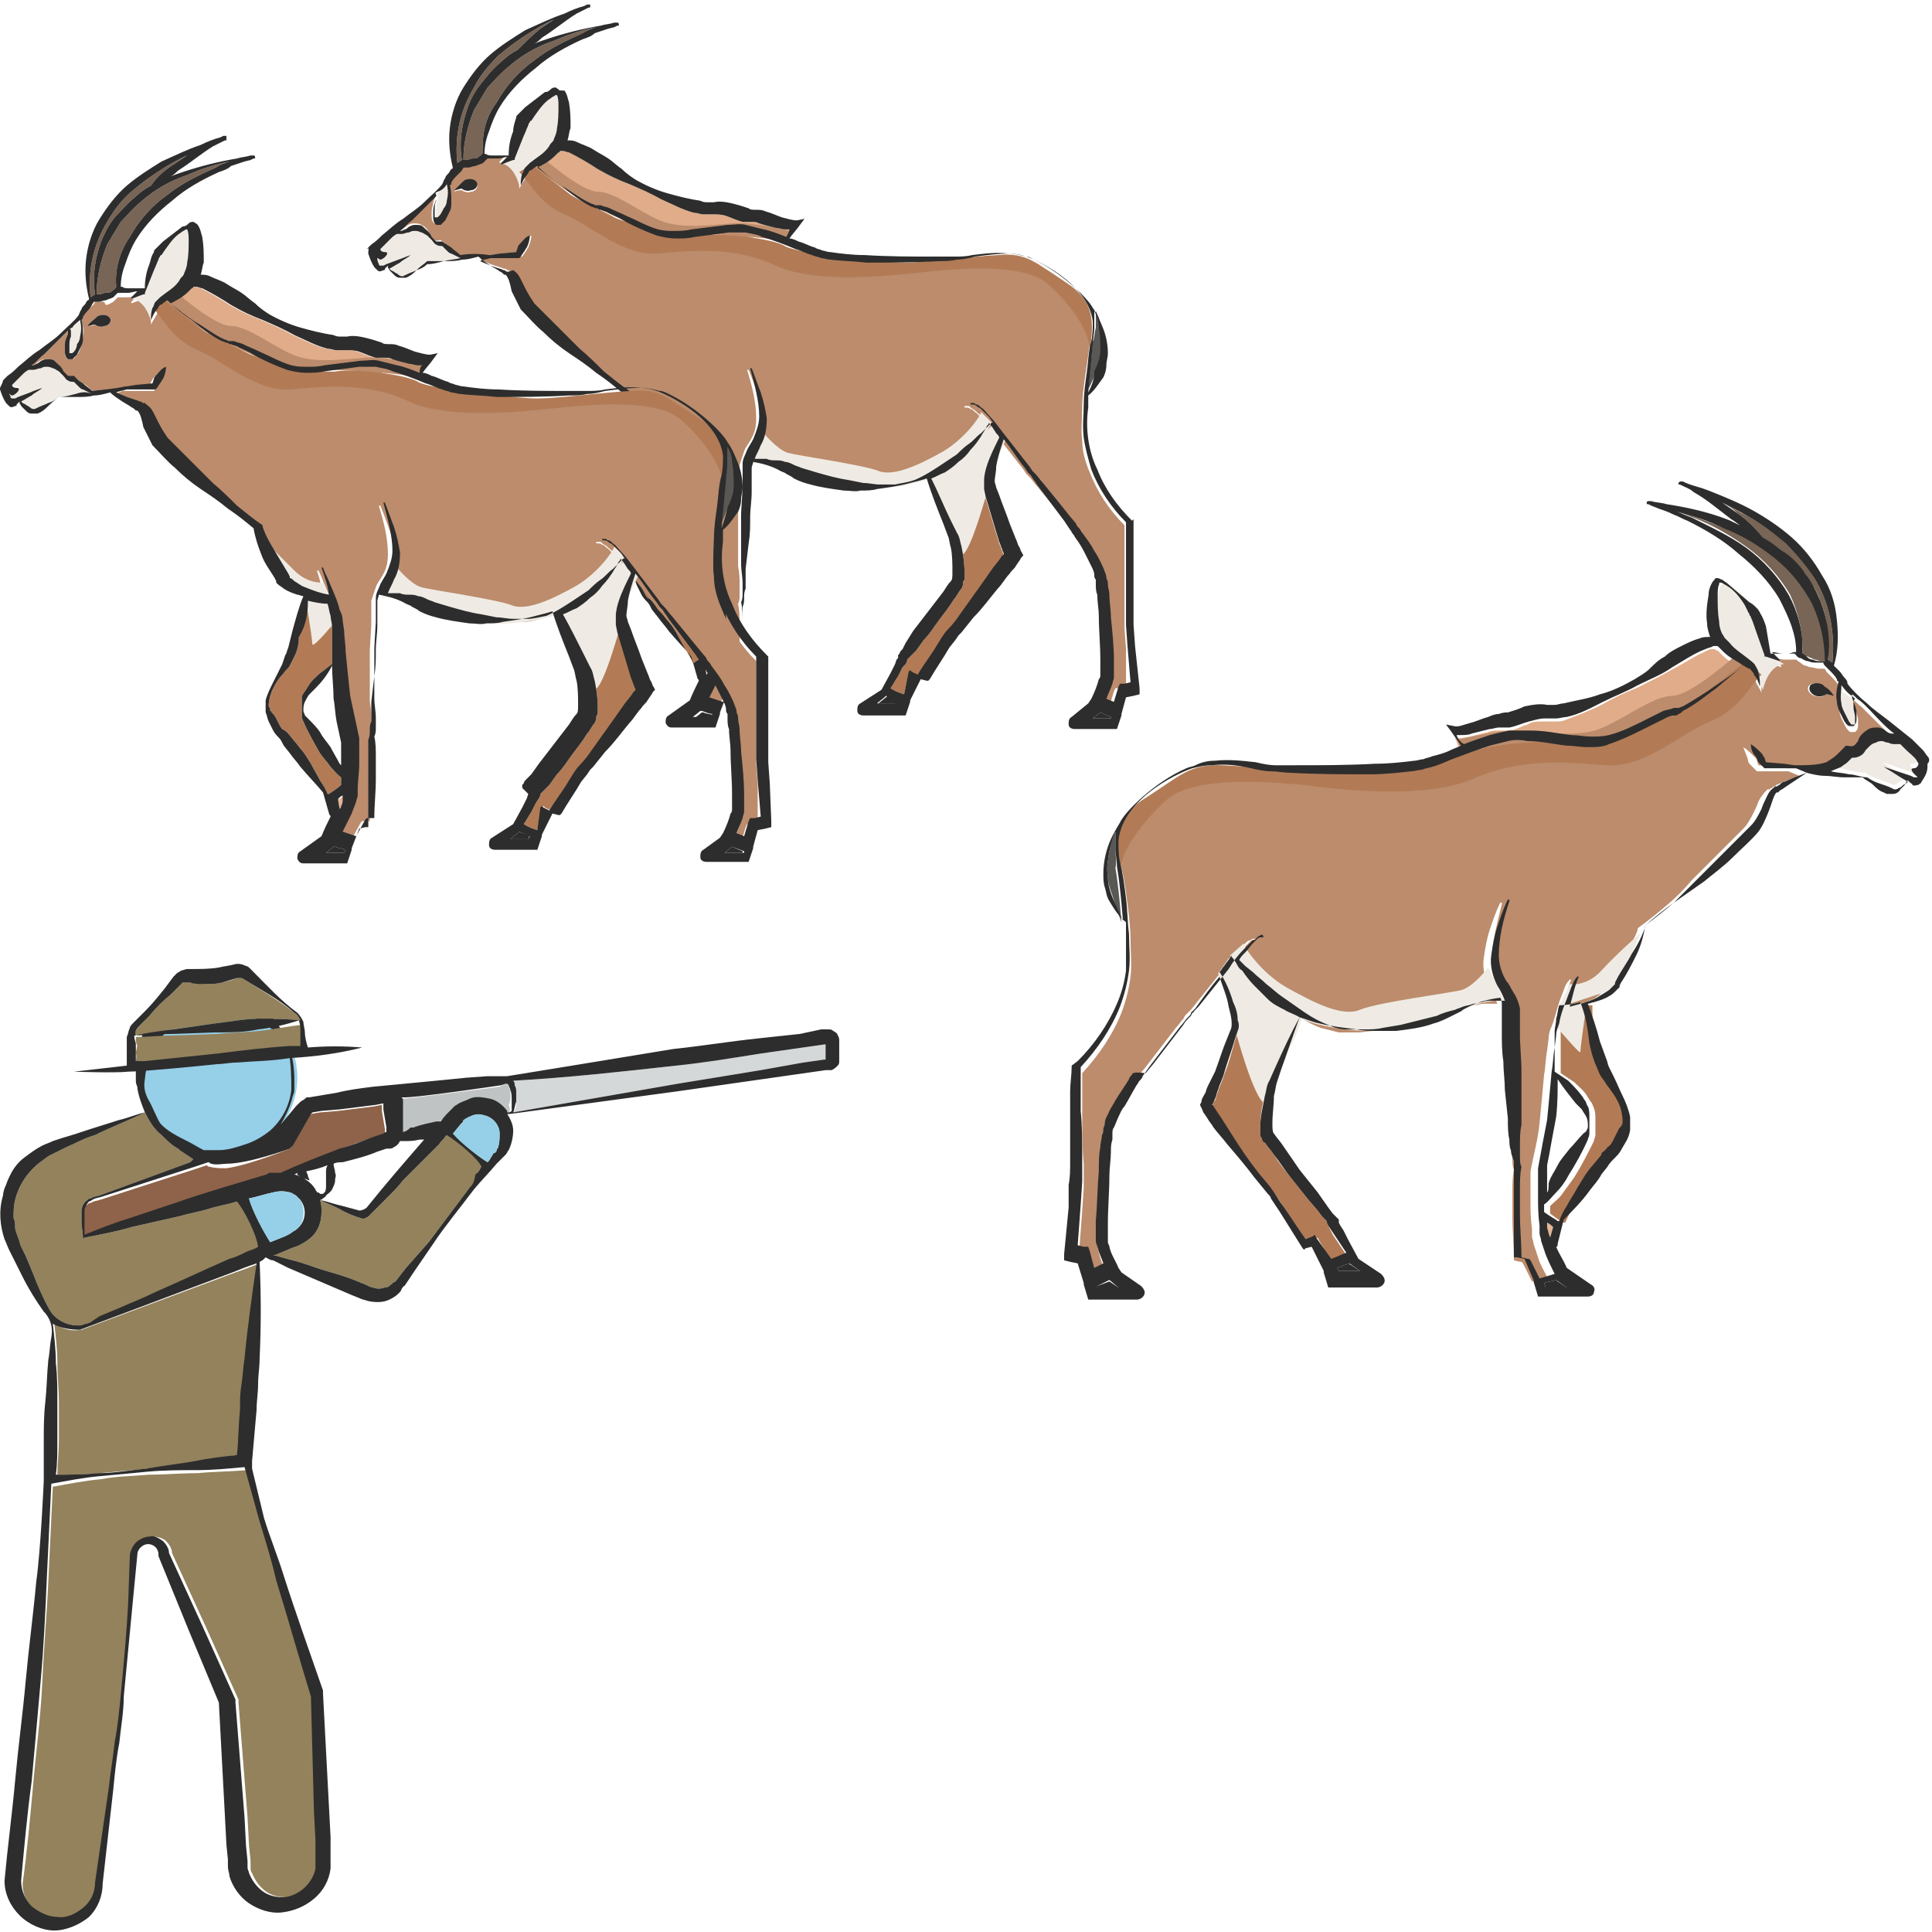 <?xml version="1.0" encoding="utf-8"?>
<!-- Generator: Adobe Illustrator 24.1.2, SVG Export Plug-In . SVG Version: 6.00 Build 0)  -->
<svg version="1.1" id="Layer_1" xmlns="http://www.w3.org/2000/svg" xmlns:xlink="http://www.w3.org/1999/xlink" x="0px" y="0px"
	 viewBox="0 0 128 128" style="enable-background:new 0 0 128 128;" xml:space="preserve">
<style type="text/css">
	.st0{fill:#595855;}
	.st1{fill:#2D2D2D;}
	.st2{fill:#E5B693;}
	.st3{fill:#796555;}
	.st4{fill:#EFEBE4;}
	.st5{fill:#B27B56;}
	.st6{fill:#E0AC89;}
	.st7{fill:#BC8C6C;}
	.st8{fill:#95CFE8;}
	.st9{fill:#5C89AA;}
	.st10{fill:#8E634A;}
	.st11{fill:#93825C;}
	.st12{fill:#BFC3C4;}
	.st13{fill:#D4D8D8;}
	.st14{fill:none;}
</style>
<g>
	<g>
		<path class="st0" d="M72.6,21.7c0-0.2,0-0.4,0-0.6c0-0.1,0-0.2,0-0.3c0-0.1,0-0.1,0-0.2c0.2,0.4,0.3,0.7,0.3,1.1
			c0.1,0.5,0.1,1,0.1,1.5c0,0.5-0.2,1-0.4,1.4c-0.1,0.4-0.3,0.8-0.5,1.2c0.1-1.1,0.2-2.1,0.3-3.2C72.5,22.5,72.5,22.1,72.6,21.7z"/>
		<path class="st1" d="M73.6,47.6h-1.2l0.5-0.4c0,0,0,0,0,0l0.7,0.3L73.6,47.6z"/>
		<path class="st1" d="M59.4,46.6h-1.2l0.5-0.4c0,0,0,0,0.1-0.1c0.2,0.1,0.5,0.2,0.7,0.2L59.4,46.6z"/>
		<path class="st1" d="M47.2,47.6h-1.2l0.5-0.4c0,0,0,0,0.1,0c0.2,0.1,0.5,0.1,0.7,0.2L47.2,47.6z"/>
		<path class="st2" d="M47,44c0,0.1,0,0.2-0.1,0.4c0,0.1-0.1,0.2-0.1,0.2L46.7,44c0.1-0.1,0.2-0.1,0.4-0.3l0,0.1L47,44z"/>
		<path class="st3" d="M32,10.1L32,10.1c-0.1,0.2-0.2,0.2-0.3,0.3c-0.1,0.1-0.3,0.1-0.4,0.1c-0.1,0-0.3,0.1-0.4,0.1
			c-0.1,0-0.1,0-0.2,0c0,0,0,0,0,0c0-1.2,0.3-2.3,0.7-3.3c0.3-0.5,0.6-1,0.9-1.5c0.4-0.4,0.8-0.9,1.3-1.3c0.9-0.8,1.9-1.4,3.1-1.8
			c0.9-0.4,1.8-0.7,2.8-0.9c-0.3,0.1-0.6,0.2-0.9,0.4c-1.1,0.5-2.2,1-3.2,1.8c-1,0.7-1.9,1.7-2.5,2.8C32.2,7.7,31.9,8.9,32,10.1z"/>
		<path class="st4" d="M29.7,13.3c0,0.2-0.1,0.4-0.2,0.5c-0.1,0.2-0.2,0.4-0.3,0.5c-0.1,0.1-0.1,0.1-0.2,0.1c0,0,0,0-0.1,0
			c0,0,0,0,0,0c0,0,0,0,0,0c0,0,0-0.1,0-0.2c0-0.1,0-0.2,0-0.3c0-0.2,0-0.4,0.1-0.6c0-0.1,0-0.2,0-0.3c0-0.1,0-0.2-0.1-0.2
			c0.1,0,0.1-0.1,0.2-0.1c0.2-0.2,0.4-0.3,0.6-0.5C29.7,12.6,29.7,13,29.7,13.3z"/>
		<path class="st5" d="M63.5,30.7c0.3-0.2,0.6-0.5,0.8-0.8c0.3-0.3,0.5-0.6,0.7-0.9c0.1-0.2,0.2-0.3,0.3-0.5l0.1-0.2l0.1-0.1l0-0.1
			l0,0c0.2,0.2,0.3,0.4,0.5,0.7c0.1,0.1,0.2,0.2,0.2,0.3c-0.3,0.6-0.6,1.2-0.8,1.8c-0.1,0.3-0.2,0.7-0.2,1c0,0.2,0,0.4,0,0.6
			l0.1,0.5c0.2,0.7,0.4,1.3,0.6,2c0.1,0.3,0.2,0.7,0.3,1c0.1,0.2,0.1,0.3,0.2,0.5c0,0.1,0.1,0.2,0.1,0.3c0,0,0,0.1-0.1,0.1l-0.2,0.3
			l-0.4,0.5l-0.7,1c-0.5,0.7-1,1.4-1.5,2.1c-0.2,0.3-0.5,0.7-0.8,1c-0.3,0.3-0.5,0.7-0.7,1c-0.4,0.7-0.9,1.3-1.3,2l-0.4-0.2
			l-0.1-0.1l-0.1,0.1L59.9,46c0,0,0,0,0,0c-0.3-0.1-0.6-0.2-0.9-0.4c0.2-0.3,0.3-0.5,0.5-0.8l0.3-0.6L60,44l0.1-0.2l0-0.1
			c0,0,0,0,0,0c0.1-0.1,0.2-0.2,0.3-0.3l0.3-0.3l0.5-0.7c0.4-0.4,0.7-0.9,1-1.3c0.3-0.4,0.7-0.9,1-1.4c0.2-0.2,0.3-0.5,0.5-0.7
			c0,0,0.1-0.2,0.1-0.3c0-0.1,0-0.2,0.1-0.3c0-0.2,0-0.3,0-0.5c0-0.6-0.1-1.2-0.2-1.7c-0.1-0.3-0.1-0.6-0.3-0.9l-0.4-0.8
			c-0.5-1-0.9-1.9-1.4-2.9c0.3-0.1,0.6-0.3,0.9-0.4C62.9,31.1,63.2,30.9,63.5,30.7z"/>
		<path class="st6" d="M50.6,15.2c-0.4-0.1-0.8-0.2-1.2-0.3c-0.4-0.1-0.8,0-1.2,0c-0.8,0.1-1.6,0.2-2.4,0.3
			c-0.4,0.1-0.8,0.1-1.1,0.1c-0.4,0-0.7,0-1.1-0.1c-0.7-0.2-1.4-0.6-2.1-0.9c-0.4-0.2-0.7-0.3-1.1-0.5c-0.2-0.1-0.4-0.1-0.6-0.2
			l-0.2,0c0,0-0.1,0-0.1,0c-0.1,0-0.2-0.1-0.3-0.1c-0.7-0.3-1.3-0.8-2-1.2c-0.6-0.4-1.1-0.8-1.6-1.2c0.4-0.2,0.8-0.4,1.2-0.8
			c0.1-0.1,0.2-0.2,0.2-0.2c0,0,0.1,0,0.1-0.1c0.1,0,0.2,0,0.2,0c0.1,0,0.3,0.1,0.4,0.1c0.6,0.3,1.3,0.7,1.9,1.1
			c0.7,0.4,1.3,0.7,2.1,1c0.7,0.3,1.4,0.6,2.1,1c0.7,0.3,1.4,0.7,2.2,0.9c0.2,0,0.4,0.1,0.6,0.1c0.1,0,0.2,0,0.3,0
			c0.1,0,0.1,0,0.2,0l0.1,0c0.3,0,0.6,0,0.9,0.1c0.3,0.1,0.7,0.3,1.1,0.4c0.2,0,0.5,0,0.6,0c0.2,0,0.3,0,0.5,0.1
			c0.3,0.1,0.7,0.2,1.1,0.3c0.2,0,0.4,0.1,0.6,0.1c0.1,0,0.2,0,0.3,0c-0.1,0.2-0.2,0.4-0.3,0.7C51.6,15.5,51.1,15.4,50.6,15.2z"/>
		<path class="st3" d="M34.3,3.3c-0.4,0.2-0.8,0.5-1.1,0.8c-0.5,0.4-0.9,0.9-1.3,1.4C31.5,6,31.2,6.5,31,7.1
			c-0.4,1.1-0.6,2.3-0.4,3.5c0,0,0,0,0,0l-0.3,0.2c-0.2-1.8,0.2-3.5,1.1-5C31.8,5,32.4,4.3,33,3.7c0.7-0.6,1.4-1.1,2.2-1.6
			c0.5-0.3,1-0.6,1.5-0.8c-0.3,0.2-0.6,0.4-0.9,0.6C35.3,2.3,34.8,2.8,34.3,3.3z"/>
		<path class="st7" d="M29.9,16.5c0.2,0.1,0.4,0.3,0.6,0.5c0.7-0.1,1.3-0.1,2-0.1c0,0,0,0,0.1,0l0.6-0.1l1.1-0.1l0.1-0.3
			c0.1-0.1,0.1-0.2,0.2-0.3c0.2-0.2,0.4-0.4,0.6-0.5c0,0,0,0,0,0c0,0,0,0,0,0c0,0.3-0.1,0.5-0.2,0.8c-0.1,0.1-0.1,0.2-0.2,0.3
			l-0.2,0.3L34.4,17l-0.1,0l-1.2,0l-0.6,0c-0.2,0.1-0.4,0.2-0.7,0.2c0.2,0.1,0.5,0.2,0.7,0.3l0.6,0.2c0.1,0,0.2,0.1,0.3,0.1
			c0.1,0,0.1,0,0.2,0.1l0.1,0l0.1,0.1c0.2,0.2,0.4,0.4,0.5,0.6c0.1,0.2,0.2,0.4,0.3,0.6c0.2,0.4,0.4,0.7,0.6,1c0.5,0.5,1,1,1.5,1.5
			c0.5,0.5,1,1,1.5,1.5c0.5,0.5,1,1,1.6,1.5c0.5,0.5,1.1,0.9,1.7,1.3l0,0l0,0.1c0.2,0.6,0.5,1.1,0.8,1.6c0.3,0.5,0.6,1,0.9,1.5
			l0.1,0.2l0,0l0,0c0,0,0,0,0,0.1c0.1,0.1,0.2,0.2,0.3,0.2c0.2,0.2,0.5,0.3,0.7,0.4c0.5,0.2,1,0.4,1.6,0.5c-0.2-0.7-0.3-1.2-0.5-1.8
			l0,0c0,0,0,0,0,0c0,0,0,0,0.1,0c0.1,0.2,0.2,0.4,0.3,0.7c0.1,0.2,0.2,0.5,0.3,0.7c0.2,0.5,0.3,0.9,0.5,1.4
			c0.1,0.2,0.1,0.5,0.2,0.7l0.1,0.7c0.1,0.5,0.1,1,0.1,1.4c0.1,1,0.2,1.9,0.3,2.9c0.1,0.9,0.4,1.9,0.6,2.8l0,0l0,0
			c0,0.6,0,1.1,0,1.7c0,0.6,0,1.1-0.1,1.7l0,0.2l0,0.2c0,0.2-0.1,0.3-0.1,0.4c-0.1,0.3-0.2,0.5-0.3,0.8c-0.2,0.4-0.4,0.8-0.6,1.2
			c0.3,0.1,0.6,0.2,0.9,0.3l0.6-1.1l0.1-0.1l0.1,0l0.4,0c0-0.9,0.1-1.7,0.1-2.6c0-0.5,0-0.9,0-1.4c0-0.5,0-0.9-0.1-1.4l0,0l0,0
			c0.1-0.2,0.1-0.4,0.1-0.6c0-0.2,0-0.4,0-0.6c0-0.4,0-0.8-0.1-1.3l0,0l0,0c0-1.1,0-2.2,0-3.4l0.1-1.7l0-0.8l0-0.4l0-0.2l0-0.2
			c0.1-0.3,0.2-0.6,0.3-0.9c0.1-0.3,0.3-0.5,0.4-0.7c0.3-0.5,0.4-0.9,0.4-1.5c0-1.1-0.3-2.2-0.6-3.2c0,0,0,0,0,0c0,0,0,0,0.1,0
			c0.2,0.5,0.4,1,0.6,1.6c0.2,0.5,0.3,1.1,0.4,1.7c0.1,0.6-0.1,1.2-0.4,1.8c-0.2,0.3-0.3,0.6-0.4,0.9c0.3,0,0.5,0,0.8,0
			c0.2,0,0.4,0,0.6,0.1c0.2,0,0.4,0.1,0.6,0.1c0.2,0.1,0.4,0.1,0.6,0.2c0.1,0.1,0.3,0.1,0.5,0.2c0.3,0.1,0.7,0.2,1,0.3
			c0.7,0.2,1.4,0.4,2.1,0.5l0.5,0.1l0.5,0.1c0.4,0,0.7,0.1,1.1,0.1c0.2,0,0.4,0,0.5,0c0.2,0,0.4,0,0.5,0c0.4,0,0.7-0.1,1.1-0.2
			c0.7-0.2,1.3-0.7,1.9-1.1l0.9-0.6c0.3-0.2,0.6-0.4,0.8-0.7c0.3-0.2,0.6-0.5,0.8-0.7l0.4-0.4l0.2-0.2l0.1-0.1l0.1,0l0,0
			c-0.1-0.1-0.2-0.3-0.3-0.4c-0.2-0.2-0.3-0.4-0.5-0.5c-0.1-0.1-0.2-0.2-0.3-0.2c-0.1-0.1-0.2-0.1-0.3-0.1l0,0c0,0,0,0-0.1,0
			c0,0,0,0,0-0.1c0.1,0,0.1,0,0.2,0c0.1,0,0.1,0,0.2,0.1c0.1,0.1,0.2,0.1,0.3,0.2c0.2,0.2,0.4,0.3,0.5,0.5c0.3,0.4,0.6,0.7,0.9,1.1
			l1.8,2.3l0.2,0.3c0,0,0.1,0.1,0.1,0.1l0.1,0.1c0.2,0.2,0.3,0.4,0.5,0.6l0.9,1.1l0.9,1.1l0.5,0.6c0.1,0.1,0.1,0.2,0.2,0.3
			c0.1,0.1,0.1,0.2,0.2,0.3c0.3,0.4,0.5,0.8,0.8,1.2c0.1,0.2,0.2,0.4,0.4,0.7c0.1,0.2,0.2,0.4,0.3,0.7c0,0.1,0.1,0.3,0.1,0.4
			c0,0.1,0,0.2,0.1,0.4c0,0.2,0.1,0.5,0.1,0.7c0,0.5,0.1,1,0.1,1.5c0.1,1,0.1,1.9,0.2,2.9c0,0.2,0,0.5,0,0.7l0,0.2
			c0,0.1,0,0.2,0,0.2c0,0.1-0.1,0.3-0.1,0.4c-0.1,0.4-0.2,0.7-0.4,1l0.5,0.2l0.3-1l0.1-0.2l0.3,0l0.4-0.1L74.6,43l-0.1-1.4
			c0-0.5,0-1,0-1.4c0-0.9,0-1.8,0-2.8c0-0.9,0-1.8,0-2.6c-1-1-1.8-2.2-2.3-3.5c-0.3-0.7-0.5-1.4-0.5-2.1c-0.1-0.7,0-1.4,0-2.2
			c0-0.7,0.1-1.4,0.2-2.1c0.1-0.7,0.2-1.4,0.3-2.1c0.1-0.3,0.1-0.9,0.1-1.3c-0.2-2.6-4-4.2-4.4-4.3c-0.4-0.1-0.8-0.2-1.1-0.2
			c-0.8-0.1-1.5,0-2.3,0.2c-0.4,0.1-0.8,0.1-1.2,0.2c-0.4,0-0.8,0.1-1.2,0.1c-1.6,0.1-3.2,0.1-4.8,0.1c-0.8,0-1.6-0.1-2.4-0.2
			c-0.2,0-0.4-0.1-0.6-0.1c-0.2-0.1-0.4-0.1-0.6-0.2c-0.4-0.1-0.8-0.3-1.1-0.4c-0.7-0.3-1.5-0.6-2.2-0.8c-0.4-0.1-0.7-0.2-1.1-0.3
			c-0.4-0.1-0.7,0-1.1,0c-0.8,0-1.5,0.2-2.3,0.3c-0.4,0-0.8,0.1-1.2,0.1c-0.4,0-0.9,0-1.3-0.2c-0.8-0.3-1.5-0.6-2.2-1
			c-0.4-0.2-0.7-0.4-1-0.5c-0.2-0.1-0.4-0.2-0.5-0.2l-0.1,0c-0.1,0-0.1,0-0.2-0.1c-0.1,0-0.2-0.1-0.3-0.1c-0.7-0.4-1.3-0.9-2-1.4
			c-0.5-0.4-1.1-0.9-1.6-1.3c-0.1,0-0.1,0.1-0.2,0.1c-0.1,0.1-0.2,0.1-0.3,0.2c-0.1,0.1-0.1,0.2-0.2,0.3c-0.1,0.2-0.3,0.5-0.4,0.7
			l0,0c0,0,0,0,0,0c0,0,0,0,0,0c0-0.3,0-0.6,0.1-0.8c0-0.1,0.1-0.3,0.2-0.4c0.1-0.2,0.2-0.2,0.3-0.3c0.4-0.3,0.9-0.6,1.2-1
			c0.1-0.1,0.2-0.2,0.2-0.3c0.1-0.1,0.1-0.2,0.2-0.3c0.1-0.2,0.2-0.4,0.2-0.7c0.1-0.5,0.1-1,0.1-1.5c0-0.3,0-0.5-0.1-0.7
			c0,0,0,0,0,0c0,0,0,0,0,0c0,0-0.1,0-0.1,0c-0.1,0-0.2,0.1-0.3,0.2c-0.4,0.3-0.8,0.7-1.1,1.2L35,7.9C35,7.9,35,8,34.9,8
			c0,0,0,0.1-0.1,0.2c-0.1,0.2-0.2,0.5-0.3,0.7L34,10.4l0,0.1l-0.1,0c-0.3,0.1-0.5,0.2-0.8,0.3c0,0,0,0,0,0c0,0,0,0,0-0.1l0,0
			c0.1-0.1,0.3-0.3,0.4-0.4c-0.2,0-0.4,0.1-0.6,0.1c-0.1,0-0.3,0-0.4,0c-0.1,0-0.2,0-0.3,0c-0.1,0.1-0.2,0.2-0.3,0.3
			c-0.2,0.1-0.3,0.2-0.5,0.2C31.3,11,31.1,11,30.9,11c-0.1,0-0.2,0-0.3,0c0,0,0,0,0,0c0,0,0,0,0,0c0,0.1-0.1,0.1-0.1,0.2
			c-0.1,0.1-0.2,0.2-0.3,0.3c-0.2,0.2-0.4,0.3-0.4,0.5l0,0.1l0,0c0,0,0,0-0.1,0.1c0.1,0.4,0.2,0.7,0.1,1.1c0,0.2-0.1,0.4-0.1,0.6
			c-0.1,0.2-0.1,0.4-0.3,0.6c-0.1,0.1-0.1,0.2-0.3,0.3c-0.1,0-0.2,0-0.2,0c0,0-0.1,0-0.1,0c0,0-0.1,0-0.1-0.1
			c-0.1-0.1-0.1-0.2-0.1-0.4c0-0.1,0-0.2,0-0.3c0-0.2,0.1-0.4,0.1-0.6c0-0.1,0.1-0.2,0.1-0.3c0-0.1,0-0.1,0-0.2
			c-0.1,0.1-0.3,0.3-0.4,0.4c-0.4,0.4-0.8,0.8-1.2,1.2c-0.3,0.3-0.5,0.5-0.8,0.7c0,0,0.1,0,0.1,0c0.1,0,0.3-0.1,0.4-0.2
			c0.1-0.1,0.3-0.2,0.5-0.2c0.2,0,0.4,0,0.5,0.1c0.3,0.1,0.5,0.4,0.6,0.7c0,0.1,0.1,0.3,0.3,0.3c0.1,0.1,0.3,0,0.4,0l0,0l0,0
			c0.1,0.1,0.2,0.2,0.3,0.2L29.9,16.5z M30.1,12.7c0.1-0.2,0.4-0.4,0.5-0.5c0.1-0.1,0.2-0.2,0.3-0.2c0.3-0.1,0.6,0,0.7,0.2
			c0.1,0.2-0.1,0.5-0.4,0.5c-0.2,0.1-0.5,0-0.6-0.1C30.5,12.6,30.3,12.6,30.1,12.7z"/>
		<path class="st4" d="M25.5,16.7c-0.2,0-0.3-0.1-0.3-0.2c0,0,0.1-0.1,0.1-0.1c0.2-0.2,0.4-0.4,0.6-0.6c0.1-0.1,0.2-0.2,0.4-0.3
			c0.1,0,0.2,0,0.3,0c0.2,0,0.3-0.1,0.5-0.1c0.2-0.1,0.2-0.1,0.4-0.1c0.1,0,0.2,0,0.4,0.1c0.1,0,0.2,0.1,0.4,0.2
			c0.1,0.1,0.2,0.2,0.3,0.3c0.1,0.1,0.2,0.3,0.3,0.3c0.1,0.1,0.3,0.1,0.4,0.1c0.1,0.1,0.2,0.2,0.3,0.3c0.1,0.1,0.2,0.2,0.3,0.2
			c0.2,0.1,0.4,0.2,0.6,0.3c-0.4,0.1-0.7,0.1-1.1,0.2c-0.4,0.1-0.7,0.2-1.1,0.2l0,0l0,0c-0.2,0.2-0.4,0.3-0.7,0.4
			c-0.2,0.1-0.5,0.2-0.7,0.3l-0.2,0.1l0,0c0,0,0,0,0,0c-0.1,0-0.2,0-0.3-0.1c-0.1-0.1-0.2-0.1-0.3-0.2l-0.2-0.1l-0.1-0.1l0,0
			c0.2-0.1,0.5-0.3,0.7-0.4c0.2-0.2,0.5-0.3,0.7-0.5c0,0,0,0,0,0c0,0,0,0,0,0c-0.3,0.1-0.5,0.2-0.8,0.3l-0.8,0.3l-0.2,0.1l-0.1,0
			c0,0-0.1,0-0.1,0c0,0,0,0,0,0c0,0-0.1,0-0.1-0.1C25,17.3,25,17.2,25,17.1c0.1,0,0.1,0.1,0.2,0.1C25.4,17.1,25.8,16.7,25.5,16.7z"
			/>
		<path class="st7" d="M52.3,15.3c-0.5-0.1-2.4-0.6-3.8-0.5c-1.4,0.1-3.4,0.4-4.8-0.2c-1.4-0.6-3-1.9-4.1-1.9
			c-1.1,0-3.7-2.3-3.7-2.3L35.3,11c0,0,2.9,2.3,4.5,2.9c1.6,0.7,3.2,1.7,5.1,1.6c1.9-0.1,6.6,0.3,7.1,0.5
			C52.4,15.5,52.3,15.3,52.3,15.3z"/>
		<path class="st4" d="M45.7,29.7c0,0-1,0.1-1.9-0.8c-0.9-0.9-2.3-2.3-2.3-2.3s1.3,3.2,1.9,3.4s2.7,0.9,2.8,0.9
			C46,30.5,45.7,29.7,45.7,29.7z"/>
		<path class="st4" d="M65.5,32.3c-0.3,0.9-1.5,5.4-2,4.3c-0.5-1.5-0.6-2.1-0.9-2.7c-0.4-0.6-0.7-1.2-1-2.3c1-0.3,3.9-3.2,4-3.3
			s0.3,0,0.3,0l0.7,0.9c0,0-0.9,1.9-0.9,2.4C65.7,32,65.5,32.3,65.5,32.3z"/>
		<path class="st4" d="M65,27.3c0,0.2-1,1.7-2.5,2.6c-1.6,0.9-3.3,1.7-4.3,1.3c-1-0.4-5.3-1-6-1.2c-0.7-0.2-1.6-1.3-1.6-1.3l-1,2
			c0,0,0.8-0.1,1.8,0.2c1,0.4,4.2,1.4,5.7,1.5c1.5,0.1,3.9-0.4,4.4-0.7c0.5-0.3,2.3-1.6,3.1-2.3c0.8-0.7,1.1-1.4,1.1-1.4L65,27.3z"
			/>
		<path class="st5" d="M46,31.1C46,31.1,46,31,46,31.1c0.1,0.3,0.1,0.5,0.2,0.8c0,0.2,0.1,0.5,0.1,0.7l0,0.7c0,0.5,0,1,0,1.5
			c0,0.1,0,0.2,0,0.3c-0.3,0.2-0.5,0.4-0.8,0.6c-0.3,0.3-0.6,0.5-0.8,0.9c-0.1,0.1-0.1,0.2-0.2,0.3c-0.1,0.1-0.1,0.2-0.2,0.3
			c-0.1,0.2-0.1,0.4-0.1,0.7c0,0.2,0,0.4,0,0.6c0,0.1,0,0.2,0,0.3c0,0.1,0.1,0.3,0.1,0.3c0.3,0.7,0.7,1.4,1.1,2.1
			c0.2,0.3,0.5,0.6,0.7,0.9c0.2,0.2,0.4,0.5,0.7,0.7c0,0.2,0,0.3,0,0.5c-0.3,0.3-0.7,0.5-0.8,0.6l-0.1,0c-0.1-0.3-0.3-0.6-0.5-0.9
			c-0.2-0.4-0.4-0.7-0.6-1.1c-0.2-0.3-0.4-0.7-0.7-1c-0.2-0.3-0.5-0.6-0.8-1l0,0l0,0c-0.1-0.1-0.2-0.2-0.4-0.3
			c-0.1-0.1-0.2-0.3-0.3-0.5c-0.1-0.2-0.2-0.4-0.3-0.5l-0.1-0.1c0,0,0-0.1-0.1-0.1c0-0.1,0-0.2-0.1-0.3c0-0.4,0.1-0.8,0.3-1.2
			c0.2-0.4,0.4-0.7,0.7-1c0.1-0.2,0.3-0.3,0.4-0.5c0.1-0.2,0.2-0.4,0.3-0.6c0.2-0.4,0.3-0.8,0.3-1.3c0.1-0.8,0.2-1.5,0.2-2.3
			C45.1,31,45.6,31,46,31.1z"/>
		<path class="st4" d="M34.4,12.3c0,0-0.3-1.4-1.3-1.5c0.7-0.4,0.8-0.6,0.8-0.6s0.2-2,1.1-2.8c0.9-0.7,1.5-1.5,1.8-1.3
			c0.3,0.2,0.4,2.9,0.1,3.3c-0.4,0.4-1.6,1.5-1.8,1.6C35,11.1,34.4,12.3,34.4,12.3z"/>
		<path class="st5" d="M34.4,11.4c0.6,0.5,1.3,2.1,3,2.8s3.9,2.8,6.2,2.6c2.3-0.2,5-0.5,7.8,0.8c2.8,1.3,8.1,0.6,10.1,0.4
			c1.9-0.2,6.3-0.6,7.9,0.8c1.6,1.4,2.8,3.2,2.8,4.4c0.3-1.9,0.3-3.3-1.6-4.5s-2.5-2-4.5-1.8c-1.9,0.1-4.9,0.5-6.2,0.5
			c-1.3,0-7.1-0.6-7.9-1.1c-0.8-0.5-4.3-0.9-5.4-0.7c-1.1,0.2-5.4-0.9-5.9-1.2c-0.5-0.3-2.5-1.2-2.9-1.5c-0.4-0.3-2.6-2-2.6-2
			L34.4,11.4z"/>
		<path class="st4" d="M46.5,32.2l-0.3-1.3l-1.6-0.2l0,0.3c0,0,0.3,1.7,0.4,2.7C45.1,33.9,46.5,32.2,46.5,32.2z"/>
		<path class="st1" d="M24.4,16.7L24.4,16.7l0,0.1c0.1,0.3,0.2,0.6,0.4,0.9c0.1,0.1,0.1,0.1,0.2,0.2c0.1,0.1,0.2,0.1,0.4,0
			c0.1,0,0.1,0,0.1-0.1l0.1-0.1l0.1-0.1c0,0,0,0,0,0l0,0.1c0,0.1,0.1,0.1,0.1,0.2c0.1,0.1,0.2,0.2,0.3,0.3c0.1,0.1,0.2,0.2,0.4,0.2
			c0,0,0.1,0,0.2,0c0,0,0.1,0,0.1,0c0,0,0.1,0,0.1,0l0.2-0.1c0.2-0.1,0.4-0.3,0.6-0.5c0.2-0.2,0.4-0.3,0.6-0.5c0.2,0,0.4,0,0.6,0
			c0.2,0,0.4,0,0.6,0c0.4,0,0.8,0,1.1-0.1c0.4,0,0.7-0.1,1.1-0.2c0.2,0.2,0.5,0.4,0.8,0.6l0.5,0.3c0.1,0.1,0.2,0.1,0.3,0.2
			c0,0,0.1,0.1,0.1,0.1l0.1,0l0,0c0.2,0.2,0.3,0.6,0.4,1.1c0.2,0.4,0.4,0.8,0.6,1.2l0,0l0,0c0.5,0.5,1,1.1,1.5,1.5
			c0.5,0.5,1.1,1,1.7,1.4c0.6,0.4,1.2,0.8,1.8,1.3c0.6,0.4,1.1,0.8,1.7,1.3c0.1,0.6,0.3,1.2,0.5,1.7c0.2,0.6,0.6,1.1,0.9,1.6
			l0.1,0.2l0,0l0,0.1c0,0,0.1,0.1,0.1,0.1c0.1,0.1,0.3,0.2,0.4,0.3c0.3,0.2,0.6,0.3,0.9,0.4c0.1,0,0.3,0.1,0.4,0.1
			c-0.3,0.7-0.5,1.5-0.7,2.2l-0.3,1.2c-0.1,0.2-0.1,0.4-0.2,0.5l-0.2,0.6c-0.2,0.4-0.4,0.8-0.6,1.2c-0.2,0.4-0.4,0.8-0.5,1.2
			c0,0.1,0,0.2,0,0.4c0,0.1,0,0.1,0,0.2l0,0.2c0.1,0.2,0.1,0.4,0.2,0.6c0.1,0.2,0.2,0.4,0.3,0.6c0.1,0.2,0.3,0.4,0.4,0.5
			c0.1,0.1,0.2,0.3,0.3,0.5l0.4,0.5c0.2,0.3,0.5,0.6,0.7,0.9c0.5,0.6,1,1.1,1.5,1.7l0.4,1.4c0,0.1,0.1,0.1,0.1,0.2
			c-0.2,0.4-0.4,0.8-0.6,1.3l0,0l-1.4,1c-0.2,0.1-0.2,0.3-0.2,0.5c0.1,0.2,0.2,0.3,0.4,0.3h2.9l0.3-0.9c0,0,0-0.1,0-0.1l0,0l0.5-1.3
			L49,46l0.2,0l0-0.2l0-2.8l0-1.4c0-0.5,0-0.9,0-1.4c0.1-0.2,0.1-0.4,0.1-0.6c0-0.2,0-0.4,0.1-0.6c0-0.4,0-0.9,0-1.3l0,0l0.2-1.7
			c0.1-0.6,0.1-1.1,0.1-1.7c0-0.6,0.1-1.1,0.1-1.7l0-0.8l0-0.4l0-0.2l0-0.2c0-0.1,0.1-0.3,0.1-0.4c0.6,0.1,1.3,0.3,1.8,0.6
			c0.2,0.1,0.3,0.1,0.4,0.2c0.2,0.1,0.4,0.2,0.5,0.3c0.4,0.2,0.7,0.3,1.1,0.4c0.7,0.2,1.5,0.3,2.2,0.4c0.4,0,0.8,0.1,1.1,0
			c0.4,0,0.8,0,1.1-0.1c0.7-0.1,1.5-0.2,2.2-0.4c0.4-0.1,0.8-0.2,1.1-0.3c0.3,1,0.7,2,1.1,3l0.3,0.8c0.1,0.2,0.1,0.5,0.2,0.8
			c0.1,0.5,0.1,1.1,0.1,1.6c0,0.3,0,0.5-0.1,0.6c-0.2,0.2-0.3,0.4-0.5,0.7l-1,1.3l-1,1.3L60,42.6L59.8,43c-0.1,0.1-0.2,0.2-0.2,0.3
			l-0.1,0.1l0,0.1l0,0l0,0.1l-0.1,0.1l-0.1,0.3l-0.3,0.6l-0.6,1.1l0,0l-1.4,0.9c-0.2,0.1-0.2,0.3-0.2,0.5s0.2,0.3,0.4,0.3h2.8
			l0.3-0.9c0,0,0,0,0-0.1l0.7-1.4l0.4,0.1l0.1,0l0.1-0.1c0.4-0.7,0.9-1.4,1.3-2.1l0.4-0.5l0.2-0.3c0.1-0.1,0.1-0.1,0.2-0.2l0.8-1
			c0.6-0.6,1.1-1.3,1.6-1.9c0.3-0.3,0.5-0.7,0.8-1c0.1-0.2,0.3-0.3,0.4-0.5l0.2-0.3c0.1-0.1,0.1-0.2,0.2-0.3l0.1-0.1l-0.1-0.2
			c-0.1-0.1-0.1-0.3-0.2-0.4c-0.1-0.2-0.1-0.3-0.2-0.5l-0.4-1c-0.2-0.6-0.5-1.3-0.7-1.9l-0.2-0.5c0-0.1-0.1-0.3-0.1-0.4
			c0-0.3,0.1-0.6,0.1-1c0.1-0.6,0.3-1.2,0.5-1.8c0.5,0.6,0.9,1.3,1.4,1.9l0.2,0.3c0,0,0.1,0.1,0.1,0.1l0.1,0.1
			c0.1,0.2,0.3,0.4,0.4,0.6l0.9,1.2l0.9,1.2l0.4,0.6c0.1,0.1,0.1,0.2,0.2,0.3c0.1,0.1,0.1,0.2,0.2,0.3c0.3,0.4,0.5,0.8,0.7,1.2
			c0.1,0.2,0.2,0.4,0.3,0.6c0.1,0.2,0.2,0.4,0.2,0.6c0,0.1,0,0.2,0.1,0.3c0,0.1,0,0.2,0,0.3c0,0.2,0,0.5,0.1,0.7
			c0,0.5,0.1,1,0.1,1.4c0,1,0.1,1.9,0.1,2.9c0,0.2,0,0.5,0,0.7l0,0.2c0,0,0,0.1,0,0.1c0,0.1,0,0.2-0.1,0.3c-0.1,0.4-0.3,0.9-0.5,1.3
			l-0.2,0.3L71,47.5c-0.2,0.1-0.2,0.3-0.2,0.5s0.2,0.3,0.4,0.3h2.8l0.3-0.9c0,0,0,0,0-0.1l0,0l0.3-1.1l0.5-0.1l0.4-0.1l0-0.4
			l-0.3-2.8l-0.1-1.4c0-0.4,0-0.9,0-1.3c0-0.9,0-1.8,0-2.8l0-1.4c0-0.5,0-0.9,0-1.4l0-0.1L75,34.5c-1-1-1.8-2.1-2.3-3.4
			c-0.3-0.6-0.5-1.3-0.6-2c-0.1-0.7-0.1-1.4,0-2.1c0-0.3,0-0.6,0-0.8c0.4-0.3,0.7-0.8,1-1.2c0.1-0.2,0.2-0.5,0.2-0.8
			c0-0.3,0.1-0.5,0.1-0.8c0-0.5-0.1-1.1-0.3-1.6c-0.2-0.5-0.4-1-0.7-1.4c0,0,0,0,0,0c-0.3-0.6-2-2.3-3.9-3.2
			C68.3,17.1,68.2,17,68,17c-0.4-0.1-0.8-0.2-1.2-0.2c-0.8-0.1-1.6,0-2.4,0.1c-0.4,0.1-0.8,0.1-1.2,0.1c-0.4,0-0.8,0-1.2,0
			c-1.6,0-3.1,0-4.7-0.1c-0.8,0-1.6-0.1-2.3-0.2c-0.2,0-0.4-0.1-0.5-0.1c-0.2-0.1-0.4-0.1-0.5-0.2c-0.4-0.1-0.7-0.3-1.1-0.4
			c-0.2-0.1-0.4-0.2-0.6-0.2c0.2-0.3,0.5-0.6,0.7-0.9l0.3-0.4l-0.5,0.1c-0.3,0-0.6-0.1-1-0.2c-0.3-0.1-0.7-0.3-1.1-0.4
			c-0.2-0.1-0.4-0.1-0.6-0.1c-0.2,0-0.4,0-0.5-0.1c-0.3-0.1-0.6-0.2-1-0.3c-0.4-0.1-0.9-0.2-1.3-0.1l-0.1,0c0,0-0.1,0-0.1,0
			c-0.1,0-0.2,0-0.2,0c-0.2,0-0.3,0-0.5-0.1c-0.7-0.1-1.5-0.3-2.2-0.5c-0.7-0.2-1.4-0.5-2.1-0.9c-0.3-0.2-0.6-0.4-0.9-0.7
			c-0.3-0.2-0.6-0.5-0.9-0.7c-0.3-0.2-0.7-0.4-1-0.6c-0.3-0.2-0.7-0.3-1.1-0.5c-0.2-0.1-0.4-0.1-0.6-0.1c0.1-0.3,0.1-0.6,0.2-0.8
			c0-0.6,0-1.1-0.1-1.7c-0.1-0.3-0.1-0.5-0.3-0.8C37.1,6,37,6,37,5.9c-0.1,0-0.1-0.1-0.2-0.1c-0.1,0-0.2,0-0.3,0.1
			c-0.1,0.1-0.2,0.2-0.4,0.2l-1.3,1c-0.1,0.1-0.2,0.2-0.3,0.3c0,0-0.1,0.1-0.2,0.2c-0.1,0.1-0.1,0.1-0.1,0.2C34.1,8.1,34,8.4,34,8.7
			c-0.2,0.5-0.3,1-0.3,1.6c-0.2,0-0.5,0-0.7,0c-0.1,0-0.3,0-0.4,0c-0.1,0-0.3,0-0.4-0.1l-0.1,0c0-0.5,0.1-1,0.3-1.5
			c0.2-0.6,0.4-1.1,0.7-1.6c0.6-1,1.5-1.9,2.4-2.6c0.9-0.8,2-1.4,3.1-1.9c0.3-0.1,0.6-0.2,0.8-0.4c0.3-0.1,0.6-0.2,0.9-0.3l0.4-0.1
			l0.2-0.1l0.1,0l0,0c0,0,0,0,0,0c0,0,0-0.1,0-0.1c0,0,0-0.1-0.1-0.1c0,0-0.1,0-0.1,0l-0.1,0c-0.3,0.1-0.6,0.1-0.9,0.2
			c-1.2,0.2-2.4,0.5-3.6,0.9c-0.3,0.1-0.6,0.2-0.8,0.3c0.2-0.1,0.4-0.3,0.5-0.4c0.8-0.5,1.5-1.1,2.3-1.6c0.2-0.1,0.4-0.2,0.6-0.3
			l0.2-0.1l0.1,0l0,0l0,0l0,0c0,0,0,0,0,0c0,0,0-0.1,0-0.1c0,0,0-0.1,0-0.1c0,0-0.1,0-0.1,0l0,0l0,0l-0.1,0l-0.2,0.1
			c-0.4,0.1-0.9,0.3-1.3,0.5c-0.9,0.3-1.7,0.7-2.6,1.1c-0.8,0.5-1.6,1-2.3,1.6c-0.7,0.6-1.3,1.4-1.8,2.2c-0.5,0.8-0.8,1.8-0.9,2.7
			c-0.1,0.9,0,1.8,0.2,2.6c0,0,0,0.1-0.1,0.1c-0.1,0.1-0.1,0.2-0.2,0.3c-0.1,0.1-0.2,0.2-0.2,0.3c-0.1,0.1-0.1,0.2-0.2,0.4
			c-0.3,0.4-0.8,0.8-1.2,1.2c-0.4,0.4-0.9,0.7-1.4,1.1c-0.5,0.3-0.9,0.7-1.4,1.1c-0.2,0.2-0.4,0.4-0.7,0.6c-0.1,0.1-0.2,0.2-0.3,0.3
			C24.5,16.4,24.4,16.5,24.4,16.7z M29.6,12.2c0.1,0.4,0.1,0.7,0,1.1c0,0.2-0.1,0.4-0.2,0.5c-0.1,0.2-0.2,0.4-0.3,0.5
			c-0.1,0.1-0.1,0.1-0.2,0.1c0,0,0,0-0.1,0c0,0,0,0,0,0c0,0,0,0,0,0c0,0,0-0.1,0-0.2c0-0.1,0-0.2,0-0.3c0-0.2,0-0.4,0.1-0.6
			c0-0.1,0-0.2,0-0.3c0-0.1,0-0.2-0.1-0.2c0.1,0,0.1-0.1,0.2-0.1C29.3,12.6,29.5,12.4,29.6,12.2z M34.3,3.3
			c-0.4,0.2-0.8,0.5-1.1,0.8c-0.5,0.4-0.9,0.9-1.3,1.4C31.5,6,31.2,6.5,31,7.1c-0.4,1.1-0.6,2.3-0.4,3.5c0,0,0,0,0,0l-0.3,0.2
			c-0.2-1.8,0.2-3.5,1.1-5C31.8,5,32.4,4.3,33,3.7c0.7-0.6,1.4-1.1,2.2-1.6c0.5-0.3,1-0.6,1.5-0.8c-0.3,0.2-0.6,0.4-0.9,0.6
			C35.3,2.3,34.8,2.8,34.3,3.3z M32,10.1L32,10.1c-0.1,0.2-0.2,0.2-0.3,0.3c-0.1,0.1-0.3,0.1-0.4,0.1c-0.1,0-0.3,0.1-0.4,0.1
			c-0.1,0-0.1,0-0.2,0c0,0,0,0,0,0c0-1.2,0.3-2.3,0.7-3.3c0.3-0.5,0.6-1,0.9-1.5c0.4-0.4,0.8-0.9,1.3-1.3c0.9-0.8,1.9-1.4,3.1-1.8
			c0.9-0.4,1.8-0.7,2.8-0.9c-0.3,0.1-0.6,0.2-0.9,0.4c-1.1,0.5-2.2,1-3.2,1.8c-1,0.7-1.9,1.7-2.5,2.8C32.2,7.7,31.9,8.9,32,10.1z
			 M52.1,15.7c-0.5-0.2-1-0.4-1.5-0.5c-0.4-0.1-0.8-0.2-1.2-0.3c-0.4-0.1-0.8,0-1.2,0c-0.8,0.1-1.6,0.2-2.4,0.3
			c-0.4,0.1-0.8,0.1-1.1,0.1c-0.4,0-0.7,0-1.1-0.1c-0.7-0.2-1.4-0.6-2.1-0.9c-0.4-0.2-0.7-0.3-1.1-0.5c-0.2-0.1-0.4-0.1-0.6-0.2
			l-0.2,0c0,0-0.1,0-0.1,0c-0.1,0-0.2-0.1-0.3-0.1c-0.7-0.3-1.3-0.8-2-1.2c-0.6-0.4-1.1-0.8-1.6-1.2c0.4-0.2,0.8-0.4,1.2-0.8
			c0.1-0.1,0.2-0.2,0.2-0.2c0,0,0.1,0,0.1-0.1c0.1,0,0.2,0,0.2,0c0.1,0,0.3,0.1,0.4,0.1c0.6,0.3,1.3,0.7,1.9,1.1
			c0.7,0.4,1.3,0.7,2.1,1c0.7,0.3,1.4,0.6,2.1,1c0.7,0.3,1.4,0.7,2.2,0.9c0.2,0,0.4,0.1,0.6,0.1c0.1,0,0.2,0,0.3,0
			c0.1,0,0.1,0,0.2,0l0.1,0c0.3,0,0.6,0,0.9,0.1c0.3,0.1,0.7,0.3,1.1,0.4c0.2,0,0.5,0,0.6,0c0.2,0,0.3,0,0.5,0.1
			c0.3,0.1,0.7,0.2,1.1,0.3c0.2,0,0.4,0.1,0.6,0.1c0.1,0,0.2,0,0.3,0C52.3,15.3,52.2,15.5,52.1,15.7z M72.1,26
			c0.1-1.1,0.2-2.1,0.3-3.2c0-0.4,0.1-0.7,0.1-1.1c0-0.2,0-0.4,0-0.6c0-0.1,0-0.2,0-0.3c0-0.1,0-0.1,0-0.2c0.2,0.4,0.3,0.7,0.3,1.1
			c0.1,0.5,0.1,1,0.1,1.5c0,0.5-0.2,1-0.4,1.4C72.5,25.2,72.3,25.6,72.1,26z M73.6,47.5l0,0.1h-1.2l0.5-0.4c0,0,0,0,0,0L73.6,47.5z
			 M59.4,46.4l-0.1,0.2h-1.2l0.5-0.4c0,0,0,0,0.1-0.1C59,46.3,59.2,46.3,59.4,46.4z M61.7,31.7c0.3-0.1,0.6-0.3,0.9-0.4
			c0.3-0.2,0.6-0.4,0.9-0.7c0.3-0.2,0.6-0.5,0.8-0.8c0.3-0.3,0.5-0.6,0.7-0.9c0.1-0.2,0.2-0.3,0.3-0.5l0.1-0.2l0.1-0.1l0-0.1l0,0
			c0.2,0.2,0.3,0.4,0.5,0.7c0.1,0.1,0.2,0.2,0.2,0.3c-0.3,0.6-0.6,1.2-0.8,1.8c-0.1,0.3-0.2,0.7-0.2,1c0,0.2,0,0.4,0,0.6l0.1,0.5
			c0.2,0.7,0.4,1.3,0.6,2c0.1,0.3,0.2,0.7,0.3,1c0.1,0.2,0.1,0.3,0.2,0.5c0,0.1,0.1,0.2,0.1,0.3c0,0,0,0.1-0.1,0.1l-0.2,0.3
			l-0.4,0.5l-0.7,1c-0.5,0.7-1,1.4-1.5,2.1c-0.2,0.3-0.5,0.7-0.8,1c-0.3,0.3-0.5,0.7-0.7,1c-0.4,0.7-0.9,1.3-1.3,2l-0.4-0.2
			l-0.1-0.1l-0.1,0.1L59.9,46c0,0,0,0,0,0c-0.3-0.1-0.6-0.2-0.9-0.4c0.2-0.3,0.3-0.5,0.5-0.8l0.3-0.6L60,44l0.1-0.2l0-0.1
			c0,0,0,0,0,0c0.1-0.1,0.2-0.2,0.3-0.3l0.3-0.3l0.5-0.7c0.4-0.4,0.7-0.9,1-1.3c0.3-0.4,0.7-0.9,1-1.4c0.2-0.2,0.3-0.5,0.5-0.7
			c0,0,0.1-0.2,0.1-0.3c0-0.1,0-0.2,0.1-0.3c0-0.2,0-0.3,0-0.5c0-0.6-0.1-1.2-0.2-1.7c-0.1-0.3-0.1-0.6-0.3-0.9l-0.4-0.8
			C62.6,33.7,62.2,32.7,61.7,31.7z M47.2,47.3l-0.1,0.2h-1.2l0.5-0.4c0,0,0,0,0.1,0C46.8,47.2,47,47.3,47.2,47.3z M44.7,30.9
			c0.4,0.1,0.9,0.2,1.3,0.2c0,0,0,0,0,0c0.1,0.3,0.1,0.5,0.2,0.8c0,0.2,0.1,0.5,0.1,0.7l0,0.7c0,0.5,0,1,0,1.5c0,0.1,0,0.2,0,0.3
			c-0.3,0.2-0.5,0.4-0.8,0.6c-0.3,0.3-0.6,0.5-0.8,0.9c-0.1,0.1-0.1,0.2-0.2,0.3c-0.1,0.1-0.1,0.2-0.2,0.3c-0.1,0.2-0.1,0.4-0.1,0.7
			c0,0.2,0,0.4,0,0.6c0,0.1,0,0.2,0,0.3c0,0.1,0.1,0.3,0.1,0.3c0.3,0.7,0.7,1.4,1.1,2.1c0.2,0.3,0.5,0.6,0.7,0.9
			c0.2,0.2,0.4,0.5,0.7,0.7c0,0.2,0,0.3,0,0.5c-0.3,0.3-0.7,0.5-0.8,0.6l-0.1,0c-0.1-0.3-0.3-0.6-0.5-0.9c-0.2-0.4-0.4-0.7-0.6-1.1
			c-0.2-0.3-0.4-0.7-0.7-1c-0.2-0.3-0.5-0.6-0.8-1l0,0l0,0c-0.1-0.1-0.2-0.2-0.4-0.3c-0.1-0.1-0.2-0.3-0.3-0.5
			c-0.1-0.2-0.2-0.4-0.3-0.5l-0.1-0.1c0,0,0-0.1-0.1-0.1c0-0.1,0-0.2-0.1-0.3c0-0.4,0.1-0.8,0.3-1.2c0.2-0.4,0.4-0.7,0.7-1
			c0.1-0.2,0.3-0.3,0.4-0.5c0.1-0.2,0.2-0.4,0.3-0.6c0.2-0.4,0.3-0.8,0.3-1.3C44.7,32.4,44.7,31.7,44.7,30.9z M47,43.8L47,43.8
			l0,0.3c0,0.1,0,0.2-0.1,0.4c0,0.1-0.1,0.2-0.1,0.2L46.7,44C46.8,44,46.9,43.9,47,43.8z M46.9,41.6c-0.2-0.4-0.4-0.7-0.6-1.1
			c-0.2-0.3-0.5-0.6-0.7-1c-0.2-0.3-0.5-0.6-0.8-0.9c-0.1-0.1-0.1-0.1-0.2-0.2c0-0.1-0.1-0.2-0.1-0.3c0-0.2,0-0.4,0.1-0.6
			c0.1-0.2,0.2-0.4,0.3-0.5l0.4-0.4c0.4-0.4,0.8-0.9,1.1-1.5c0,0.7,0.1,1.5,0.1,2.2c0.1,0.5,0.1,1,0.2,1.5c0.1,0.5,0.2,0.9,0.3,1.4
			c0,0.5,0,1.1,0,1.6C47,41.9,46.9,41.8,46.9,41.6z M30.5,16.9c-0.2-0.2-0.4-0.3-0.6-0.5l-0.3-0.2c-0.1-0.1-0.2-0.1-0.3-0.2l0,0l0,0
			c-0.1,0-0.3,0-0.4,0c-0.1-0.1-0.2-0.2-0.3-0.3c-0.1-0.3-0.4-0.5-0.6-0.7c-0.1-0.1-0.3-0.1-0.5-0.1c-0.2,0-0.4,0.1-0.5,0.2
			c-0.1,0.1-0.2,0.1-0.4,0.2c0,0-0.1,0-0.1,0c0.3-0.2,0.5-0.5,0.8-0.7c0.4-0.4,0.8-0.8,1.2-1.2c0.1-0.1,0.3-0.3,0.4-0.4
			c0,0.1,0,0.1,0,0.2c0,0.1-0.1,0.2-0.1,0.3c-0.1,0.2-0.1,0.4-0.1,0.6c0,0.1,0,0.2,0,0.3c0,0.1,0,0.2,0.1,0.4c0,0,0.1,0.1,0.1,0.1
			c0,0,0.1,0,0.1,0c0.1,0,0.1,0,0.2,0c0.1-0.1,0.2-0.2,0.3-0.3c0.1-0.2,0.2-0.4,0.3-0.6c0.1-0.2,0.1-0.4,0.1-0.6
			c0-0.4,0-0.8-0.1-1.1c0,0,0,0,0.1-0.1l0,0l0-0.1c0.1-0.2,0.2-0.3,0.4-0.5c0.1-0.1,0.2-0.2,0.3-0.3c0-0.1,0.1-0.1,0.1-0.2
			c0,0,0,0,0,0c0,0,0,0,0,0c0.1,0,0.2,0,0.3,0c0.2,0,0.3-0.1,0.5-0.1c0.2-0.1,0.3-0.1,0.5-0.2c0.1-0.1,0.2-0.2,0.3-0.3
			c0.1,0,0.2,0,0.3,0c0.1,0,0.3,0,0.4,0c0.2,0,0.4-0.1,0.6-0.1c-0.1,0.1-0.3,0.3-0.4,0.4l0,0c0,0,0,0,0,0.1c0,0,0,0,0,0
			c0.3-0.1,0.5-0.2,0.8-0.3l0.1,0l0-0.1l0.6-1.5c0.1-0.2,0.2-0.5,0.3-0.7c0,0,0-0.1,0.1-0.2c0,0,0-0.1,0.1-0.1l0.2-0.3
			c0.3-0.4,0.6-0.9,1.1-1.2c0.1-0.1,0.2-0.1,0.3-0.2c0.1,0,0.1,0,0.1,0c0,0,0,0,0,0c0,0,0,0,0,0c0.1,0.2,0.1,0.5,0.1,0.7
			c0,0.5,0,1-0.1,1.5c0,0.2-0.1,0.5-0.2,0.7c0,0.1-0.1,0.2-0.2,0.3c-0.1,0.1-0.1,0.2-0.2,0.3c-0.3,0.4-0.7,0.6-1.2,1
			c-0.1,0.1-0.2,0.2-0.3,0.3c-0.1,0.1-0.1,0.3-0.2,0.4c-0.1,0.3-0.1,0.6-0.1,0.8c0,0,0,0,0,0c0,0,0,0,0,0l0,0
			c0.1-0.2,0.2-0.5,0.4-0.7c0.1-0.1,0.1-0.2,0.2-0.3c0.1,0,0.2-0.1,0.3-0.2c0.1,0,0.1-0.1,0.2-0.1c0.5,0.5,1,0.9,1.6,1.3
			c0.6,0.5,1.2,1,2,1.4c0.1,0,0.2,0.1,0.3,0.1c0,0,0.1,0,0.2,0.1l0.1,0c0.2,0.1,0.4,0.1,0.5,0.2c0.4,0.2,0.7,0.3,1,0.5
			c0.7,0.4,1.4,0.7,2.2,1c0.4,0.1,0.8,0.2,1.3,0.2c0.4,0,0.8,0,1.2-0.1c0.8-0.1,1.6-0.2,2.3-0.3c0.4,0,0.8,0,1.1,0
			c0.4,0.1,0.7,0.1,1.1,0.3c0.7,0.2,1.5,0.5,2.2,0.8c0.4,0.1,0.7,0.3,1.1,0.4c0.2,0.1,0.4,0.1,0.6,0.2c0.2,0,0.4,0.1,0.6,0.1
			c0.8,0.1,1.6,0.1,2.4,0.2c1.6,0,3.2,0,4.8-0.1c0.4,0,0.8,0,1.2-0.1c0.4,0,0.8-0.1,1.2-0.2c0.8-0.1,1.5-0.2,2.3-0.2
			c0.4,0,0.8,0.1,1.1,0.2c0.4,0.1,4.1,1.7,4.4,4.3c0,0.3,0,0.9-0.1,1.3c-0.2,0.7-0.2,1.4-0.3,2.1c-0.1,0.7-0.2,1.4-0.2,2.1
			c0,0.7-0.1,1.4,0,2.2c0.1,0.7,0.3,1.4,0.5,2.1c0.5,1.3,1.3,2.5,2.3,3.5c0,0.9,0,1.7,0,2.6c0,0.9,0,1.8,0,2.8c0,0.5,0,0.9,0,1.4
			l0.1,1.4l0.2,2.4l-0.4,0.1l-0.3,0l-0.1,0.2l-0.3,1l-0.5-0.2c0.1-0.3,0.3-0.7,0.4-1c0-0.1,0.1-0.3,0.1-0.4c0-0.1,0-0.1,0-0.2l0-0.2
			c0-0.3,0-0.5,0-0.7c0-1-0.1-1.9-0.2-2.9c0-0.5-0.1-1-0.1-1.5c0-0.2-0.1-0.5-0.1-0.7c0-0.1,0-0.2-0.1-0.4c0-0.1,0-0.2-0.1-0.4
			c-0.1-0.3-0.2-0.5-0.3-0.7c-0.1-0.2-0.2-0.4-0.4-0.7c-0.2-0.4-0.5-0.8-0.8-1.2c-0.1-0.1-0.1-0.2-0.2-0.3c-0.1-0.1-0.2-0.2-0.2-0.3
			l-0.5-0.6L70,33.1L69.1,32c-0.2-0.2-0.3-0.4-0.5-0.6l-0.1-0.1c0,0-0.1-0.1-0.1-0.1l-0.2-0.3l-1.8-2.3c-0.3-0.4-0.6-0.8-0.9-1.1
			c-0.2-0.2-0.3-0.4-0.5-0.5c-0.1-0.1-0.2-0.2-0.3-0.2c-0.1,0-0.1-0.1-0.2-0.1c-0.1,0-0.1,0-0.2,0c0,0,0,0,0,0.1c0,0,0,0,0.1,0l0,0
			c0.1,0,0.2,0,0.3,0.1c0.1,0.1,0.2,0.1,0.3,0.2c0.2,0.2,0.3,0.3,0.5,0.5c0.1,0.1,0.2,0.3,0.3,0.4l0,0l-0.1,0l-0.1,0.1l-0.2,0.2
			l-0.4,0.4c-0.3,0.2-0.5,0.5-0.8,0.7c-0.3,0.2-0.6,0.5-0.8,0.7l-0.9,0.6c-0.6,0.4-1.2,0.8-1.9,1.1C60,32,59.7,32,59.3,32.1
			c-0.2,0-0.4,0-0.5,0c-0.2,0-0.4,0-0.5,0c-0.4,0-0.7-0.1-1.1-0.1l-0.5-0.1l-0.5-0.1c-0.7-0.1-1.4-0.3-2.1-0.5
			c-0.3-0.1-0.7-0.2-1-0.3c-0.2-0.1-0.3-0.1-0.5-0.2c-0.2-0.1-0.4-0.2-0.6-0.2c-0.2-0.1-0.4-0.1-0.6-0.1c-0.2,0-0.4,0-0.6-0.1
			c-0.3,0-0.5,0-0.8,0c0.1-0.3,0.3-0.6,0.4-0.9c0.3-0.5,0.4-1.1,0.4-1.8c-0.1-0.6-0.2-1.1-0.4-1.7c-0.2-0.5-0.4-1.1-0.6-1.6
			c0,0,0,0-0.1,0c0,0,0,0,0,0c0.3,1.1,0.6,2.2,0.6,3.2c0,0.5-0.2,1-0.4,1.5c-0.1,0.2-0.3,0.5-0.4,0.7c-0.1,0.3-0.3,0.6-0.3,0.9
			l0,0.2l0,0.2l0,0.4l0,0.8l-0.1,1.7c0,1.1,0,2.2,0,3.4l0,0l0,0c0,0.4,0.1,0.8,0.1,1.3c0,0.2,0,0.4,0,0.6c0,0.2,0,0.4-0.1,0.6l0,0
			l0,0c0.1,0.4,0.1,0.9,0.1,1.4c0,0.5,0,0.9,0,1.4c0,0.9-0.1,1.7-0.1,2.6l-0.4,0l-0.1,0l-0.1,0.1l-0.6,1.1c-0.3-0.1-0.6-0.2-0.9-0.3
			c0.2-0.4,0.4-0.8,0.6-1.2c0.1-0.3,0.2-0.5,0.3-0.8c0-0.1,0.1-0.3,0.1-0.4l0-0.2l0-0.2c0-0.6,0.1-1.1,0.1-1.7c0-0.6,0-1.1,0-1.7
			l0,0l0,0c-0.2-0.9-0.4-1.9-0.6-2.8c-0.1-0.9-0.2-1.9-0.3-2.9c0-0.5-0.1-1-0.1-1.4l-0.1-0.7c0-0.3-0.1-0.5-0.2-0.7
			c-0.1-0.5-0.3-0.9-0.5-1.4c-0.1-0.2-0.2-0.5-0.3-0.7c-0.1-0.2-0.2-0.4-0.3-0.7c0,0,0,0-0.1,0c0,0,0,0,0,0l0,0
			c0.2,0.6,0.4,1.1,0.5,1.8c-0.6-0.1-1.1-0.3-1.6-0.5c-0.3-0.1-0.5-0.3-0.7-0.4c-0.1-0.1-0.2-0.2-0.3-0.2c0,0,0,0,0-0.1l0,0l0,0
			l-0.1-0.2c-0.3-0.5-0.6-1-0.9-1.5c-0.3-0.5-0.6-1-0.8-1.6l0-0.1l0,0c-0.6-0.4-1.2-0.9-1.7-1.3c-0.5-0.5-1-1-1.6-1.5
			c-0.5-0.5-1-1-1.5-1.5c-0.5-0.5-1-1-1.5-1.5c-0.2-0.3-0.4-0.6-0.6-1c-0.1-0.2-0.2-0.4-0.3-0.6c-0.1-0.2-0.2-0.4-0.5-0.6L33.7,18
			l-0.1,0c-0.1,0-0.1-0.1-0.2-0.1c-0.1,0-0.2-0.1-0.3-0.1l-0.6-0.2c-0.2-0.1-0.5-0.2-0.7-0.3c0.2-0.1,0.4-0.1,0.7-0.2l0.6,0l1.2,0
			l0.1,0l0.1-0.1l0.2-0.3c0.1-0.1,0.1-0.2,0.2-0.3c0.1-0.2,0.2-0.5,0.2-0.8c0,0,0,0,0,0c0,0,0,0,0,0c-0.3,0.1-0.4,0.3-0.6,0.5
			c-0.1,0.1-0.2,0.2-0.2,0.3l-0.1,0.3l-1.1,0.1l-0.6,0.1c0,0,0,0-0.1,0C31.8,16.8,31.1,16.8,30.5,16.9z M25,17.1
			c0.1,0,0.1,0.1,0.2,0.1c0.2,0,0.7-0.5,0.3-0.5c-0.2,0-0.3-0.1-0.3-0.2c0,0,0.1-0.1,0.1-0.1c0.2-0.2,0.4-0.4,0.6-0.6
			c0.1-0.1,0.2-0.2,0.4-0.3c0.1,0,0.2,0,0.3,0c0.2,0,0.3-0.1,0.5-0.1c0.2-0.1,0.2-0.1,0.4-0.1c0.1,0,0.2,0,0.4,0.1
			c0.1,0,0.2,0.1,0.4,0.2c0.1,0.1,0.2,0.2,0.3,0.3c0.1,0.1,0.2,0.3,0.3,0.3c0.1,0.1,0.3,0.1,0.4,0.1c0.1,0.1,0.2,0.2,0.3,0.3
			c0.1,0.1,0.2,0.2,0.3,0.2c0.2,0.1,0.4,0.2,0.6,0.3c-0.4,0.1-0.7,0.1-1.1,0.2c-0.4,0.1-0.7,0.2-1.1,0.2l0,0l0,0
			c-0.2,0.2-0.4,0.3-0.7,0.4c-0.2,0.1-0.5,0.2-0.7,0.3l-0.2,0.1l0,0c0,0,0,0,0,0c-0.1,0-0.2,0-0.3-0.1c-0.1-0.1-0.2-0.1-0.3-0.2
			l-0.2-0.1l-0.1-0.1l0,0c0.2-0.1,0.5-0.3,0.7-0.4c0.2-0.2,0.5-0.3,0.7-0.5c0,0,0,0,0,0c0,0,0,0,0,0c-0.3,0.1-0.5,0.2-0.8,0.3
			l-0.8,0.3l-0.2,0.1l-0.1,0c0,0-0.1,0-0.1,0c0,0,0,0,0,0c0,0-0.1,0-0.1-0.1C25,17.3,25,17.2,25,17.1z"/>
		<path class="st1" d="M30.6,12.1c0.1-0.1,0.2-0.2,0.3-0.2c0.3-0.1,0.6,0,0.7,0.2c0.1,0.2-0.1,0.5-0.4,0.5c-0.2,0.1-0.5,0-0.6-0.1
			c-0.2,0-0.3,0.1-0.5,0.1C30.3,12.4,30.5,12.2,30.6,12.1z"/>
	</g>
	<g>
		<circle class="st8" cx="14.5" cy="71.4" r="5.2"/>
		<path class="st9" d="M10.7,74.7c0-0.1-0.1-0.1-0.1-0.2c-0.3-0.4-0.5-0.8-0.7-1.3C10,73.8,10.3,74.3,10.7,74.7z"/>
		<path class="st10" d="M13.9,77.3c-0.1,0-0.1,0-0.2-0.1l-0.9,0.3l-3.1,1l-3.1,1l-0.4,0.1l-0.2,0.1c-0.1,0-0.1,0-0.2,0.1
			c-0.2,0.1-0.3,0.3-0.3,0.6c0,0.1,0,0.3,0,0.4l0,0.4l0,0.8c0,0,0,0,0,0c1-0.4,2-0.7,3-1.1l3-1c2-0.7,4.1-1.3,6.1-1.9l0,0
			c0.3-0.1,0.6-0.2,0.9-0.2c1.3-0.5,2.6-1.1,3.9-1.6c0.8-0.3,1.5-0.6,2.3-0.8l0.6-0.2c0,0,0.1,0,0.2-0.1c0,0,0,0,0,0
			c0,0,0-0.1,0-0.1l0-0.2l-0.1-0.6l-0.1-0.6l0-0.3l0-0.1c0,0,0,0,0,0c0,0,0,0,0,0l-0.5,0.1c-0.8,0.1-1.6,0.2-2.4,0.3l-1.2,0.1
			l-0.6,0.1l0,0c0,0,0,0,0,0l-0.1,0.1l-1.2,2.1L19.3,76l-0.1,0.1c0,0-2.7,1.1-4.2,1.3C14.7,77.4,14.2,77.4,13.9,77.3z"/>
		<path class="st9" d="M20.7,73.6C20.7,73.6,20.7,73.6,20.7,73.6C20.7,73.6,20.7,73.6,20.7,73.6C20.7,73.6,20.7,73.6,20.7,73.6z"/>
		<path class="st9" d="M25.6,75.1C25.6,75.1,25.6,75.1,25.6,75.1C25.6,75.1,25.6,75.1,25.6,75.1z"/>
		<path class="st11" d="M13.1,97.6c-1.1,0-2.2,0.1-3.2,0.1c-1.1,0.1-2.2,0.1-3.2,0.3c-1.1,0.1-2.1,0.3-3.2,0.5l0,0
			c-0.1,2.1-0.2,4.2-0.3,6.3c-0.1,2.2-0.3,4.4-0.4,6.7c-0.1,2.2-0.4,4.4-0.6,6.7c-0.2,2.2-0.4,4.4-0.7,6.6c0,0.6,0.2,1.2,0.7,1.7
			c0.4,0.5,1,0.7,1.7,0.7c0.6,0,1.3-0.2,1.7-0.6c0.5-0.4,0.8-1.1,0.8-1.7l0,0l0,0l0.9-6.2c0.1-1,0.3-2.1,0.4-3.1
			c0.1-1,0.3-2.1,0.4-3.1c0.2-2.1,0.3-4.2,0.5-6.3l0.2-3.1c0-0.3,0.1-0.7,0.4-0.9c0.2-0.2,0.6-0.4,0.9-0.4c0.3,0,0.7,0.1,0.9,0.3
			c0.2,0.2,0.4,0.5,0.4,0.8l2.2,4.8l2.2,4.9l0,0.1l0,0.1l0.6,7.6l0.1,1.9l0.1,1l0,0.4c0,0.1,0,0.3,0.1,0.4c0.2,0.5,0.5,0.9,0.9,1.2
			c0.4,0.3,0.9,0.4,1.4,0.4c1-0.1,1.9-0.9,2.1-1.9c0-0.1,0-0.2,0-0.4l0-0.5l0-1l-0.1-1.9l-0.2-7.6c-0.8-2.6-1.5-5.1-2.3-7.7
			c-0.4-1.3-0.8-2.6-1.1-3.9l-1-3.4C15.2,97.5,14.1,97.5,13.1,97.6z"/>
		<path class="st12" d="M33.8,72.3c0-0.1-0.1-0.2-0.1-0.3c0-0.1-0.1-0.1-0.1-0.2l-0.1,0L33.1,72c0,0-6,0.8-6.6,0.8
			c0,0.1,0,0.1,0.1,0.2c0,0,0,0.1,0,0.1l0,0.1l0,0.3l0,0.6l0,0.6l0,0.2c0,0,0,0.2,0,0.2c0,0,0,0,0,0c0.3-0.1,2.3-0.6,2.4-0.6
			c0.2-0.3,0.5-0.5,0.7-0.8c0.1-0.1,0.2-0.2,0.2-0.2c0.1-0.1,0.2-0.2,0.3-0.2c0.2-0.1,0.4-0.2,0.7-0.3c0.5-0.1,1-0.1,1.4,0
			c0.5,0.2,0.9,0.4,1.1,0.8c0,0,0,0,0,0.1l0.1,0c0,0,0.1,0,0.1,0c0,0,0,0,0.1-0.1c0.1-0.2,0.1-0.4,0-0.6
			C33.9,72.8,33.8,72.5,33.8,72.3z"/>
		<path class="st13" d="M54.7,69.2l-0.1,0l-1.4,0.2l-2.8,0.4c-1.8,0.3-3.7,0.5-5.6,0.8c-3.6,0.4-7.2,0.8-10.8,1
			c0,0.1,0.1,0.2,0.1,0.3c0,0.1,0.1,0.3,0.1,0.4c0,0.2,0,0.5,0,0.7c0,0.2,0,0.5-0.2,0.7l10.9-1.9l5.5-0.9l2.8-0.5l1.4-0.2l0.2,0
			l0-0.6L54.7,69.2z"/>
		<path class="st11" d="M32.3,77c-0.3,0.4-0.5,0.8-0.8,1.2c-0.1,0.2-0.2,0.4-0.4,0.5c-0.9,1.2-1.8,2.4-2.7,3.6L26.9,84l-0.7,0.9
			L26,85c0,0.1-0.1,0.1-0.1,0.1c-0.1,0.1-0.2,0.2-0.4,0.2c-0.3,0.1-0.5,0.1-0.8,0c-0.1,0-0.3-0.1-0.5-0.2l-0.5-0.2
			c-0.7-0.3-1.4-0.5-2.1-0.7c-0.7-0.2-1.4-0.5-2.2-0.7c-0.4-0.1-0.7-0.2-1.1-0.3c-0.1,0-0.1,0-0.2,0l1.2-0.5
			c0.2-0.1,0.4-0.1,0.7-0.3c0.2-0.1,0.5-0.3,0.7-0.5c0.4-0.4,0.6-1,0.6-1.6c0-0.3,0-0.5-0.1-0.8c0.4,0.2,0.9,0.4,1.3,0.6
			c0.3,0.2,1,0.5,1.4,0.6c0.2,0.1,0.3,0,0.5-0.1c0,0,0.1-0.1,0.1-0.1c0,0,0.1-0.1,0.1-0.1l0.1-0.1l0.2-0.2c0.1-0.1,0.1-0.1,0.2-0.2
			c0.1-0.1,0.2-0.2,0.4-0.4l0.2-0.2c0.3-0.3,0.7-0.7,1-1.1c0.1-0.1,0.3-0.3,0.5-0.5c0.2-0.2,0.5-0.5,0.7-0.7c0.3-0.3,0.7-0.7,1-1
			c0.1-0.1,0.1-0.1,0.2-0.2c0.1-0.2,0.3-0.3,0.4-0.5c0,0,0.1-0.1,0.1-0.1c0.1-0.1,0.3-0.3,0.4-0.4C30.6,75.8,31.8,76.7,32.3,77z"/>
		<path class="st11" d="M5.4,88.1c-0.6,0.1-1.2,0-1.8-0.4c0.1,0.9,0.2,1.7,0.2,2.6c0,0.9,0.1,1.7,0.1,2.6c0,0.9,0,1.7,0,2.6
			c0,0.7-0.1,1.5-0.1,2.2c0.9,0,1.9,0,2.8-0.1c1.1-0.1,2.2-0.2,3.2-0.3c1.1-0.1,2.1-0.3,3.2-0.5c0.9-0.1,1.8-0.3,2.8-0.4
			c0-1,0.1-2,0.2-3c0-0.6,0.1-1.1,0.1-1.7c0.1-0.6,0.1-1.1,0.2-1.7c0.2-2.1,0.5-4.2,0.9-6.3c-0.5,0.2-1,0.4-1.6,0.6L5.4,88.1z"/>
		<path class="st11" d="M17.9,82.3l-0.2,0.1c-0.1,0.1-0.3,0.1-0.4,0.2c-0.3,0.1-0.6,0.2-0.8,0.4c-0.4,0.2-0.8,0.4-1.2,0.5
			c-1.6,0.7-3.3,1.5-4.9,2.2c-0.8,0.4-1.6,0.7-2.5,1.1l-1.2,0.5L6,87.6c-0.2,0.1-0.4,0.1-0.6,0.2c-0.8,0.1-1.7-0.3-2.1-1
			c-0.4-0.7-0.8-1.6-1.1-2.4l-0.5-1.2l-0.3-0.6c-0.1-0.2-0.1-0.4-0.2-0.6C1.1,81.7,1,81.5,1,81.3c0-0.2,0-0.4-0.1-0.6
			c0-0.4,0-0.8,0.1-1.2c0.2-0.8,0.6-1.5,1.2-2.1c0.3-0.3,0.6-0.5,1-0.8c0.2-0.1,0.4-0.2,0.6-0.3l0.6-0.3c0.5-0.2,1-0.5,1.6-0.7
			l0.3-0.1c1-0.5,2.3-1,3.3-1.5c0.3,0.6,0.6,1.1,1.1,1.5c0.3,0.3,0.7,0.7,1.1,0.9c0,0,0.1,0.1,0.1,0.1c0.3,0.2,0.6,0.4,0.9,0.6
			L12.6,77l-3,1.1l-3,1.1l-0.4,0.1L6,79.4c-0.1,0-0.1,0-0.2,0.1c-0.3,0.2-0.4,0.5-0.4,0.8c0,0.1,0,0.3,0,0.4l0,0.4l0.1,0.8
			c0,0,0,0.1,0,0.1c0,0,0,0.1,0.1,0c1-0.2,2.1-0.4,3.1-0.7l3.1-0.7c0.7-0.2,1.3-0.3,2-0.5c0.6-0.2,1.3-0.3,1.9-0.5
			c0.2-0.1,0.5-0.1,0.7-0.2C16.7,80.2,17.5,81.7,17.9,82.3z"/>
		<path class="st1" d="M25.8,76.1c0,0,0.2,0,0.3-0.1c0.2-0.1,0.3-0.2,0.4-0.4h0.3c0.3,0,0.6,0,1-0.1c0.1,0,0.2,0,0.3,0
			c-1.3,1.5-2.6,3-3.8,4.5c-0.1,0.1-0.3,0.2-0.5,0.2c-0.4-0.1-0.7-0.2-1.1-0.3c-0.5-0.1-1-0.3-1.5-0.4c0.1,0,0.2-0.1,0.2-0.1
			c0.1-0.1,0.2-0.1,0.2-0.2c0.1-0.1,0.3-0.2,0.4-0.4c0.1-0.2,0.2-0.4,0.2-0.6c0-0.2,0.1-0.3,0-0.5c0-0.2-0.1-0.4-0.1-0.6
			c0.2-0.1,0.4-0.1,0.6-0.1c0.8-0.2,1.6-0.4,2.3-0.7l0.6-0.2L25.8,76.1z M20.4,77.9c0-0.1-0.1-0.2-0.1-0.3c0,0,0,0,0,0
			c0.5-0.1,0.9-0.2,1.4-0.4c-0.1,0.2-0.1,0.3-0.1,0.5c0,0.2,0,0.3,0,0.5c0,0.2,0,0.3,0,0.4c0,0.1,0,0.3-0.1,0.4
			c-0.1,0.1-0.1,0.1-0.2,0.1c-0.1,0-0.1,0-0.2-0.1c-0.1,0-0.1,0-0.1,0c0-0.1-0.1-0.1-0.1-0.2c-0.3-0.5-0.8-0.8-1.4-1
			c0,0-0.1,0-0.1,0c0.1,0,0.2,0,0.3-0.1c0,0,0,0.1,0,0.1c0,0.1,0.2,0.1,0.2,0.2c0.1,0.1,0.2,0.1,0.3,0.1c0.1,0,0.2,0.1,0.3,0.1
			c0,0,0,0,0,0c0,0,0,0,0,0C20.5,78.1,20.4,78,20.4,77.9z M19.2,76.1l0.1-0.1l0.1-0.1l1.2-2.1l0.1-0.1c0,0,0,0,0,0h0l0.6-0.1
			l1.2-0.1c0.8-0.1,1.6-0.2,2.4-0.3l0.5-0.1c0,0,0,0,0,0c0,0,0,0,0,0l0,0.1l0,0.3l0.1,0.6l0.1,0.6l0,0.2c0,0,0,0.1,0,0.1
			c0,0,0,0,0,0c0,0-0.1,0-0.2,0.1l-0.6,0.2c-0.8,0.3-1.5,0.6-2.3,0.8c-1.3,0.5-2.6,1-3.9,1.6c-0.2,0-0.3,0-0.5,0c-0.1,0-0.1,0-0.2,0
			c-0.1,0-0.1,0-0.2,0.1l0,0c-2,0.6-4.1,1.2-6.1,1.9l-3,1c-1,0.3-2,0.7-3,1.1c0,0,0,0,0,0l0-0.8l0-0.4c0-0.1,0-0.3,0-0.4
			c0-0.2,0.2-0.5,0.3-0.6c0,0,0.1,0,0.2-0.1l0.2-0.1l0.4-0.1l3.1-1l3.1-1l0.9-0.3c0.1,0,0.1,0.1,0.2,0.1c0.3,0.1,0.8,0,1,0
			C16.5,77.1,19.2,76.1,19.2,76.1z M9.8,72.8c-0.2-0.4-0.3-0.8-0.2-1.3c0,0,0,0,0,0c0.1-1.3,0.7-2.5,1.6-3.3
			c0.9-0.8,2.1-1.3,3.3-1.3c1.2,0,2.4,0.4,3.4,1.2c0.5,0.4,1.1,0.8,1.2,1.5c0.2,0.8,0.2,1.9,0.2,2.6c-0.1,1-0.6,2-1.4,2.7
			c0,0,0,0,0,0c-0.5,0.4-1,0.7-1.6,0.9c-0.6,0.2-1.2,0.4-1.8,0.4c-0.3,0-0.6,0-1,0c-0.4-0.2-0.7-0.4-1.1-0.6
			c-0.6-0.3-1.4-0.7-1.8-1.2C10.4,74.1,10.1,73.3,9.8,72.8z M6,74.8c-0.6,0.2-1.2,0.4-1.9,0.6l-0.6,0.2c-0.2,0.1-0.5,0.2-0.7,0.3
			c-0.4,0.2-0.8,0.5-1.2,0.8c-0.4,0.3-0.7,0.7-0.9,1.1c-0.1,0.2-0.2,0.4-0.3,0.7c-0.1,0.2-0.2,0.5-0.2,0.7c-0.3,1-0.2,2,0.1,2.9
			c0.1,0.2,0.2,0.5,0.3,0.7l0.3,0.6l0.6,1.2c0.4,0.8,0.9,1.6,1.4,2.3c0,0,0.1,0.1,0.1,0.1c0.4,0.5,0.5,1,0.4,1.6
			c-0.1,0.5-0.1,1-0.2,1.5C3.1,91.2,3.1,92,3,92.9c-0.1,0.9-0.1,1.7-0.1,2.6c0,0.9,0,1.7,0,2.6c0,0-0.2,4.6-0.5,6.7
			c-0.2,2.2-0.5,4.4-0.7,6.6c-0.2,2.2-0.5,4.4-0.7,6.6c-0.2,2.2-0.5,4.4-0.7,6.6l0,0v0c0,0.9,0.4,1.7,1,2.3c0.6,0.6,1.5,1,2.3,1
			c0.8,0,1.7-0.4,2.3-0.9c0.6-0.6,0.9-1.4,0.9-2.2l0.7-6.2c0.1-1,0.2-2.1,0.4-3.1c0.1-1,0.3-2.1,0.3-3.1c0.2-2.1,0.4-4.2,0.6-6.3
			l0.3-3.1c0-0.4,0.4-0.7,0.7-0.7c0.4,0,0.7,0.3,0.7,0.7v0l0,0.1l2,4.9l2,4.8l0.4,7.5l0.1,1.9l0.1,1l0,0.5c0,0.2,0.1,0.4,0.1,0.6
			c0.2,0.7,0.7,1.4,1.3,1.8c0.6,0.4,1.4,0.7,2.2,0.6c0.8-0.1,1.5-0.4,2.1-0.9c0.6-0.5,1-1.2,1.1-2c0-0.2,0-0.4,0-0.6l0-0.5l0-1
			l-0.1-1.9l-0.4-7.6l0-0.1l0-0.1c-0.9-2.6-1.8-5.1-2.6-7.6c-0.4-1.3-0.9-2.5-1.3-3.8l-0.8-3.3l0-0.5c0.1-1.1,0.2-2.3,0.3-3.4
			c0-0.6,0.1-1.1,0.1-1.7c0-0.6,0.1-1.1,0.1-1.7c0.1-2.1,0.1-4.2,0-6.4c0.2-0.1,0.2-0.1,0.4-0.3c0.2,0.1,0.3,0.2,0.5,0.2l1,0.5
			c0.7,0.3,1.4,0.6,2.1,0.9c0.7,0.3,1.4,0.6,2.1,0.9l0.5,0.2c0.2,0.1,0.3,0.1,0.6,0.2c0.5,0.1,1,0.1,1.4-0.1
			c0.2-0.1,0.4-0.2,0.6-0.4c0.1-0.1,0.2-0.2,0.2-0.3c0.1-0.1,0.1-0.2,0.2-0.2l0.6-0.9l1.3-1.9c0.8-1.2,1.8-2.4,2.7-3.6
			c0.5-0.6,1-1.1,1.5-1.7l0.4-0.4l0.2-0.2c0.1-0.1,0.1-0.2,0.2-0.3c0.2-0.4,0.3-0.9,0.3-1.3c0-0.4-0.2-0.8-0.4-1.1l0,0
			c0.1,0,0.1,0,0.2,0c0,0,11.1-1.5,11.1-1.5l5.6-0.8l2.8-0.4l1.4-0.2l0.2,0l0.1,0c0,0,0,0,0.1,0c0.2-0.1,0.3-0.2,0.4-0.3
			c0.1-0.1,0.1-0.2,0.1-0.3c0-0.1,0-0.1,0-0.2l0-0.1l0-0.2l0-0.3l0-0.4l0-0.2c0,0,0-0.2-0.1-0.3c0-0.1-0.1-0.2-0.3-0.3
			c-0.1-0.1-0.2-0.1-0.3-0.1c-0.1,0-0.2,0-0.2,0l-0.3,0L53,68.5l-2.8,0.3c-1.9,0.2-3.7,0.5-5.6,0.7c-3.6,0.6-11,1.8-11,1.8
			c0,0,0,0-0.1,0h0l-0.2,0l-0.3,0l-0.7,0l-1.4,0.1c-0.9,0.1-6.2,0.6-6.2,0.6c-0.8,0.1-1.6,0.2-2.4,0.4l-1.2,0.2l-0.6,0.1l0,0
			c0,0-0.1,0-0.1,0c-0.1,0-0.1,0-0.2,0.1c-0.1,0.1-0.2,0.1-0.3,0.2c-0.1,0.1-0.1,0.1-0.2,0.2l-0.1,0.1l-1,1.2c0.1-0.2,0.6-1,0.8-1.9
			c0.1-0.2,0.1-0.3,0.1-0.5c0-0.2,0-0.4,0-0.6c0-1.4-0.4-2.8-1.3-3.9c-0.5-0.6-1-1-1.7-1.4c-0.7-0.3-1.4-0.5-2.2-0.5
			c-1.5,0-3,0.6-4,1.7c-0.5,0.5-0.9,1.2-1.2,1.9C9.1,69.8,9,70.3,9,70.8l0,0c0,0.2,0,0.4,0,0.6v0v0.1c0,0.2,0,0.3,0.1,0.5l0,0.1
			c0.1,0.6,0.3,1.1,0.5,1.6c-0.5,0.1-1.2,0.4-1.7,0.5L6,74.8z M17.2,100.8c0.4,1.3,0.8,2.6,1.1,3.9c0.8,2.6,1.5,5.1,2.3,7.7l0.2,7.6
			l0.1,1.9l0,1l0,0.5c0,0.1,0,0.2,0,0.4c-0.2,1-1.1,1.8-2.1,1.9c-0.5,0-1-0.1-1.4-0.4c-0.4-0.3-0.7-0.7-0.9-1.2
			c0-0.1-0.1-0.2-0.1-0.4l0-0.4l-0.1-1l-0.1-1.9l-0.6-7.6l0-0.1l0-0.1l-2.2-4.9l-2.2-4.8c0-0.3-0.2-0.6-0.4-0.8
			c-0.3-0.2-0.6-0.4-0.9-0.3c-0.3,0-0.7,0.2-0.9,0.4c-0.2,0.2-0.4,0.6-0.4,0.9L8.5,106c-0.1,2.1-0.3,4.2-0.5,6.3
			c-0.1,1-0.2,2.1-0.4,3.1c-0.1,1-0.3,2.1-0.4,3.1l-0.9,6.2l0,0v0c0,0.7-0.3,1.3-0.8,1.7c-0.5,0.4-1.1,0.7-1.7,0.6
			c-0.6,0-1.2-0.3-1.7-0.7c-0.4-0.4-0.7-1-0.7-1.7c0.2-2.2,0.4-4.4,0.7-6.6c0.2-2.2,0.4-4.4,0.6-6.7c0.2-2.2,0.3-4.4,0.4-6.7
			c0.1-2.1,0.2-4.2,0.3-6.3c1.1-0.2,2.1-0.4,3.2-0.5c1.1-0.1,2.2-0.2,3.2-0.3c1.1-0.1,2.2-0.1,3.2-0.1c1.1,0,2.1-0.1,3.2-0.2
			L17.2,100.8z M16.2,90c-0.1,0.6-0.1,1.1-0.2,1.7c-0.1,0.6-0.1,1.1-0.1,1.7c-0.1,1-0.1,2-0.2,3c-0.9,0.1-1.8,0.2-2.8,0.4
			c-1.1,0.2-2.1,0.3-3.2,0.5c-1.1,0.1-2.1,0.3-3.2,0.3c-0.9,0.1-1.9,0.1-2.8,0.1c0.1-0.7,0.1-1.5,0.1-2.2c0-0.9,0-1.7,0-2.6
			c0-0.9,0-1.7-0.1-2.6c0-0.9-0.1-1.7-0.2-2.6c0.5,0.3,1.2,0.4,1.8,0.4l10.1-3.8c0.5-0.2,1-0.4,1.6-0.6C16.7,85.8,16.4,87.9,16.2,90
			z M16.4,82.9c-0.4,0.2-0.8,0.4-1.2,0.5c-1.6,0.7-3.3,1.5-4.9,2.2c-0.8,0.4-1.6,0.7-2.5,1.1l-1.2,0.5L6,87.6
			c-0.2,0.1-0.4,0.1-0.6,0.2c-0.8,0.1-1.7-0.3-2.1-1c-0.4-0.7-0.8-1.6-1.1-2.4l-0.5-1.2l-0.3-0.6c-0.1-0.2-0.1-0.4-0.2-0.6
			C1.1,81.7,1,81.5,1,81.3c0-0.2,0-0.4-0.1-0.6c0-0.4,0-0.8,0.1-1.2c0.2-0.8,0.6-1.5,1.2-2.1c0.3-0.3,0.6-0.5,1-0.8
			c0.2-0.1,0.4-0.2,0.6-0.3l0.6-0.3c0.5-0.2,1-0.5,1.6-0.7l0.3-0.1c1-0.5,2.3-1,3.3-1.5c0.3,0.6,0.6,1.1,1.1,1.5
			c0.3,0.3,0.7,0.7,1.1,0.9c0,0,0.1,0.1,0.1,0.1c0.3,0.2,0.6,0.4,0.9,0.6L12.6,77l-3,1.1l-3,1.1l-0.4,0.1L6,79.4
			c-0.1,0-0.1,0-0.2,0.1c-0.3,0.2-0.4,0.5-0.4,0.8c0,0.1,0,0.3,0,0.4l0,0.4l0.1,0.8c0,0,0,0.1,0,0.1c0,0,0,0.1,0.1,0
			c1-0.2,2.1-0.4,3.1-0.7l3.1-0.7c0.7-0.2,1.3-0.3,2-0.5c0.6-0.2,1.3-0.3,1.9-0.5c0,0,0,0,0,0c0.5,0.6,1.3,2.2,1.4,3
			C17,82.7,16.7,82.8,16.4,82.9z M16.5,79.4C16.5,79.4,16.5,79.4,16.5,79.4c0.5-0.1,1.1-0.3,1.6-0.4l0,0l0,0c0.4-0.1,0.7-0.1,1.1,0
			c0.1,0,0.2,0.1,0.4,0.2c0.1,0.1,0.2,0.2,0.3,0.3c0.4,0.5,0.4,1.3-0.1,1.8c-0.1,0.1-0.2,0.2-0.4,0.3c-0.1,0.1-0.3,0.2-0.5,0.3
			l-1,0.4C17.5,81.7,16.7,80.2,16.5,79.4z M31.1,78.7c-0.9,1.2-1.8,2.4-2.7,3.6L26.9,84l-0.7,0.9L26,85c0,0.1-0.1,0.1-0.1,0.1
			c-0.1,0.1-0.2,0.2-0.4,0.2c-0.3,0.1-0.5,0.1-0.8,0c-0.1,0-0.3-0.1-0.5-0.2l-0.5-0.2c-0.7-0.3-1.4-0.5-2.1-0.7
			c-0.7-0.2-1.4-0.5-2.2-0.7c-0.4-0.1-0.7-0.2-1.1-0.3c-0.1,0-0.1,0-0.2,0l1.2-0.5c0.2-0.1,0.4-0.1,0.7-0.3c0.2-0.1,0.5-0.3,0.7-0.5
			c0.4-0.4,0.6-1,0.6-1.6c0-0.3,0-0.5-0.1-0.8c0.4,0.2,0.9,0.4,1.3,0.6c0.3,0.2,1,0.5,1.4,0.6c0.2,0.1,0.3,0,0.5-0.1
			c0,0,0.1-0.1,0.1-0.1c0,0,0.1-0.1,0.1-0.1l0.1-0.1l0.2-0.2c0.1-0.1,0.1-0.1,0.2-0.2c0.1-0.1,0.2-0.2,0.4-0.4
			c0.1-0.1,0.1-0.1,0.2-0.2c0.3-0.3,0.7-0.7,1-1.1c0.1-0.1,0.3-0.3,0.5-0.5c0.2-0.2,0.5-0.5,0.7-0.7c0.3-0.3,0.7-0.7,1-1
			c0.1-0.1,0.1-0.1,0.2-0.2c0.1-0.2,0.3-0.3,0.4-0.5c0,0,0.1-0.1,0.1-0.1c0.8,0.5,2.1,1.6,2.3,2.1c-0.1,0.2-0.2,0.4-0.4,0.5
			C31.4,78.4,31.3,78.5,31.1,78.7z M33,76c0,0.1-0.1,0.1-0.1,0.2c0,0.1-0.1,0.2-0.2,0.2l-0.3,0.5c0,0-0.1,0.1-0.1,0.1
			c-0.5-0.3-1.7-1.2-2.3-1.9c0.2-0.2,0.4-0.5,0.6-0.7c0.1-0.1,0.1-0.1,0.1-0.2c0.1,0,0.1-0.1,0.2-0.1c0.1-0.1,0.2-0.1,0.4-0.2
			c0.3-0.1,0.5-0.1,0.8,0c0.5,0.1,1,0.6,1,1.2C33.1,75.4,33.1,75.7,33,76z M33.9,73.6C33.8,73.7,33.8,73.7,33.9,73.6
			c-0.1,0.1-0.2,0.1-0.2,0.1l-0.1,0c0,0,0,0,0-0.1c-0.3-0.4-0.7-0.7-1.1-0.8c-0.5-0.1-1-0.2-1.4,0c-0.2,0.1-0.5,0.2-0.7,0.3
			c-0.1,0.1-0.2,0.1-0.3,0.2c-0.1,0.1-0.2,0.2-0.2,0.2c-0.3,0.3-0.5,0.5-0.7,0.8c0,0,0,0-0.1,0c0,0-0.1,0-0.1,0c0,0-0.1,0-0.1,0
			c-0.4,0.1-1,0.2-1.5,0.4c-0.1,0-0.1,0-0.2,0C26.9,75,26.7,75,26.7,75v0c0-0.1,0-0.2,0-0.2l0-0.2l0-0.6l0-0.6l0-0.3l0-0.1
			c0,0,0-0.1,0-0.1c0-0.1,0-0.1-0.1-0.2c0.6,0.1,6.6-0.8,6.6-0.8l0.3-0.1l0.1,0c0,0,0.1,0.1,0.1,0.1c0,0.1,0.1,0.2,0.1,0.3
			c0.1,0.2,0.1,0.4,0.1,0.7C33.9,73.2,33.9,73.4,33.9,73.6z M54.6,70.2l-1.4,0.2l-2.8,0.5l-5.5,0.9l-10.9,1.9
			c0.1-0.2,0.1-0.5,0.2-0.7c0-0.2,0-0.5,0-0.7c0-0.1,0-0.2-0.1-0.4c0-0.1,0-0.2-0.1-0.3c3.6-0.2,7.2-0.6,10.8-1
			c1.9-0.2,3.7-0.5,5.6-0.8l2.8-0.4l1.4-0.2l0.1,0l0,0.4l0,0.6L54.6,70.2z"/>
		<path class="st8" d="M33,76c0,0.1-0.1,0.1-0.1,0.2c0,0.1-0.1,0.2-0.2,0.2l-0.3,0.5c0,0-0.1,0.1-0.1,0.1c-0.5-0.3-1.7-1.2-2.3-1.9
			c0.2-0.2,0.4-0.5,0.6-0.7c0.1-0.1,0.1-0.1,0.1-0.2c0.1,0,0.1-0.1,0.2-0.1c0.1-0.1,0.2-0.1,0.4-0.2c0.3-0.1,0.5-0.1,0.8,0
			c0.5,0.1,1,0.6,1,1.2C33.1,75.4,33.1,75.7,33,76z"/>
		<path class="st8" d="M19.8,81.3c-0.1,0.1-0.2,0.2-0.4,0.3c-0.1,0.1-0.3,0.2-0.5,0.3l-1,0.4c-0.4-0.6-1.2-2.1-1.4-2.9
			c0.5-0.1,1.1-0.3,1.6-0.4l0,0l0,0c0.4-0.1,0.7-0.1,1.1,0c0.1,0,0.2,0.1,0.4,0.2c0.1,0.1,0.2,0.2,0.3,0.3
			C20.2,80,20.2,80.8,19.8,81.3z"/>
		<g>
			<path class="st11" d="M14.3,67.8c0.9-0.1,1.9-0.3,2.8-0.3c0.9,0,1.8,0,2.8,0.1c-0.1-0.2-0.2-0.4-0.4-0.5c-1-0.8-2.2-1.5-3.3-2.2
				l-0.2-0.1c-0.1,0-0.1,0-0.1,0c-0.1,0-0.1,0-0.2,0c-0.2,0.1-0.6,0.2-1,0.3c-0.4,0.1-0.7,0.1-1.1,0.1c-0.4,0-0.7-0.1-1-0.1
				c-0.1,0-0.1,0-0.2,0c0,0-0.1,0-0.1,0c0,0-0.1,0-0.1,0c0,0,0,0-0.1,0L12,65.2l-0.7,0.7c-0.5,0.4-1,0.9-1.4,1.4L9.2,68
				c-0.2,0.2-0.3,0.4-0.3,0.6c0.8-0.1,1.7-0.2,2.5-0.4L14.3,67.8z"/>
			<path class="st11" d="M17.2,68.3c-0.9,0.1-1.9,0.1-2.8,0.2l-2.8,0.1c-0.9,0-1.7,0.1-2.6,0.1c0,0,0,0.1,0,0.1c0,0.1,0,0.3,0.1,0.5
				L9,69.7l0.1,0.8c0.2,0,0.3,0,0.5,0l0.1,0l4.8-0.5c1.6-0.2,3.2-0.4,4.8-0.5c0.2,0,0.4,0,0.7,0c0-0.3,0-0.7,0-1c0-0.2,0-0.4,0-0.6
				C19,68,18.1,68.2,17.2,68.3z"/>
			<path class="st14" d="M14.3,67.8c0.9-0.1,1.9-0.3,2.8-0.3c0.9,0,1.8,0,2.8,0.1c-0.1-0.2-0.2-0.4-0.4-0.5c-1-0.8-2.2-1.5-3.3-2.2
				l-0.2-0.1c-0.1,0-0.1,0-0.1,0c-0.1,0-0.1,0-0.2,0c-0.2,0.1-0.6,0.2-1,0.3c-0.4,0.1-0.7,0.1-1.1,0.1c-0.4,0-0.7-0.1-1-0.1
				c-0.1,0-0.1,0-0.2,0c0,0-0.1,0-0.1,0c0,0-0.1,0-0.1,0c0,0,0,0-0.1,0L12,65.2l-0.7,0.7c-0.5,0.4-1,0.9-1.4,1.4L9.2,68
				c-0.2,0.2-0.3,0.4-0.3,0.6c0.8-0.1,1.7-0.2,2.5-0.4L14.3,67.8z"/>
			<path class="st14" d="M17.2,68.3c-0.9,0.1-1.9,0.1-2.8,0.2l-2.8,0.1c-0.9,0-1.7,0.1-2.6,0.1c0,0,0,0.1,0,0.1c0,0.1,0,0.3,0.1,0.5
				L9,69.7l0.1,0.8c0.2,0,0.3,0,0.5,0l0.1,0l4.8-0.5c1.6-0.2,3.2-0.4,4.8-0.5c0.2,0,0.4,0,0.7,0c0-0.3,0-0.7,0-1c0-0.2,0-0.4,0-0.6
				C19,68,18.1,68.2,17.2,68.3z"/>
			<path class="st1" d="M24,69.4c-1.2-0.1-2.4-0.1-3.6,0c-0.1-0.3-0.2-0.7-0.2-1c0-0.2-0.1-0.5-0.1-0.7c-0.1-0.2-0.2-0.4-0.4-0.6
				c-1.1-0.8-2-1.8-2.9-2.7l-0.2-0.2c-0.1-0.1-0.2-0.2-0.3-0.2c-0.2-0.1-0.5-0.2-0.8-0.1c-0.4,0.1-0.6,0.1-1,0.2
				c-0.6,0.1-1.2,0.1-1.8,0.1c-0.1,0-0.2,0-0.3,0c-0.1,0-0.3,0.1-0.4,0.1c-0.1,0.1-0.2,0.1-0.3,0.2c0,0-0.1,0.1-0.1,0.1l-0.1,0.1
				l-0.6,0.8c-0.4,0.5-0.8,1-1.3,1.5l-0.7,0.7c-0.1,0.1-0.3,0.3-0.3,0.4c-0.1,0.2-0.1,0.4-0.2,0.6l0,1.9L4.9,71c0,0,0,0,0,0
				c0,0,0,0,0,0c0,0,2.7,0.1,3.6,0c0.9,0,5-0.4,5.9-0.5c0.4,0,0.8-0.1,1.2-0.1c1.2-0.1,2.4-0.1,3.6-0.3C20.9,70,22.4,69.8,24,69.4
				C24,69.4,24.1,69.4,24,69.4C24.1,69.4,24,69.4,24,69.4z M9.2,68l0.7-0.7c0.4-0.5,0.9-1,1.4-1.4l0.7-0.7l0.1-0.1c0,0,0,0,0.1,0
				c0,0,0.1,0,0.1,0c0,0,0.1,0,0.1,0c0,0,0,0,0.2,0c0.3,0.1,0.7,0.1,1,0.1c0.4,0,0.7,0,1.1-0.1c0.3-0.1,0.7-0.2,1-0.3
				c0.1,0,0.1,0,0.2,0c0,0,0.1,0,0.1,0l0.2,0.1c1.1,0.7,2.3,1.3,3.3,2.2c0.2,0.1,0.3,0.3,0.4,0.5c-0.9-0.1-1.8-0.1-2.8-0.1
				c-0.9,0-1.9,0.2-2.8,0.3l-2.8,0.4c-0.8,0.1-1.7,0.2-2.5,0.4C8.9,68.4,9,68.2,9.2,68z M19.9,68.3c0,0.3,0,0.7,0,1
				c-0.2,0-0.4,0-0.7,0c-1.6,0.1-3.2,0.3-4.8,0.5l-4.8,0.5l-0.1,0c-0.2,0-0.3,0-0.5,0L9,69.7L9,69.2c0-0.2-0.1-0.3-0.1-0.5
				c0,0,0-0.1,0-0.1c0.9,0,1.7-0.1,2.6-0.1l2.8-0.1c0.9,0,1.9,0,2.8-0.2c0.9-0.1,1.8-0.3,2.7-0.6C19.9,67.9,19.9,68.1,19.9,68.3z"/>
		</g>
	</g>
	<g>
		<path class="st0" d="M73.9,56.2c0-0.2,0-0.4,0-0.6c0-0.1,0-0.2,0-0.3c0-0.1,0-0.1,0-0.2c-0.2,0.4-0.3,0.8-0.4,1.3
			c-0.1,0.6-0.2,1.1-0.1,1.7c0,0.6,0.3,1.1,0.4,1.6c0.2,0.5,0.3,0.9,0.5,1.4c-0.1-1.2-0.2-2.4-0.4-3.6C74,57.1,73.9,56.7,73.9,56.2z
			"/>
		<path class="st1" d="M72.7,85.3h1.4l-0.6-0.4c0,0,0,0,0,0l-0.8,0.3L72.7,85.3z"/>
		<path class="st1" d="M88.7,84.2h1.4l-0.6-0.4c0,0-0.1,0-0.1-0.1c-0.3,0.1-0.5,0.2-0.8,0.3L88.7,84.2z"/>
		<path class="st1" d="M102.4,85.3h1.4l-0.6-0.4c0,0,0,0-0.1-0.1c-0.3,0.1-0.5,0.1-0.8,0.2L102.4,85.3z"/>
		<path class="st2" d="M102.5,81.3c0,0.1,0.1,0.3,0.1,0.4c0,0.1,0.1,0.2,0.1,0.3l0.2-0.7c-0.1-0.1-0.2-0.2-0.4-0.3l0,0.1L102.5,81.3
			z"/>
		<path class="st3" d="M119.4,43.2L119.4,43.2c0.1,0.2,0.2,0.3,0.4,0.3c0.1,0.1,0.3,0.1,0.4,0.2c0.2,0,0.3,0.1,0.5,0.1
			c0.1,0,0.2,0,0.2,0c0,0,0,0,0.1,0c0-1.3-0.3-2.6-0.8-3.7c-0.3-0.6-0.6-1.2-1.1-1.7c-0.4-0.5-0.9-1-1.4-1.4c-1-0.9-2.2-1.5-3.4-2
			c-1-0.4-2.1-0.8-3.1-1.1c0.3,0.1,0.7,0.3,1,0.4c1.3,0.5,2.5,1.2,3.6,2c1.1,0.8,2.1,1.9,2.8,3.1C119.1,40.5,119.5,41.9,119.4,43.2z
			"/>
		<path class="st4" d="M122,46.8c0,0.2,0.1,0.4,0.2,0.6c0.1,0.2,0.2,0.4,0.3,0.6c0.1,0.1,0.1,0.2,0.2,0.2c0,0,0.1,0,0.1,0
			c0,0,0,0,0.1,0c0,0,0,0,0,0c0,0,0-0.1,0-0.2c0-0.1,0-0.2,0-0.3c0-0.2,0-0.4-0.1-0.6c0-0.1,0-0.2,0-0.3c0-0.1,0-0.2,0.1-0.3
			c-0.1-0.1-0.1-0.1-0.2-0.2c-0.2-0.2-0.4-0.3-0.7-0.5C122,46,121.9,46.4,122,46.8z"/>
		<path class="st5" d="M84,66.3c-0.3-0.3-0.6-0.6-0.9-0.9c-0.3-0.3-0.6-0.6-0.8-1c-0.1-0.2-0.2-0.3-0.4-0.5l-0.2-0.3l-0.1-0.1l0-0.1
			l0,0c-0.2,0.2-0.4,0.5-0.5,0.7c-0.1,0.1-0.2,0.3-0.3,0.4c0.4,0.6,0.6,1.3,0.9,2c0.1,0.4,0.2,0.8,0.3,1.2c0,0.2,0,0.4,0,0.7
			L81.8,69c-0.2,0.7-0.4,1.5-0.7,2.2c-0.1,0.4-0.3,0.7-0.4,1.1c-0.1,0.2-0.1,0.4-0.2,0.6c-0.1,0.1-0.1,0.2-0.2,0.4
			c0,0,0,0.1,0.1,0.1l0.2,0.3l0.4,0.6l0.8,1.2c0.5,0.8,1.1,1.5,1.6,2.3c0.3,0.4,0.6,0.8,0.9,1.1c0.3,0.4,0.6,0.8,0.8,1.2
			c0.5,0.7,1,1.5,1.5,2.2l0.5-0.2l0.2-0.1l0.1,0.2l0.9,1.5c0,0,0,0,0,0c0.3-0.1,0.7-0.3,1-0.4c-0.2-0.3-0.4-0.6-0.6-0.9l-0.4-0.6
			L88,81.2l-0.1-0.2l0-0.1c0,0,0,0,0,0c-0.1-0.1-0.2-0.2-0.3-0.3l-0.3-0.4l-0.6-0.7c-0.4-0.5-0.8-1-1.2-1.5c-0.4-0.5-0.8-1-1.1-1.5
			c-0.2-0.3-0.4-0.5-0.6-0.8c0,0-0.1-0.2-0.2-0.3c0-0.1,0-0.2-0.1-0.3c0-0.2,0-0.4,0-0.5c0-0.7,0.1-1.3,0.3-2c0.1-0.3,0.2-0.6,0.3-1
			l0.4-0.9c0.5-1.1,1-2.2,1.6-3.2c-0.4-0.1-0.7-0.3-1-0.5C84.7,66.8,84.3,66.5,84,66.3z"/>
		<path class="st6" d="M98.6,48.9c0.4-0.1,0.9-0.2,1.3-0.3c0.5-0.1,0.9-0.1,1.4,0c0.9,0.1,1.8,0.2,2.7,0.3c0.4,0.1,0.9,0.1,1.3,0.1
			c0.4,0,0.8,0,1.2-0.1c0.8-0.2,1.6-0.6,2.4-1c0.4-0.2,0.8-0.4,1.2-0.6c0.2-0.1,0.4-0.2,0.7-0.2l0.2,0c0,0,0.1,0,0.1,0
			c0.1,0,0.2-0.1,0.3-0.1c0.8-0.4,1.5-0.9,2.2-1.4c0.6-0.4,1.2-0.9,1.8-1.3c-0.4-0.2-0.9-0.5-1.3-0.9c-0.1-0.1-0.2-0.2-0.3-0.3
			c-0.1,0-0.1,0-0.2-0.1c-0.1,0-0.2,0-0.2,0c-0.1,0-0.3,0.1-0.5,0.2c-0.7,0.3-1.4,0.8-2.2,1.2c-0.7,0.4-1.5,0.8-2.3,1.2
			c-0.8,0.3-1.6,0.7-2.3,1.1c-0.8,0.4-1.6,0.7-2.4,1c-0.2,0.1-0.4,0.1-0.7,0.1c-0.1,0-0.2,0-0.4,0c-0.1,0-0.1,0-0.2,0l-0.2,0
			c-0.4,0-0.7,0-1,0.2c-0.4,0.1-0.8,0.4-1.3,0.4c-0.2,0-0.5,0-0.7,0c-0.2,0-0.4,0-0.6,0.1c-0.4,0.1-0.8,0.2-1.2,0.3
			c-0.2,0-0.4,0.1-0.7,0.1c-0.1,0-0.2,0-0.3,0c0.1,0.2,0.2,0.5,0.3,0.8C97.4,49.3,98,49.1,98.6,48.9z"/>
		<path class="st3" d="M116.8,35.6c0.4,0.3,0.9,0.6,1.3,0.9c0.5,0.5,1,1,1.5,1.5c0.4,0.6,0.8,1.2,1,1.8c0.5,1.2,0.6,2.6,0.5,3.9
			c0,0,0,0,0,0l0.3,0.2c0.2-2-0.2-4-1.2-5.6c-0.5-0.9-1.2-1.6-1.9-2.3c-0.7-0.7-1.6-1.3-2.5-1.8c-0.6-0.3-1.1-0.6-1.7-0.9
			c0.4,0.2,0.7,0.4,1,0.7C115.7,34.4,116.3,35,116.8,35.6z"/>
		<path class="st7" d="M122.1,50.1c0.1-0.1,0.2-0.2,0.3-0.3l0,0l0,0c0.2,0,0.3,0.1,0.5,0c0.1-0.1,0.2-0.2,0.3-0.3
			c0.1-0.3,0.4-0.6,0.7-0.8c0.2-0.1,0.4-0.1,0.6-0.1c0.2,0,0.4,0.1,0.5,0.2c0.1,0.1,0.3,0.1,0.4,0.2c0.1,0,0.1,0,0.2,0
			c-0.3-0.3-0.6-0.5-0.9-0.8c-0.5-0.5-0.9-0.9-1.4-1.4c-0.2-0.1-0.3-0.3-0.5-0.4c0,0.1,0,0.1,0,0.2c0,0.1,0.1,0.2,0.1,0.3
			c0.1,0.2,0.1,0.4,0.2,0.7c0,0.1,0,0.2,0,0.4c0,0.1,0,0.3-0.1,0.4c0,0-0.1,0.1-0.1,0.1c0,0-0.1,0-0.1,0c-0.1,0-0.2,0-0.2,0
			c-0.2-0.1-0.2-0.2-0.3-0.3c-0.1-0.2-0.2-0.4-0.3-0.6c-0.1-0.2-0.1-0.4-0.2-0.7c0-0.4,0-0.8,0.1-1.3c0,0-0.1,0-0.1-0.1l0,0l0-0.1
			c-0.1-0.2-0.3-0.4-0.5-0.6c-0.1-0.1-0.2-0.2-0.3-0.3c0-0.1-0.1-0.1-0.1-0.2c0,0,0,0,0,0c0,0,0,0-0.1,0c-0.1,0-0.2,0-0.3,0
			c-0.2,0-0.4-0.1-0.6-0.1c-0.2-0.1-0.4-0.1-0.5-0.2c-0.1-0.1-0.3-0.2-0.4-0.3c-0.1,0-0.2,0-0.3,0c-0.2,0-0.3,0-0.5,0
			c-0.2,0-0.5-0.1-0.7-0.1c0.2,0.1,0.3,0.3,0.5,0.5l0,0c0,0,0,0,0,0.1c0,0,0,0,0,0c-0.3-0.1-0.6-0.2-0.9-0.3l-0.1,0l0-0.1l-0.6-1.7
			c-0.1-0.3-0.2-0.5-0.3-0.8c0-0.1-0.1-0.1-0.1-0.2c0,0,0-0.1-0.1-0.2l-0.2-0.4c-0.3-0.5-0.7-1-1.2-1.3c-0.1-0.1-0.2-0.2-0.4-0.2
			c-0.1,0-0.1,0-0.1,0c0,0,0,0,0,0c0,0,0,0,0,0.1c-0.1,0.2-0.1,0.5-0.1,0.8c0,0.6,0,1.2,0.1,1.7c0.1,0.3,0.1,0.5,0.2,0.8
			c0.1,0.1,0.1,0.2,0.2,0.3c0.1,0.1,0.2,0.2,0.3,0.3c0.4,0.4,0.8,0.7,1.3,1.1c0.1,0.1,0.2,0.2,0.4,0.4c0.1,0.2,0.2,0.3,0.2,0.5
			c0.1,0.3,0.1,0.6,0.1,0.9c0,0,0,0,0,0c0,0,0,0,0,0l0,0c-0.1-0.3-0.3-0.5-0.4-0.8c-0.1-0.1-0.2-0.2-0.2-0.3
			c-0.1-0.1-0.2-0.1-0.3-0.2c-0.1,0-0.1-0.1-0.2-0.1c-0.6,0.5-1.2,1-1.8,1.5c-0.7,0.5-1.4,1.1-2.2,1.5c-0.1,0.1-0.2,0.1-0.3,0.2
			c-0.1,0-0.1,0-0.2,0.1l-0.1,0c-0.2,0.1-0.4,0.2-0.6,0.2c-0.4,0.2-0.8,0.4-1.2,0.6c-0.8,0.4-1.6,0.8-2.5,1.1
			c-0.4,0.1-0.9,0.2-1.4,0.2c-0.5,0-0.9-0.1-1.4-0.1c-0.9-0.1-1.8-0.2-2.6-0.3c-0.4,0-0.9,0-1.3,0c-0.4,0.1-0.8,0.2-1.2,0.3
			c-0.8,0.2-1.6,0.6-2.5,0.9c-0.4,0.2-0.8,0.3-1.3,0.5c-0.2,0.1-0.4,0.1-0.7,0.2c-0.2,0.1-0.5,0.1-0.7,0.1c-0.9,0.1-1.8,0.2-2.7,0.2
			c-1.8,0-3.6,0-5.3-0.1c-0.4,0-0.9,0-1.3-0.1c-0.5,0-0.9-0.1-1.3-0.2c-0.9-0.2-1.7-0.2-2.6-0.2c-0.4,0-0.9,0.1-1.3,0.2
			c-0.4,0.1-4.6,1.9-4.9,4.8c0,0.4,0,1.1,0.1,1.4c0.2,0.8,0.3,1.6,0.4,2.4c0.1,0.8,0.2,1.6,0.2,2.4c0,0.8,0.1,1.6,0,2.4
			c-0.1,0.8-0.3,1.6-0.6,2.4c-0.6,1.5-1.5,2.8-2.6,4c0,1,0,2,0,2.9c0,1,0,2.1,0.1,3.1c0,0.5,0,1,0,1.6l-0.1,1.5l-0.2,2.7l0.4,0.1
			l0.3,0l0.1,0.3l0.3,1.1l0.6-0.3c-0.2-0.4-0.3-0.7-0.4-1.1c0-0.1-0.1-0.3-0.1-0.4c0-0.1,0-0.2,0-0.3l0-0.2c0-0.3,0-0.6,0-0.8
			c0-1.1,0.1-2.2,0.2-3.3c0-0.5,0.1-1.1,0.1-1.6c0-0.3,0.1-0.5,0.1-0.8c0-0.1,0-0.3,0.1-0.4c0-0.1,0-0.3,0.1-0.4
			c0.1-0.3,0.2-0.6,0.3-0.8c0.1-0.3,0.3-0.5,0.4-0.7c0.3-0.5,0.6-0.9,0.9-1.4c0.1-0.1,0.2-0.2,0.2-0.3c0.1-0.1,0.2-0.2,0.3-0.3
			l0.5-0.6l1-1.3l1-1.3c0.2-0.2,0.3-0.4,0.5-0.6l0.1-0.2c0,0,0.1-0.1,0.1-0.1l0.3-0.3l2-2.5c0.3-0.4,0.7-0.8,1-1.3
			c0.2-0.2,0.4-0.4,0.6-0.6c0.1-0.1,0.2-0.2,0.3-0.2c0.1,0,0.1-0.1,0.2-0.1c0.1,0,0.2,0,0.2,0c0,0,0,0,0,0.1c0,0,0,0-0.1,0l0,0
			c-0.1-0.1-0.2,0-0.3,0.1c-0.1,0.1-0.2,0.2-0.3,0.3c-0.2,0.2-0.4,0.4-0.5,0.6c-0.1,0.2-0.2,0.3-0.4,0.5l0,0l0.1,0.1l0.1,0.1
			l0.2,0.2l0.5,0.4c0.3,0.3,0.6,0.5,0.9,0.8c0.3,0.3,0.6,0.5,1,0.8l1,0.7c0.7,0.5,1.3,0.9,2.1,1.2c0.4,0.1,0.8,0.2,1.2,0.3
			c0.2,0,0.4,0,0.6,0c0.2,0,0.4,0,0.6,0c0.4,0,0.8-0.1,1.2-0.1l0.6-0.1l0.6-0.1c0.8-0.1,1.6-0.3,2.4-0.6c0.4-0.1,0.8-0.2,1.2-0.4
			c0.2-0.1,0.4-0.1,0.5-0.2c0.2-0.1,0.4-0.2,0.7-0.2c0.2-0.1,0.4-0.1,0.6-0.1c0.2,0,0.4-0.1,0.6-0.1c0.3,0,0.6,0,0.9,0
			c-0.1-0.3-0.3-0.6-0.5-1c-0.3-0.6-0.5-1.3-0.4-2c0.1-0.7,0.2-1.3,0.4-1.9c0.2-0.6,0.4-1.2,0.7-1.8c0,0,0,0,0.1,0c0,0,0,0,0,0.1
			c-0.3,1.2-0.6,2.4-0.7,3.6c0,0.6,0.2,1.1,0.5,1.7c0.1,0.3,0.3,0.5,0.5,0.8c0.2,0.3,0.3,0.6,0.4,1l0,0.3l0,0.3l0,0.5l0,0.9l0.1,1.9
			c0,1.3,0,2.5,0,3.8l0,0l0,0c0,0.5-0.1,0.9-0.1,1.4c0,0.2,0,0.5,0,0.7c0,0.2,0,0.5,0.1,0.7l0,0l0,0c-0.1,0.5-0.1,1-0.1,1.5
			c0,0.5,0,1,0,1.6c0,1,0.1,1.9,0.1,2.9l0.4,0.1l0.1,0l0.1,0.1l0.6,1.2c0.3-0.1,0.7-0.2,1-0.3c-0.2-0.4-0.5-0.9-0.6-1.3
			c-0.1-0.3-0.2-0.6-0.3-0.9c0-0.2-0.1-0.3-0.1-0.5l0-0.3l0-0.2c-0.1-0.6-0.1-1.3-0.1-1.9c0-0.6,0-1.2,0-1.9l0,0l0,0
			c0.2-1.1,0.5-2.1,0.6-3.2c0.1-1,0.2-2.1,0.3-3.2c0.1-0.5,0.1-1.1,0.2-1.6l0.1-0.8c0-0.3,0.1-0.6,0.2-0.8c0.2-0.5,0.3-1,0.5-1.6
			c0.1-0.3,0.2-0.5,0.3-0.8c0.1-0.3,0.2-0.5,0.4-0.7c0,0,0,0,0.1,0c0,0,0,0,0,0l0,0c-0.3,0.7-0.4,1.3-0.6,2c0.7-0.2,1.2-0.3,1.8-0.6
			c0.3-0.1,0.6-0.3,0.8-0.5c0.1-0.1,0.2-0.2,0.3-0.3c0,0,0,0,0.1-0.1l0,0l0-0.1l0.1-0.2c0.3-0.6,0.7-1.1,1-1.7
			c0.3-0.6,0.7-1.2,0.9-1.8l0-0.1l0,0c0.7-0.5,1.3-1,1.9-1.5c0.6-0.5,1.2-1.1,1.7-1.7c0.6-0.6,1.1-1.1,1.7-1.7
			c0.6-0.6,1.1-1.1,1.7-1.7c0.3-0.3,0.5-0.7,0.7-1.1c0.1-0.2,0.2-0.4,0.3-0.7c0.1-0.2,0.3-0.5,0.5-0.7l0.1-0.1l0.1,0
			c0.1,0,0.1-0.1,0.2-0.1c0.1-0.1,0.2-0.1,0.3-0.2l0.7-0.3c0.3-0.1,0.5-0.2,0.8-0.3c-0.2-0.1-0.5-0.2-0.7-0.3l-0.7,0l-1.3,0l-0.1,0
			l-0.1-0.1l-0.3-0.3c-0.1-0.1-0.2-0.2-0.2-0.4c-0.1-0.3-0.2-0.5-0.3-0.8c0,0,0,0,0,0c0,0,0,0,0,0c0.3,0.2,0.5,0.4,0.7,0.6
			c0.1,0.1,0.2,0.2,0.2,0.3l0.1,0.3l1.2,0.1l0.7,0.1c0,0,0,0,0.1,0c0.7,0,1.5,0,2.2,0.2c0.2-0.2,0.4-0.3,0.7-0.5L122.1,50.1z
			 M120.9,46c-0.1,0.2-0.4,0.2-0.7,0.1c-0.3-0.1-0.5-0.4-0.4-0.6c0.1-0.2,0.4-0.3,0.7-0.2c0.1,0,0.2,0.1,0.3,0.2
			c0.2,0.1,0.4,0.3,0.6,0.6C121.3,46,121.1,46,120.9,46z"/>
		<path class="st4" d="M126.7,50.6c0.2,0,0.3-0.1,0.3-0.3c0-0.1-0.1-0.1-0.1-0.2c-0.2-0.2-0.4-0.5-0.7-0.7c-0.1-0.1-0.3-0.3-0.4-0.4
			c-0.1,0-0.2,0-0.3,0c-0.2,0-0.4-0.1-0.5-0.1c-0.2-0.1-0.3-0.1-0.4-0.1c-0.1,0-0.3,0-0.4,0.1c-0.1,0.1-0.3,0.1-0.4,0.2
			c-0.1,0.1-0.2,0.2-0.3,0.3c-0.1,0.1-0.2,0.3-0.4,0.4c-0.2,0.1-0.3,0.1-0.5,0.1c-0.1,0.1-0.2,0.2-0.3,0.3c-0.1,0.1-0.2,0.2-0.4,0.3
			c-0.2,0.1-0.5,0.2-0.7,0.3c0.4,0.1,0.8,0.1,1.2,0.2c0.4,0.1,0.8,0.2,1.2,0.2l0,0l0,0c0.2,0.2,0.5,0.3,0.8,0.4
			c0.3,0.1,0.5,0.2,0.8,0.3l0.2,0.1l0,0c0,0,0,0,0,0c0.1,0,0.2,0,0.3-0.1c0.1-0.1,0.2-0.1,0.3-0.2l0.2-0.1l0.1-0.1l0,0
			c-0.3-0.2-0.5-0.3-0.8-0.5c-0.3-0.2-0.5-0.3-0.8-0.5c0,0,0,0,0,0c0,0,0,0,0,0c0.3,0.1,0.6,0.2,0.9,0.3l0.9,0.3l0.2,0.1l0.1,0
			c0,0,0.1,0,0.1,0c0,0,0,0,0,0c0,0,0.1-0.1,0.1-0.1c0.1-0.1,0.1-0.2,0.2-0.3c-0.1,0.1-0.2,0.1-0.2,0.1
			C126.8,51.1,126.3,50.6,126.7,50.6z"/>
		<path class="st7" d="M96.6,49c0.6-0.1,2.7-0.7,4.3-0.6c1.6,0.1,3.8,0.5,5.3-0.2c1.6-0.7,3.4-2.1,4.6-2.1c1.2,0,4.1-2.6,4.1-2.6
			l0.8,0.7c0,0-3.3,2.6-5.1,3.3c-1.8,0.8-3.6,2-5.8,1.8s-7.4,0.3-7.9,0.5C96.6,49.3,96.6,49,96.6,49z"/>
		<path class="st4" d="M104,65.2c0,0,1.1,0.2,2.1-0.9c1-1.1,2.6-2.5,2.6-2.5s-1.4,3.6-2.2,3.9c-0.8,0.2-3,1-3.2,1
			C103.6,66,104,65.2,104,65.2z"/>
		<path class="st4" d="M81.8,68.1c0.3,1.1,1.7,6.1,2.3,4.8c0.5-1.7,0.6-2.3,1.1-3.1s0.8-1.4,1.1-2.6c-1.2-0.4-4.3-3.6-4.5-3.7
			s-0.4,0-0.4,0l-0.7,1c0,0,1,2.1,1,2.7C81.6,67.7,81.8,68.1,81.8,68.1z"/>
		<path class="st4" d="M82.4,62.5c0,0.2,1.1,1.9,2.8,2.9c1.8,1,3.7,2,4.9,1.5c1.2-0.5,5.9-1.1,6.7-1.3s1.8-1.5,1.8-1.5l1.1,2.2
			c0,0-0.9-0.1-2,0.3c-1.1,0.4-4.7,1.6-6.4,1.7c-1.7,0.1-4.4-0.4-5-0.8c-0.6-0.4-2.6-1.8-3.5-2.6s-1.3-1.6-1.3-1.6L82.4,62.5z"/>
		<path class="st5" d="M103.7,66.7C103.7,66.7,103.7,66.7,103.7,66.7c-0.1,0.3-0.1,0.6-0.2,0.9c-0.1,0.3-0.1,0.5-0.1,0.8l0,0.8
			c0,0.5,0,1.1,0,1.6c0,0.1,0,0.2,0,0.3c0.3,0.2,0.6,0.4,0.9,0.6c0.3,0.3,0.7,0.6,0.9,1c0.1,0.1,0.1,0.2,0.2,0.3
			c0.1,0.1,0.1,0.2,0.2,0.4c0.1,0.3,0.1,0.5,0.1,0.7c0,0.2,0,0.5,0,0.7c0,0.1,0,0.2,0,0.4c0,0.1-0.1,0.3-0.1,0.4
			c-0.4,0.8-0.8,1.6-1.3,2.4c-0.3,0.4-0.5,0.7-0.8,1.1c-0.2,0.3-0.5,0.5-0.8,0.8c0,0.2,0,0.3,0,0.5c0.4,0.3,0.8,0.6,0.9,0.6l0.1,0
			c0.2-0.4,0.3-0.7,0.5-1c0.2-0.4,0.4-0.8,0.7-1.2c0.2-0.4,0.5-0.8,0.7-1.1c0.3-0.4,0.5-0.7,0.9-1.1l0-0.1l0,0
			c0.1-0.1,0.3-0.2,0.4-0.4c0.1-0.2,0.2-0.3,0.4-0.5c0.1-0.2,0.2-0.4,0.3-0.6l0.1-0.2c0,0,0-0.1,0.1-0.1c0-0.1,0.1-0.2,0.1-0.3
			c0-0.4-0.1-0.9-0.3-1.3c-0.2-0.4-0.5-0.8-0.8-1.2c-0.1-0.2-0.3-0.4-0.4-0.6c-0.1-0.2-0.3-0.5-0.3-0.7c-0.2-0.5-0.3-0.9-0.4-1.4
			c-0.2-0.9-0.2-1.7-0.2-2.6C104.6,66.6,104.2,66.7,103.7,66.7z"/>
		<path class="st4" d="M116.8,45.7c0,0,0.3-1.6,1.4-1.7c-0.7-0.4-0.9-0.7-0.9-0.7s-0.2-2.3-1.2-3.1s-1.7-1.7-2-1.5
			c-0.4,0.2-0.5,3.2-0.1,3.7c0.4,0.5,1.7,1.7,2,1.8C116.1,44.4,116.8,45.7,116.8,45.7z"/>
		<path class="st5" d="M116.7,44.7c-0.7,0.6-1.4,2.3-3.4,3.1c-2,0.8-4.3,3.1-6.9,2.9c-2.6-0.2-5.6-0.5-8.8,0.9s-9.1,0.7-11.3,0.4
			c-2.2-0.2-7-0.6-8.9,0.9c-1.8,1.6-3.2,3.6-3.2,4.9c-0.3-2.1-0.4-3.7,1.8-5c2.2-1.4,2.8-2.2,5-2.1c2.2,0.1,5.5,0.5,6.9,0.5
			c1.4,0,8-0.7,8.9-1.2c0.9-0.5,4.9-1,6.1-0.8s6-1,6.6-1.4c0.6-0.4,2.8-1.3,3.3-1.7c0.4-0.4,2.9-2.3,2.9-2.3L116.7,44.7z"/>
		<path class="st4" d="M103.1,68l0.3-1.4l1.8-0.2l-0.1,0.3c0,0-0.3,1.9-0.4,3C104.7,69.9,103.1,68,103.1,68z"/>
		<path class="st1" d="M127.7,50.1c-0.1-0.1-0.2-0.3-0.3-0.4c-0.2-0.2-0.5-0.5-0.7-0.7c-0.5-0.4-1-0.8-1.5-1.2
			c-0.5-0.4-1.1-0.8-1.5-1.2c-0.5-0.4-1-0.9-1.3-1.3c0-0.2-0.1-0.3-0.2-0.4c-0.1-0.1-0.2-0.3-0.3-0.4c-0.1-0.1-0.2-0.2-0.3-0.3
			c0,0-0.1-0.1-0.1-0.1c0.3-1,0.3-2,0.2-3c-0.1-1.1-0.4-2.1-1-3c-0.5-0.9-1.2-1.8-2-2.5c-0.8-0.7-1.7-1.3-2.6-1.8
			c-0.9-0.5-1.9-0.9-2.9-1.3c-0.5-0.2-1-0.3-1.5-0.5l-0.2-0.1l-0.1,0l0,0l0,0c0,0-0.1,0-0.1,0c0,0,0,0-0.1,0.1c0,0,0,0.1,0,0.1
			c0,0,0,0,0,0l0,0l0,0l0,0l0.1,0l0.2,0.1c0.2,0.1,0.5,0.2,0.7,0.4c0.9,0.5,1.7,1.2,2.5,1.8c0.2,0.1,0.4,0.3,0.6,0.4
			c-0.3-0.1-0.6-0.3-0.9-0.4c-1.3-0.5-2.7-0.8-4-1c-0.3-0.1-0.7-0.1-1-0.2l-0.1,0c0,0,0,0-0.1,0c0,0-0.1,0-0.1,0.1c0,0,0,0.1,0,0.1
			c0,0,0,0,0,0l0,0l0.1,0l0.2,0.1l0.5,0.2c0.3,0.1,0.6,0.2,1,0.4c0.3,0.1,0.6,0.3,0.9,0.4c1.2,0.6,2.4,1.3,3.4,2.2
			c1,0.8,2,1.8,2.7,3c0.3,0.6,0.6,1.2,0.8,1.8c0.2,0.6,0.3,1.1,0.3,1.7l-0.1,0c-0.1,0-0.3,0.1-0.4,0.1c-0.1,0-0.3,0-0.4,0
			c-0.3,0-0.5,0-0.8,0c-0.1-0.6-0.2-1.2-0.3-1.8c-0.1-0.3-0.2-0.6-0.4-0.9c0-0.1-0.1-0.1-0.1-0.2c-0.1-0.1-0.1-0.1-0.2-0.2
			c-0.1-0.1-0.2-0.2-0.4-0.3l-1.4-1.2c-0.1-0.1-0.3-0.2-0.4-0.3c-0.1,0-0.2-0.1-0.3-0.1c-0.1,0-0.2,0-0.2,0.1c0,0-0.1,0.1-0.1,0.1
			c-0.2,0.3-0.3,0.6-0.3,0.9c-0.1,0.6-0.2,1.3-0.1,1.9c0,0.3,0.1,0.6,0.2,0.9c-0.3,0-0.5,0-0.7,0.1c-0.4,0.1-0.8,0.3-1.2,0.5
			c-0.4,0.2-0.8,0.4-1.1,0.7c-0.4,0.2-0.7,0.5-1,0.8c-0.3,0.3-0.7,0.5-1,0.7c-0.7,0.4-1.5,0.8-2.3,1c-0.8,0.3-1.6,0.4-2.4,0.6
			c-0.2,0-0.4,0.1-0.6,0.1c-0.1,0-0.2,0-0.3,0c0,0-0.1,0-0.1,0l-0.1,0c-0.5-0.1-1,0-1.5,0.1c-0.4,0.2-0.8,0.3-1.1,0.4
			c-0.2,0-0.3,0-0.6,0.1c-0.2,0-0.5,0.1-0.7,0.2c-0.4,0.1-0.8,0.3-1.2,0.4c-0.4,0.1-0.8,0.3-1.1,0.2l-0.5-0.1l0.3,0.4
			c0.2,0.3,0.5,0.7,0.7,1c-0.2,0.1-0.5,0.2-0.7,0.3c-0.4,0.2-0.8,0.3-1.2,0.4c-0.2,0.1-0.4,0.1-0.6,0.2c-0.2,0-0.4,0.1-0.6,0.1
			c-0.8,0.1-1.7,0.2-2.6,0.2c-1.8,0.1-3.5,0.1-5.3,0.1c-0.4,0-0.9,0-1.3,0c-0.4,0-0.9-0.1-1.3-0.2c-0.9-0.1-1.8-0.2-2.7-0.1
			c-0.5,0-0.9,0.1-1.3,0.3c-0.2,0.1-0.4,0.1-0.6,0.2c-2.1,0.9-4.1,2.9-4.4,3.6c0,0,0,0,0,0c-0.3,0.5-0.6,1-0.8,1.6
			c-0.2,0.6-0.3,1.2-0.3,1.8c0,0.3,0,0.6,0.1,0.9c0.1,0.3,0.1,0.6,0.3,0.9c0.3,0.5,0.6,1,1.1,1.4c0,0.3,0,0.6,0,0.9
			c0,0.8,0,1.6,0,2.3c-0.1,0.8-0.3,1.5-0.6,2.2c-0.6,1.4-1.5,2.7-2.6,3.8L71,70.6l0,0.1c0,0.5-0.1,1.1-0.1,1.6l0,1.6
			c0,1,0,2.1,0,3.1c0,0.5,0,1-0.1,1.5L70.8,80l-0.3,3.1l0,0.4l0.4,0.1l0.5,0.1l0.4,1.3l0,0c0,0,0,0.1,0,0.1l0.3,1h3.2
			c0.2,0,0.4-0.1,0.5-0.3c0.1-0.2,0-0.4-0.2-0.6l-1.3-0.9L74.1,84c-0.2-0.5-0.5-0.9-0.6-1.4c0-0.1-0.1-0.2-0.1-0.3
			c0-0.1,0-0.1,0-0.2l0-0.2c0-0.3,0-0.5,0-0.8c0-1.1,0.1-2.2,0.1-3.2c0-0.5,0.1-1.1,0.1-1.6c0-0.3,0-0.5,0.1-0.8c0-0.1,0-0.3,0-0.4
			c0-0.1,0-0.3,0.1-0.4c0.1-0.2,0.2-0.5,0.3-0.7c0.1-0.2,0.2-0.5,0.4-0.7c0.3-0.5,0.5-0.9,0.8-1.4c0.1-0.1,0.1-0.2,0.2-0.3
			c0.1-0.1,0.2-0.2,0.2-0.3l0.5-0.7l1-1.3l1-1.3c0.2-0.2,0.3-0.4,0.5-0.6l0.1-0.1c0.1-0.1,0.1-0.1,0.1-0.2l0.3-0.3
			c0.5-0.7,1-1.4,1.6-2.1c0.2,0.7,0.5,1.3,0.6,2c0.1,0.4,0.2,0.7,0.2,1.1c0,0.2,0,0.3-0.1,0.5l-0.2,0.5c-0.3,0.7-0.5,1.4-0.8,2.2
			L80,72c-0.1,0.2-0.1,0.4-0.2,0.5c-0.1,0.2-0.2,0.3-0.2,0.5l-0.1,0.2l0.1,0.2c0.1,0.2,0.1,0.3,0.2,0.4l0.2,0.3
			c0.1,0.2,0.3,0.4,0.4,0.6c0.3,0.4,0.6,0.7,0.9,1.1c0.6,0.7,1.2,1.4,1.8,2.2l0.9,1.1c0.1,0.1,0.2,0.2,0.2,0.3l0.2,0.3l0.4,0.6
			c0.5,0.8,1,1.6,1.5,2.4l0.1,0.1l0.1-0.1l0.4-0.1l0.8,1.6c0,0,0,0,0,0.1l0.3,1h3.2c0.2,0,0.4-0.1,0.5-0.3c0.1-0.2,0-0.4-0.2-0.6
			l-1.5-1l0,0l-0.7-1.3l-0.3-0.6l-0.2-0.3l-0.1-0.2l0-0.1l0,0l0-0.1l-0.1-0.1c-0.1-0.1-0.2-0.2-0.3-0.3l-0.3-0.4L87.3,79l-1.2-1.5
			L85,75.9c-0.2-0.3-0.4-0.5-0.6-0.8c-0.1-0.1-0.1-0.4-0.1-0.7c0-0.6,0.1-1.2,0.1-1.8c0.1-0.3,0.1-0.6,0.2-0.9l0.3-0.9
			c0.4-1.1,0.8-2.3,1.2-3.4c0.4,0.1,0.8,0.3,1.3,0.4c0.8,0.2,1.7,0.3,2.5,0.4c0.4,0.1,0.8,0.1,1.3,0.1c0.4,0,0.9,0,1.3,0
			c0.8-0.1,1.7-0.2,2.5-0.5c0.4-0.1,0.8-0.3,1.2-0.5c0.2-0.1,0.4-0.2,0.6-0.3c0.1-0.1,0.3-0.2,0.5-0.3c0.6-0.3,1.3-0.5,2.1-0.6
			c0.1,0.2,0.1,0.3,0.1,0.5l0,0.2l0,0.2l0,0.5l0,0.9c0,0.6,0,1.3,0.1,1.9c0,0.6,0.1,1.3,0.1,1.9l0.2,1.9l0,0c0,0.5,0,1,0.1,1.4
			c0,0.2,0,0.5,0.1,0.7c0,0.2,0.1,0.5,0.2,0.7c0,0.5,0,1,0,1.5l0,1.6l0,3.1l0,0.2l0.2,0l0.5,0.1l0.6,1.4l0,0c0,0,0,0.1,0,0.1l0.3,1
			h3.3c0.2,0,0.4-0.1,0.4-0.3c0.1-0.2,0-0.4-0.2-0.5l-1.6-1.1l0,0c-0.2-0.5-0.5-0.9-0.7-1.4c0.1,0,0.1-0.1,0.1-0.2l0.4-1.6
			c0.6-0.6,1.2-1.2,1.7-1.9c0.3-0.4,0.6-0.7,0.8-1.1l0.4-0.5c0.1-0.2,0.3-0.4,0.4-0.5c0.2-0.2,0.4-0.4,0.5-0.6
			c0.1-0.2,0.3-0.5,0.4-0.7c0.1-0.2,0.2-0.5,0.2-0.7l0-0.2c0-0.1,0-0.1,0-0.2c0-0.1,0-0.3,0-0.4c-0.1-0.5-0.3-1-0.5-1.4
			c-0.2-0.4-0.4-0.9-0.6-1.3l-0.3-0.6c-0.1-0.2-0.1-0.4-0.2-0.6L106,69c-0.2-0.8-0.5-1.7-0.8-2.5c0.1,0,0.3-0.1,0.4-0.1
			c0.3-0.1,0.7-0.2,1-0.4c0.2-0.1,0.3-0.2,0.5-0.4c0,0,0.1-0.1,0.1-0.1l0.1-0.1l0-0.1l0.1-0.2c0.4-0.6,0.7-1.2,1-1.8
			c0.3-0.6,0.5-1.3,0.6-2c0.6-0.5,1.2-1,1.9-1.5c0.7-0.5,1.3-0.9,2-1.4c0.6-0.5,1.3-1,1.9-1.6c0.6-0.6,1.2-1.1,1.7-1.7l0,0l0,0
			c0.3-0.4,0.5-0.9,0.7-1.4c0.2-0.5,0.3-1,0.5-1.2l0,0l0.1,0c0,0,0.1-0.1,0.1-0.1c0.1-0.1,0.2-0.1,0.3-0.2l0.6-0.4
			c0.3-0.2,0.6-0.4,0.9-0.6c0.4,0.1,0.8,0.2,1.2,0.2c0.4,0,0.8,0.1,1.3,0.1c0.2,0,0.4,0,0.6,0c0.2,0,0.4,0,0.6,0
			c0.2,0.2,0.5,0.3,0.7,0.5c0.2,0.2,0.4,0.4,0.7,0.5l0.2,0.1c0,0,0,0,0.1,0c0,0,0.1,0,0.1,0c0.1,0,0.1,0,0.2,0
			c0.2,0,0.4-0.1,0.5-0.3c0.1-0.1,0.2-0.2,0.3-0.3c0-0.1,0.1-0.1,0.1-0.2l0.1-0.1c0,0,0,0,0,0l0.1,0.1l0.1,0.1c0,0,0.1,0,0.1,0.1
			c0.1,0.1,0.3,0,0.4,0c0.1-0.1,0.2-0.1,0.2-0.2c0.2-0.3,0.4-0.6,0.4-1l0-0.1l0-0.1C127.9,50.4,127.8,50.2,127.7,50.1z M122.7,46.1
			c0.1,0.1,0.1,0.1,0.2,0.2c-0.1,0.1-0.1,0.2-0.1,0.3c0,0.1,0,0.2,0,0.3c0,0.2,0.1,0.4,0.1,0.6c0,0.1,0,0.2,0,0.3c0,0.1,0,0.2,0,0.2
			c0,0,0,0,0,0c0,0,0,0-0.1,0c0,0-0.1,0-0.1,0c-0.1,0-0.1-0.1-0.2-0.2c-0.1-0.2-0.2-0.4-0.3-0.6c-0.1-0.2-0.2-0.4-0.2-0.6
			c-0.1-0.4,0-0.8,0-1.2C122.3,45.8,122.5,46,122.7,46.1z M115.1,34c-0.3-0.2-0.7-0.5-1-0.7c0.6,0.3,1.2,0.6,1.7,0.9
			c0.9,0.5,1.7,1.1,2.5,1.8c0.7,0.7,1.4,1.5,1.9,2.3c1,1.6,1.4,3.6,1.2,5.6l-0.3-0.2c0,0,0,0,0,0c0.2-1.3,0-2.6-0.5-3.9
			c-0.3-0.7-0.6-1.3-1-1.8c-0.4-0.6-0.9-1.1-1.5-1.5c-0.4-0.3-0.8-0.6-1.3-0.9C116.3,35,115.7,34.4,115.1,34z M118.5,39.4
			c-0.7-1.2-1.7-2.3-2.8-3.1c-1.1-0.8-2.4-1.4-3.6-2c-0.3-0.1-0.7-0.3-1-0.4c1.1,0.3,2.1,0.6,3.1,1.1c1.3,0.5,2.4,1.2,3.4,2
			c0.5,0.4,1,0.9,1.4,1.4c0.4,0.5,0.8,1.1,1.1,1.7c0.5,1.1,0.8,2.4,0.8,3.7c0,0,0,0-0.1,0c-0.1,0-0.2,0-0.2,0c-0.2,0-0.3,0-0.5-0.1
			c-0.2,0-0.3-0.1-0.4-0.2c-0.1-0.1-0.3-0.2-0.3-0.3l0-0.1C119.5,41.9,119.1,40.5,118.5,39.4z M96.5,48.7c0.1,0,0.2,0,0.3,0
			c0.2,0,0.5,0,0.7-0.1c0.4-0.1,0.8-0.2,1.2-0.3c0.2,0,0.4-0.1,0.6-0.1c0.2,0,0.4,0,0.7,0c0.5-0.1,0.9-0.3,1.3-0.4
			c0.4-0.1,0.7-0.2,1-0.2l0.2,0c0.1,0,0.1,0,0.2,0c0.1,0,0.2,0,0.4,0c0.2,0,0.5-0.1,0.7-0.1c0.9-0.2,1.6-0.6,2.4-1
			c0.8-0.4,1.6-0.7,2.3-1.1c0.8-0.4,1.6-0.7,2.3-1.2c0.7-0.4,1.4-0.9,2.2-1.2c0.2-0.1,0.4-0.1,0.5-0.2c0,0,0.1,0,0.2,0
			c0.1,0,0.1,0,0.2,0.1c0.1,0.1,0.2,0.2,0.3,0.3c0.4,0.4,0.9,0.6,1.3,0.9c-0.6,0.5-1.2,0.9-1.8,1.3c-0.7,0.5-1.5,1-2.2,1.4
			c-0.1,0-0.2,0.1-0.3,0.1c0,0-0.1,0-0.1,0l-0.2,0c-0.2,0.1-0.4,0.1-0.7,0.2c-0.4,0.2-0.8,0.4-1.2,0.6c-0.8,0.4-1.6,0.8-2.4,1
			c-0.4,0.1-0.8,0.1-1.2,0.1c-0.4,0-0.9-0.1-1.3-0.1c-0.9-0.1-1.7-0.3-2.7-0.3c-0.5,0-0.9,0-1.4,0c-0.5,0.1-0.9,0.2-1.3,0.3
			c-0.6,0.2-1.2,0.4-1.7,0.6C96.8,49.2,96.6,49,96.5,48.7z M73.8,59.7c-0.2-0.5-0.4-1-0.4-1.6c-0.1-0.6,0-1.1,0.1-1.7
			c0.1-0.4,0.2-0.9,0.4-1.3c0,0.1,0,0.1,0,0.2c0,0.1,0,0.2,0,0.3c0,0.2,0,0.4,0,0.6c0,0.4,0.1,0.8,0.1,1.2c0.2,1.2,0.3,2.4,0.4,3.6
			C74.2,60.6,74,60.1,73.8,59.7z M73.5,84.8C73.5,84.8,73.5,84.8,73.5,84.8l0.6,0.5h-1.4l0-0.1L73.5,84.8z M89.4,83.7
			C89.4,83.7,89.4,83.7,89.4,83.7l0.7,0.5h-1.4L88.6,84C88.9,83.9,89.1,83.8,89.4,83.7z M84.5,70.7l-0.4,0.9c-0.2,0.3-0.2,0.7-0.3,1
			c-0.1,0.6-0.3,1.3-0.3,2c0,0.2,0,0.3,0,0.5c0,0.1,0,0.2,0.1,0.3c0,0.1,0.1,0.3,0.2,0.3c0.2,0.3,0.4,0.5,0.6,0.8
			c0.4,0.5,0.7,1,1.1,1.5c0.4,0.5,0.8,1,1.2,1.5l0.6,0.7l0.3,0.4c0.1,0.1,0.2,0.2,0.3,0.3c0,0,0,0,0,0l0,0.1l0.1,0.2l0.2,0.3
			l0.4,0.6c0.2,0.3,0.4,0.6,0.6,0.9c-0.3,0.1-0.7,0.3-1,0.4c0,0,0,0,0,0L87.2,82l-0.1-0.2L87,81.9l-0.5,0.2c-0.5-0.7-1-1.5-1.5-2.2
			c-0.3-0.4-0.5-0.8-0.8-1.2c-0.3-0.4-0.6-0.7-0.9-1.1c-0.6-0.8-1.1-1.5-1.6-2.3L81,74.2l-0.4-0.6l-0.2-0.3c0,0,0-0.1-0.1-0.1
			c0.1-0.1,0.1-0.2,0.2-0.4c0.1-0.2,0.1-0.4,0.2-0.6c0.1-0.4,0.3-0.7,0.4-1.1c0.2-0.7,0.5-1.5,0.7-2.2l0.2-0.6
			c0.1-0.2,0.1-0.5,0-0.7c0-0.4-0.1-0.8-0.3-1.2c-0.2-0.7-0.5-1.4-0.9-2c0.1-0.1,0.2-0.3,0.3-0.4c0.2-0.3,0.4-0.5,0.5-0.7l0,0l0,0.1
			l0.1,0.1l0.2,0.3c0.1,0.2,0.2,0.4,0.4,0.5c0.2,0.3,0.5,0.7,0.8,1c0.3,0.3,0.6,0.6,0.9,0.9c0.3,0.3,0.7,0.5,1.1,0.7
			c0.3,0.2,0.7,0.3,1,0.5C85.5,68.5,85,69.6,84.5,70.7z M103.1,84.8C103.1,84.8,103.1,84.8,103.1,84.8l0.7,0.5h-1.4l-0.1-0.3
			C102.6,84.9,102.8,84.9,103.1,84.8z M105.3,69.1c0.1,0.5,0.2,0.9,0.4,1.4c0.1,0.2,0.2,0.5,0.3,0.7c0.1,0.2,0.3,0.4,0.4,0.6
			c0.3,0.4,0.6,0.8,0.8,1.2c0.2,0.4,0.3,0.9,0.3,1.3c0,0.1,0,0.2-0.1,0.3c0,0,0,0.1-0.1,0.1l-0.1,0.2c-0.1,0.2-0.2,0.4-0.3,0.6
			c-0.1,0.2-0.2,0.4-0.4,0.5c-0.1,0.2-0.3,0.3-0.4,0.4l0,0l0,0.1c-0.3,0.4-0.6,0.7-0.9,1.1c-0.3,0.4-0.5,0.8-0.7,1.1
			c-0.2,0.4-0.5,0.8-0.7,1.2c-0.2,0.3-0.4,0.7-0.5,1l-0.1,0c-0.1-0.1-0.5-0.3-0.9-0.6c0-0.2,0-0.3,0-0.5c0.3-0.2,0.5-0.5,0.8-0.8
			c0.3-0.3,0.6-0.7,0.8-1.1c0.5-0.8,0.9-1.5,1.3-2.4c0-0.1,0.1-0.2,0.1-0.4c0-0.1,0-0.3,0-0.4c0-0.2,0-0.5,0-0.7
			c0-0.2,0-0.5-0.1-0.7c-0.1-0.1-0.1-0.3-0.2-0.4c-0.1-0.1-0.1-0.2-0.2-0.3c-0.3-0.4-0.6-0.7-0.9-1c-0.3-0.2-0.6-0.4-0.9-0.6
			c0-0.1,0-0.2,0-0.3c0-0.5,0-1.1,0-1.6l0-0.8c0-0.2,0.1-0.5,0.1-0.8c0.1-0.3,0.1-0.6,0.2-0.9c0,0,0,0,0,0c0.5,0,1-0.1,1.4-0.2
			C105.1,67.4,105.2,68.3,105.3,69.1z M102.9,81.3l-0.2,0.7c0-0.1-0.1-0.2-0.1-0.3c0-0.1-0.1-0.3-0.1-0.4l0-0.2l0-0.1
			C102.7,81.1,102.8,81.2,102.9,81.3z M102.5,79c0-0.6,0-1.2,0-1.8c0.1-0.5,0.2-1,0.3-1.6c0.1-0.5,0.2-1.1,0.3-1.6
			c0.1-0.9,0.1-1.7,0.1-2.5c0.4,0.6,0.8,1.1,1.2,1.6l0.4,0.4c0.1,0.2,0.2,0.3,0.3,0.5c0.1,0.2,0.1,0.4,0.1,0.6c0,0.1,0,0.2-0.1,0.3
			c0,0.1-0.1,0.1-0.2,0.2c-0.3,0.3-0.6,0.7-0.9,1c-0.3,0.4-0.6,0.7-0.8,1.1c-0.2,0.4-0.5,0.8-0.6,1.2
			C102.6,78.7,102.6,78.9,102.5,79z M118.9,50.7C118.9,50.7,118.9,50.7,118.9,50.7l-0.7-0.1l-1.2-0.1l-0.1-0.3
			c-0.1-0.1-0.1-0.2-0.2-0.3c-0.2-0.2-0.4-0.4-0.7-0.6c0,0,0,0,0,0c0,0,0,0,0,0c0,0.3,0.1,0.6,0.3,0.8c0.1,0.1,0.1,0.2,0.2,0.4
			l0.3,0.3l0.1,0.1l0.1,0l1.3,0l0.7,0c0.2,0.1,0.5,0.2,0.7,0.3c-0.3,0.1-0.5,0.2-0.8,0.3l-0.7,0.3c-0.1,0-0.2,0.1-0.3,0.2
			c-0.1,0-0.1,0.1-0.2,0.1l-0.1,0l-0.1,0.1c-0.3,0.2-0.4,0.5-0.5,0.7c-0.1,0.2-0.2,0.4-0.3,0.7c-0.2,0.4-0.4,0.8-0.7,1.1
			c-0.6,0.6-1.1,1.1-1.7,1.7c-0.6,0.6-1.1,1.1-1.7,1.7c-0.6,0.6-1.1,1.1-1.7,1.7c-0.6,0.5-1.2,1-1.9,1.5l0,0l0,0.1
			c-0.2,0.6-0.5,1.2-0.9,1.8c-0.3,0.6-0.7,1.1-1,1.7l-0.1,0.2l0,0.1l0,0c0,0,0,0-0.1,0.1c-0.1,0.1-0.2,0.2-0.3,0.3
			c-0.3,0.2-0.5,0.3-0.8,0.5c-0.6,0.3-1.1,0.4-1.8,0.6c0.2-0.7,0.3-1.3,0.6-2l0,0c0,0,0,0,0,0c0,0,0,0-0.1,0
			c-0.2,0.2-0.3,0.5-0.4,0.7c-0.1,0.3-0.2,0.5-0.3,0.8c-0.2,0.5-0.4,1-0.5,1.6c-0.1,0.3-0.2,0.5-0.2,0.8l-0.1,0.8
			c-0.1,0.5-0.1,1.1-0.2,1.6c-0.1,1.1-0.2,2.2-0.3,3.2c-0.2,1-0.4,2.1-0.6,3.2l0,0l0,0c0,0.6,0,1.2,0,1.9c0,0.6,0,1.2,0.1,1.9l0,0.2
			l0,0.3c0,0.2,0.1,0.3,0.1,0.5c0.1,0.3,0.2,0.6,0.3,0.9c0.2,0.5,0.4,0.9,0.6,1.3c-0.3,0.1-0.7,0.2-1,0.3l-0.6-1.2l-0.1-0.1l-0.1,0
			l-0.4-0.1c0-1-0.1-1.9-0.1-2.9c0-0.5,0-1,0-1.6c0-0.5,0-1,0.1-1.5l0,0l0,0c-0.1-0.2-0.1-0.4-0.1-0.7c0-0.2,0-0.5,0-0.7
			c0-0.5,0-0.9,0.1-1.4l0,0l0,0c0-1.3,0-2.5,0-3.8l-0.1-1.9l0-0.9l0-0.5l0-0.3l0-0.3c-0.1-0.4-0.2-0.7-0.4-1
			c-0.2-0.3-0.3-0.6-0.5-0.8c-0.3-0.5-0.5-1.1-0.5-1.7c0-1.2,0.3-2.4,0.7-3.6c0,0,0,0,0-0.1c0,0,0,0-0.1,0c-0.3,0.6-0.5,1.2-0.7,1.8
			c-0.2,0.6-0.3,1.2-0.4,1.9c-0.1,0.7,0.1,1.4,0.4,2c0.2,0.3,0.4,0.7,0.5,1c-0.3,0-0.6,0-0.9,0c-0.2,0-0.4,0-0.6,0.1
			c-0.2,0-0.4,0.1-0.6,0.1c-0.2,0.1-0.4,0.1-0.7,0.2c-0.2,0.1-0.3,0.1-0.5,0.2c-0.4,0.1-0.8,0.2-1.2,0.4c-0.8,0.2-1.6,0.4-2.4,0.6
			l-0.6,0.1l-0.6,0.1c-0.4,0.1-0.8,0.1-1.2,0.1c-0.2,0-0.4,0-0.6,0c-0.2,0-0.4,0-0.6,0c-0.4,0-0.8-0.1-1.2-0.3
			c-0.8-0.3-1.4-0.7-2.1-1.2l-1-0.7c-0.3-0.2-0.6-0.5-1-0.8c-0.3-0.3-0.6-0.5-0.9-0.8l-0.5-0.4l-0.2-0.2l-0.1-0.1l-0.1-0.1l0,0
			c0.1-0.2,0.2-0.3,0.4-0.5c0.2-0.2,0.3-0.4,0.5-0.6c0.1-0.1,0.2-0.2,0.3-0.3c0.1-0.1,0.2-0.1,0.3-0.1l0,0c0,0,0,0,0.1,0
			c0,0,0,0,0-0.1c-0.1-0.1-0.2-0.1-0.2,0c-0.1,0-0.1,0-0.2,0.1c-0.1,0.1-0.2,0.2-0.3,0.2c-0.2,0.2-0.4,0.4-0.6,0.6
			c-0.4,0.4-0.7,0.8-1,1.3l-2,2.5l-0.3,0.3c0,0.1-0.1,0.1-0.1,0.1l-0.1,0.2c-0.2,0.2-0.4,0.4-0.5,0.6l-1,1.3l-1,1.3l-0.5,0.6
			C75.1,71,75,71.1,75,71.2c-0.1,0.1-0.2,0.2-0.2,0.3c-0.3,0.5-0.6,0.9-0.9,1.4c-0.1,0.2-0.3,0.5-0.4,0.7c-0.1,0.3-0.3,0.5-0.3,0.8
			c0,0.2-0.1,0.3-0.1,0.4c0,0.1,0,0.3-0.1,0.4c0,0.3-0.1,0.5-0.1,0.8c-0.1,0.5-0.1,1.1-0.1,1.6c-0.1,1.1-0.1,2.2-0.2,3.3
			c0,0.3,0,0.5,0,0.8l0,0.2c0,0.1,0,0.2,0,0.3c0,0.2,0.1,0.3,0.1,0.4c0.1,0.4,0.3,0.8,0.4,1.1l-0.6,0.3l-0.3-1.1l-0.1-0.3l-0.3,0
			l-0.4-0.1l0.2-2.7l0.1-1.5c0-0.6,0-1.1,0-1.6c0-1,0-2.1-0.1-3.1c0-1,0-2,0-2.9c1.1-1.2,2-2.5,2.6-4c0.3-0.8,0.5-1.6,0.6-2.4
			c0.1-0.8,0-1.6,0-2.4c-0.1-0.8-0.1-1.6-0.2-2.4c-0.1-0.8-0.2-1.6-0.4-2.4c-0.1-0.4-0.1-1-0.1-1.4c0.3-3,4.5-4.7,4.9-4.8
			c0.4-0.1,0.8-0.2,1.3-0.2c0.9-0.1,1.7,0,2.6,0.2c0.4,0.1,0.9,0.2,1.3,0.2c0.4,0,0.9,0.1,1.3,0.1c1.8,0.1,3.6,0.1,5.3,0.1
			c0.9,0,1.8-0.1,2.7-0.2c0.2,0,0.5-0.1,0.7-0.1c0.2-0.1,0.4-0.1,0.7-0.2c0.4-0.1,0.8-0.3,1.3-0.5c0.8-0.3,1.6-0.6,2.5-0.9
			c0.4-0.1,0.8-0.2,1.2-0.3c0.4-0.1,0.8-0.1,1.3,0c0.9,0,1.7,0.2,2.6,0.3c0.4,0,0.9,0.1,1.4,0.1c0.5,0,1,0,1.4-0.2
			c0.9-0.3,1.7-0.7,2.5-1.1c0.4-0.2,0.8-0.4,1.2-0.6c0.2-0.1,0.4-0.2,0.6-0.2l0.1,0c0.1,0,0.1,0,0.2-0.1c0.1,0,0.2-0.1,0.3-0.2
			c0.8-0.4,1.5-1,2.2-1.5c0.6-0.5,1.2-1,1.8-1.5c0.1,0,0.1,0.1,0.2,0.1c0.1,0.1,0.3,0.1,0.3,0.2c0.1,0.1,0.2,0.2,0.2,0.3
			c0.2,0.2,0.3,0.5,0.4,0.8l0,0c0,0,0,0,0,0c0,0,0,0,0,0c0-0.3,0-0.6-0.1-0.9c0-0.2-0.1-0.3-0.2-0.5c-0.1-0.2-0.3-0.3-0.4-0.4
			c-0.5-0.4-1-0.7-1.3-1.1c-0.1-0.1-0.2-0.2-0.3-0.3c-0.1-0.1-0.1-0.2-0.2-0.3c-0.1-0.2-0.2-0.5-0.2-0.8c-0.1-0.6-0.1-1.1-0.1-1.7
			c0-0.3,0-0.6,0.1-0.8c0,0,0,0,0-0.1c0,0,0,0,0,0c0,0,0.1,0,0.1,0c0.1,0,0.2,0.1,0.4,0.2c0.5,0.3,0.9,0.8,1.2,1.3l0.2,0.4
			c0,0.1,0.1,0.1,0.1,0.2c0,0.1,0.1,0.1,0.1,0.2c0.1,0.2,0.2,0.5,0.3,0.8l0.6,1.7l0,0.1l0.1,0c0.3,0.1,0.6,0.2,0.9,0.3c0,0,0,0,0,0
			c0,0,0,0,0-0.1l0,0c-0.2-0.2-0.3-0.3-0.5-0.5c0.2,0,0.5,0.1,0.7,0.1c0.2,0,0.3,0,0.5,0c0.1,0,0.2,0,0.3,0c0.1,0.1,0.2,0.3,0.4,0.3
			c0.2,0.1,0.3,0.2,0.5,0.2c0.2,0.1,0.4,0.1,0.6,0.1c0.1,0,0.2,0,0.3,0c0,0,0,0,0.1,0c0,0,0,0,0,0c0,0.1,0.1,0.2,0.1,0.2
			c0.1,0.1,0.2,0.2,0.3,0.3c0.2,0.2,0.4,0.4,0.5,0.6l0,0.1l0,0c0,0,0.1,0,0.1,0.1c-0.1,0.4-0.2,0.8-0.1,1.3c0,0.2,0.1,0.5,0.2,0.7
			c0.1,0.2,0.2,0.4,0.3,0.6c0.1,0.1,0.1,0.2,0.3,0.3c0.1,0,0.2,0,0.2,0c0,0,0.1,0,0.1,0c0,0,0.1-0.1,0.1-0.1
			c0.1-0.1,0.1-0.3,0.1-0.4c0-0.1,0-0.2,0-0.4c0-0.2-0.1-0.5-0.2-0.7c0-0.1-0.1-0.2-0.1-0.3c0-0.1,0-0.1,0-0.2
			c0.2,0.1,0.3,0.3,0.5,0.4c0.5,0.4,0.9,0.9,1.4,1.4c0.3,0.3,0.6,0.6,0.9,0.8c-0.1,0-0.1,0-0.2,0c-0.1,0-0.3-0.1-0.4-0.2
			c-0.1-0.1-0.3-0.2-0.5-0.2c-0.2,0-0.4,0-0.6,0.1c-0.3,0.2-0.6,0.4-0.7,0.8c-0.1,0.1-0.2,0.3-0.3,0.3c-0.1,0.1-0.3,0-0.5,0l0,0l0,0
			c-0.1,0.1-0.2,0.2-0.3,0.3l-0.3,0.3c-0.2,0.2-0.4,0.3-0.7,0.5C120.4,50.7,119.7,50.7,118.9,50.7z M127.1,51.4c0,0-0.1,0.1-0.1,0.1
			c0,0,0,0,0,0c0,0-0.1,0-0.1,0l-0.1,0l-0.2-0.1l-0.9-0.3c-0.3-0.1-0.6-0.2-0.9-0.3c0,0,0,0,0,0c0,0,0,0,0,0
			c0.3,0.2,0.5,0.3,0.8,0.5c0.3,0.2,0.5,0.3,0.8,0.5l0,0l-0.1,0.1l-0.2,0.1c-0.1,0.1-0.2,0.2-0.3,0.2c-0.1,0.1-0.2,0.1-0.3,0.1
			c0,0,0,0,0,0l0,0l-0.2-0.1c-0.2-0.1-0.5-0.2-0.8-0.3c-0.3-0.1-0.5-0.2-0.8-0.4l0,0l0,0c-0.4,0-0.8-0.2-1.2-0.2
			c-0.4-0.1-0.8-0.1-1.2-0.2c0.2-0.1,0.5-0.2,0.7-0.3c0.1-0.1,0.3-0.2,0.4-0.3c0.1-0.1,0.2-0.2,0.3-0.3c0.2,0,0.3,0,0.5-0.1
			c0.2-0.1,0.3-0.2,0.4-0.4c0.1-0.1,0.2-0.2,0.3-0.3c0.1-0.1,0.3-0.2,0.4-0.2c0.1-0.1,0.3-0.1,0.4-0.1c0.1,0,0.2,0.1,0.4,0.1
			c0.2,0.1,0.3,0.1,0.5,0.1c0.1,0,0.2,0,0.3,0c0.1,0.1,0.3,0.3,0.4,0.4c0.2,0.2,0.5,0.4,0.7,0.7c0,0.1,0.1,0.1,0.1,0.2
			c0,0.1-0.1,0.3-0.3,0.3c-0.4,0,0.1,0.5,0.3,0.6c0.1,0,0.2,0,0.2-0.1C127.3,51.2,127.2,51.3,127.1,51.4z"/>
		<path class="st1" d="M120.9,45.5c-0.1-0.1-0.2-0.2-0.3-0.2c-0.3-0.1-0.7,0-0.7,0.2c-0.1,0.2,0.1,0.5,0.4,0.6
			c0.3,0.1,0.5,0,0.7-0.1c0.2,0,0.4,0.1,0.5,0.1C121.3,45.8,121.1,45.6,120.9,45.5z"/>
	</g>
	<g>
		<path class="st0" d="M48.2,30.7c0-0.2,0-0.4,0-0.6c0-0.1,0-0.2,0-0.3c0-0.1,0-0.1,0-0.2c0.2,0.4,0.3,0.7,0.3,1.1
			c0.1,0.5,0.1,1,0.1,1.5c0,0.5-0.2,1-0.4,1.4c-0.1,0.4-0.3,0.8-0.5,1.2c0.1-1.1,0.2-2.1,0.3-3.2C48.1,31.4,48.2,31.1,48.2,30.7z"/>
		<path class="st1" d="M49.2,56.5H48l0.5-0.4c0,0,0,0,0,0l0.7,0.3L49.2,56.5z"/>
		<path class="st1" d="M35,55.6h-1.2l0.5-0.4c0,0,0,0,0.1-0.1c0.2,0.1,0.5,0.2,0.7,0.2L35,55.6z"/>
		<path class="st1" d="M22.8,56.5h-1.2l0.5-0.4c0,0,0,0,0.1,0c0.2,0.1,0.5,0.1,0.7,0.2L22.8,56.5z"/>
		<path class="st2" d="M22.7,53c0,0.1,0,0.2-0.1,0.4c0,0.1-0.1,0.2-0.1,0.2L22.4,53c0.1-0.1,0.2-0.1,0.4-0.3l0,0.1L22.7,53z"/>
		<path class="st3" d="M7.7,19L7.7,19c-0.1,0.2-0.2,0.2-0.3,0.3c-0.1,0.1-0.3,0.1-0.4,0.1c-0.1,0-0.3,0.1-0.4,0.1
			c-0.1,0-0.1,0-0.2,0c0,0,0,0,0,0c0-1.2,0.3-2.3,0.7-3.3c0.3-0.5,0.6-1,0.9-1.5c0.4-0.4,0.8-0.9,1.3-1.3c0.9-0.8,1.9-1.4,3.1-1.8
			c0.9-0.4,1.8-0.7,2.8-0.9c-0.3,0.1-0.6,0.2-0.9,0.4c-1.1,0.5-2.2,1-3.2,1.8c-1,0.7-1.9,1.7-2.5,2.8C7.9,16.7,7.6,17.9,7.7,19z"/>
		<path class="st4" d="M5.3,22.3c0,0.2-0.1,0.4-0.2,0.5C5.1,23,5,23.2,4.9,23.3c-0.1,0.1-0.1,0.1-0.2,0.1c0,0,0,0-0.1,0c0,0,0,0,0,0
			c0,0,0,0,0,0c0,0,0-0.1,0-0.2c0-0.1,0-0.2,0-0.3c0-0.2,0-0.4,0.1-0.6c0-0.1,0-0.2,0-0.3c0-0.1,0-0.2-0.1-0.2
			c0.1,0,0.1-0.1,0.2-0.1c0.2-0.2,0.4-0.3,0.6-0.5C5.4,21.6,5.4,21.9,5.3,22.3z"/>
		<path class="st5" d="M39.2,39.6c0.3-0.2,0.6-0.5,0.8-0.8c0.3-0.3,0.5-0.6,0.7-0.9c0.1-0.2,0.2-0.3,0.3-0.5l0.1-0.2l0.1-0.1l0-0.1
			l0,0c0.2,0.2,0.3,0.4,0.5,0.7c0.1,0.1,0.2,0.2,0.2,0.3c-0.3,0.6-0.6,1.2-0.8,1.8c-0.1,0.3-0.2,0.7-0.2,1c0,0.2,0,0.4,0,0.6
			l0.1,0.5c0.2,0.7,0.4,1.3,0.6,2c0.1,0.3,0.2,0.7,0.3,1c0.1,0.2,0.1,0.3,0.2,0.5c0,0.1,0.1,0.2,0.1,0.3c0,0,0,0.1-0.1,0.1l-0.2,0.3
			l-0.4,0.5l-0.7,1c-0.5,0.7-1,1.4-1.5,2.1c-0.2,0.3-0.5,0.7-0.8,1c-0.3,0.3-0.5,0.7-0.7,1c-0.4,0.7-0.9,1.3-1.3,2l-0.4-0.2
			l-0.1-0.1l-0.1,0.1L35.6,55c0,0,0,0,0,0c-0.3-0.1-0.6-0.2-0.9-0.4c0.2-0.3,0.3-0.5,0.5-0.8l0.3-0.6l0.2-0.3l0.1-0.2l0-0.1
			c0,0,0,0,0,0c0.1-0.1,0.2-0.2,0.3-0.3l0.3-0.3l0.5-0.7c0.4-0.4,0.7-0.9,1-1.3c0.3-0.4,0.7-0.9,1-1.4c0.2-0.2,0.3-0.5,0.5-0.7
			c0,0,0.1-0.2,0.1-0.3c0-0.1,0-0.2,0.1-0.3c0-0.2,0-0.3,0-0.5c0-0.6-0.1-1.2-0.2-1.7c-0.1-0.3-0.1-0.6-0.3-0.9l-0.4-0.8
			c-0.5-1-0.9-1.9-1.4-2.9c0.3-0.1,0.6-0.3,0.9-0.4C38.6,40.1,38.9,39.9,39.2,39.6z"/>
		<path class="st6" d="M26.2,24.2c-0.4-0.1-0.8-0.2-1.2-0.3c-0.4-0.1-0.8,0-1.2,0c-0.8,0.1-1.6,0.2-2.4,0.3
			c-0.4,0.1-0.8,0.1-1.1,0.1c-0.4,0-0.7,0-1.1-0.1c-0.7-0.2-1.4-0.6-2.1-0.9c-0.4-0.2-0.7-0.3-1.1-0.5c-0.2-0.1-0.4-0.1-0.6-0.2
			l-0.2,0c0,0-0.1,0-0.1,0c-0.1,0-0.2-0.1-0.3-0.1c-0.7-0.3-1.3-0.8-2-1.2c-0.6-0.4-1.1-0.8-1.6-1.2c0.4-0.2,0.8-0.4,1.2-0.8
			c0.1-0.1,0.2-0.2,0.2-0.2c0,0,0.1,0,0.1-0.1c0.1,0,0.2,0,0.2,0c0.1,0,0.3,0.1,0.4,0.1c0.6,0.3,1.3,0.7,1.9,1.1
			c0.7,0.4,1.3,0.7,2.1,1c0.7,0.3,1.4,0.6,2.1,1c0.7,0.3,1.4,0.7,2.2,0.9c0.2,0,0.4,0.1,0.6,0.1c0.1,0,0.2,0,0.3,0
			c0.1,0,0.1,0,0.2,0l0.1,0c0.3,0,0.6,0,0.9,0.1c0.3,0.1,0.7,0.3,1.1,0.4c0.2,0,0.5,0,0.6,0c0.2,0,0.3,0,0.5,0.1
			c0.3,0.1,0.7,0.2,1.1,0.3c0.2,0,0.4,0.1,0.6,0.1c0.1,0,0.2,0,0.3,0c-0.1,0.2-0.2,0.4-0.3,0.7C27.3,24.5,26.7,24.3,26.2,24.2z"/>
		<path class="st3" d="M10,12.3c-0.4,0.2-0.8,0.5-1.1,0.8C8.4,13.5,8,14,7.6,14.4c-0.4,0.5-0.7,1.1-0.9,1.6
			c-0.4,1.1-0.6,2.3-0.4,3.5c0,0,0,0,0,0l-0.3,0.2c-0.2-1.8,0.2-3.5,1.1-5C7.5,14,8,13.3,8.7,12.7c0.7-0.6,1.4-1.1,2.2-1.6
			c0.5-0.3,1-0.6,1.5-0.8c-0.3,0.2-0.6,0.4-0.9,0.6C11,11.2,10.4,11.7,10,12.3z"/>
		<path class="st7" d="M5.5,25.4c0.2,0.1,0.4,0.3,0.6,0.5c0.7-0.1,1.3-0.1,2-0.1c0,0,0,0,0.1,0l0.6-0.1l1.1-0.1l0.1-0.3
			c0.1-0.1,0.1-0.2,0.2-0.3c0.2-0.2,0.4-0.4,0.6-0.5c0,0,0,0,0,0c0,0,0,0,0,0c0,0.3-0.1,0.5-0.2,0.8c-0.1,0.1-0.1,0.2-0.2,0.3
			l-0.2,0.3L10,25.9l-0.1,0l-1.2,0l-0.6,0c-0.2,0.1-0.4,0.2-0.7,0.2c0.2,0.1,0.5,0.2,0.7,0.3l0.6,0.2c0.1,0,0.2,0.1,0.3,0.1
			c0.1,0,0.1,0,0.2,0.1l0.1,0L9.4,27c0.2,0.2,0.4,0.4,0.5,0.6c0.1,0.2,0.2,0.4,0.3,0.6c0.2,0.4,0.4,0.7,0.6,1c0.5,0.5,1,1,1.5,1.5
			c0.5,0.5,1,1,1.5,1.5c0.5,0.5,1,1,1.6,1.5c0.5,0.5,1.1,0.9,1.7,1.3l0,0l0,0.1c0.2,0.6,0.5,1.1,0.8,1.6c0.3,0.5,0.6,1,0.9,1.5
			l0.1,0.2l0,0l0,0c0,0,0,0,0,0.1c0.1,0.1,0.2,0.2,0.3,0.2c0.2,0.2,0.5,0.3,0.7,0.4c0.5,0.2,1,0.4,1.6,0.5c-0.2-0.7-0.3-1.2-0.5-1.8
			l0,0c0,0,0,0,0,0c0,0,0,0,0.1,0c0.1,0.2,0.2,0.4,0.3,0.7c0.1,0.2,0.2,0.5,0.3,0.7c0.2,0.5,0.3,0.9,0.5,1.4
			c0.1,0.2,0.1,0.5,0.2,0.7l0.1,0.7c0.1,0.5,0.1,1,0.1,1.4c0.1,1,0.2,1.9,0.3,2.9c0.1,0.9,0.4,1.9,0.6,2.8l0,0l0,0
			c0,0.6,0,1.1,0,1.7c0,0.6,0,1.1-0.1,1.7l0,0.2l0,0.2c0,0.2-0.1,0.3-0.1,0.4c-0.1,0.3-0.2,0.5-0.3,0.8c-0.2,0.4-0.4,0.8-0.6,1.2
			c0.3,0.1,0.6,0.2,0.9,0.3l0.6-1.1l0.1-0.1l0.1,0l0.4,0c0-0.9,0.1-1.7,0.1-2.6c0-0.5,0-0.9,0-1.4c0-0.5,0-0.9-0.1-1.4l0,0l0,0
			c0.1-0.2,0.1-0.4,0.1-0.6c0-0.2,0-0.4,0-0.6c0-0.4,0-0.8-0.1-1.3l0,0l0,0c0-1.1,0-2.2,0-3.4l0.1-1.7l0-0.8l0-0.4l0-0.2l0-0.2
			c0.1-0.3,0.2-0.6,0.3-0.9c0.1-0.3,0.3-0.5,0.4-0.7c0.3-0.5,0.4-0.9,0.4-1.5c0-1.1-0.3-2.2-0.6-3.2c0,0,0,0,0,0c0,0,0,0,0.1,0
			c0.2,0.5,0.4,1,0.6,1.6c0.2,0.5,0.3,1.1,0.4,1.7c0.1,0.6-0.1,1.2-0.4,1.8c-0.2,0.3-0.3,0.6-0.4,0.9c0.3,0,0.5,0,0.8,0
			c0.2,0,0.4,0,0.6,0.1c0.2,0,0.4,0.1,0.6,0.1c0.2,0.1,0.4,0.1,0.6,0.2c0.1,0.1,0.3,0.1,0.5,0.2c0.3,0.1,0.7,0.2,1,0.3
			c0.7,0.2,1.4,0.4,2.1,0.5l0.5,0.1l0.5,0.1c0.4,0,0.7,0.1,1.1,0.1c0.2,0,0.4,0,0.5,0c0.2,0,0.4,0,0.5,0c0.4,0,0.7-0.1,1.1-0.2
			c0.7-0.2,1.3-0.7,1.9-1.1l0.9-0.6c0.3-0.2,0.6-0.4,0.8-0.7c0.3-0.2,0.6-0.5,0.8-0.7l0.4-0.4l0.2-0.2l0.1-0.1l0.1,0l0,0
			c-0.1-0.1-0.2-0.3-0.3-0.4c-0.2-0.2-0.3-0.4-0.5-0.5c-0.1-0.1-0.2-0.2-0.3-0.2c-0.1-0.1-0.2-0.1-0.3-0.1l0,0c0,0,0,0-0.1,0
			c0,0,0,0,0-0.1c0.1,0,0.1,0,0.2,0c0.1,0,0.1,0,0.2,0.1c0.1,0.1,0.2,0.1,0.3,0.2c0.2,0.2,0.4,0.3,0.5,0.5c0.3,0.4,0.6,0.7,0.9,1.1
			l1.8,2.3l0.2,0.3c0,0,0.1,0.1,0.1,0.1l0.1,0.1c0.2,0.2,0.3,0.4,0.5,0.6l0.9,1.1l0.9,1.1l0.5,0.6c0.1,0.1,0.1,0.2,0.2,0.3
			c0.1,0.1,0.1,0.2,0.2,0.3c0.3,0.4,0.5,0.8,0.8,1.2c0.1,0.2,0.2,0.4,0.4,0.7c0.1,0.2,0.2,0.4,0.3,0.7c0,0.1,0.1,0.3,0.1,0.4
			c0,0.1,0,0.2,0.1,0.4c0,0.2,0.1,0.5,0.1,0.7c0,0.5,0.1,1,0.1,1.5c0.1,1,0.1,1.9,0.2,2.9c0,0.2,0,0.5,0,0.7l0,0.2
			c0,0.1,0,0.2,0,0.2c0,0.1-0.1,0.3-0.1,0.4c-0.1,0.4-0.2,0.7-0.4,1l0.5,0.2l0.3-1l0.1-0.2l0.3,0l0.4-0.1L50.2,52l-0.1-1.4
			c0-0.5,0-1,0-1.4c0-0.9,0-1.8,0-2.8c0-0.9,0-1.8,0-2.6c-1-1-1.8-2.2-2.3-3.5c-0.3-0.7-0.5-1.4-0.5-2.1c-0.1-0.7,0-1.4,0-2.2
			c0-0.7,0.1-1.4,0.2-2.1c0.1-0.7,0.2-1.4,0.3-2.1c0.1-0.3,0.1-0.9,0.1-1.3c-0.2-2.6-4-4.2-4.4-4.3c-0.4-0.1-0.8-0.2-1.1-0.2
			c-0.8-0.1-1.5,0-2.3,0.2c-0.4,0.1-0.8,0.1-1.2,0.2c-0.4,0-0.8,0.1-1.2,0.1c-1.6,0.1-3.2,0.1-4.8,0.1c-0.8,0-1.6-0.1-2.4-0.2
			c-0.2,0-0.4-0.1-0.6-0.1c-0.2-0.1-0.4-0.1-0.6-0.2c-0.4-0.1-0.8-0.3-1.1-0.4c-0.7-0.3-1.5-0.6-2.2-0.8c-0.4-0.1-0.7-0.2-1.1-0.3
			c-0.4-0.1-0.7,0-1.1,0c-0.8,0-1.5,0.2-2.3,0.3c-0.4,0-0.8,0.1-1.2,0.1c-0.4,0-0.9,0-1.3-0.2c-0.8-0.3-1.5-0.6-2.2-1
			c-0.4-0.2-0.7-0.4-1-0.5c-0.2-0.1-0.4-0.2-0.5-0.2l-0.1,0c-0.1,0-0.1,0-0.2-0.1c-0.1,0-0.2-0.1-0.3-0.1c-0.7-0.4-1.3-0.9-2-1.4
			c-0.5-0.4-1.1-0.9-1.6-1.3c-0.1,0-0.1,0.1-0.2,0.1c-0.1,0.1-0.2,0.1-0.3,0.2c-0.1,0.1-0.1,0.2-0.2,0.3c-0.1,0.2-0.3,0.5-0.4,0.7
			l0,0c0,0,0,0,0,0c0,0,0,0,0,0c0-0.3,0-0.6,0.1-0.8c0-0.1,0.1-0.3,0.2-0.4c0.1-0.2,0.2-0.2,0.3-0.3c0.4-0.3,0.9-0.6,1.2-1
			c0.1-0.1,0.2-0.2,0.2-0.3c0.1-0.1,0.1-0.2,0.2-0.3c0.1-0.2,0.2-0.4,0.2-0.7c0.1-0.5,0.1-1,0.1-1.5c0-0.3,0-0.5-0.1-0.7
			c0,0,0,0,0,0c0,0,0,0,0,0c0,0-0.1,0-0.1,0c-0.1,0-0.2,0.1-0.3,0.2c-0.4,0.3-0.8,0.7-1.1,1.2l-0.2,0.3c0,0.1-0.1,0.1-0.1,0.1
			c0,0,0,0.1-0.1,0.2c-0.1,0.2-0.2,0.5-0.3,0.7l-0.6,1.5l0,0.1l-0.1,0c-0.3,0.1-0.5,0.2-0.8,0.3c0,0,0,0,0,0c0,0,0,0,0-0.1l0,0
			c0.1-0.1,0.3-0.3,0.4-0.4c-0.2,0-0.4,0.1-0.6,0.1c-0.1,0-0.3,0-0.4,0c-0.1,0-0.2,0-0.3,0c-0.1,0.1-0.2,0.2-0.3,0.3
			c-0.2,0.1-0.3,0.2-0.5,0.2C6.9,19.9,6.8,20,6.6,20c-0.1,0-0.2,0-0.3,0c0,0,0,0,0,0c0,0,0,0,0,0c0,0.1-0.1,0.1-0.1,0.2
			C6,20.3,6,20.4,5.9,20.5c-0.2,0.2-0.4,0.3-0.4,0.5l0,0.1l0,0c0,0,0,0-0.1,0.1c0.1,0.4,0.2,0.7,0.1,1.1c0,0.2-0.1,0.4-0.1,0.6
			c-0.1,0.2-0.1,0.4-0.3,0.6c-0.1,0.1-0.1,0.2-0.3,0.3c-0.1,0-0.2,0-0.2,0c0,0-0.1,0-0.1,0c0,0-0.1,0-0.1-0.1
			c-0.1-0.1-0.1-0.2-0.1-0.4c0-0.1,0-0.2,0-0.3c0-0.2,0.1-0.4,0.1-0.6c0-0.1,0.1-0.2,0.1-0.3c0-0.1,0-0.1,0-0.2
			c-0.1,0.1-0.3,0.3-0.4,0.4c-0.4,0.4-0.8,0.8-1.2,1.2C2.6,23.7,2.3,24,2,24.2c0,0,0.1,0,0.1,0c0.1,0,0.3-0.1,0.4-0.2
			c0.1-0.1,0.3-0.2,0.5-0.2c0.2,0,0.4,0,0.5,0.1c0.3,0.1,0.5,0.4,0.6,0.7c0,0.1,0.1,0.3,0.3,0.3c0.1,0.1,0.3,0,0.4,0l0,0l0,0
			C5,25,5.1,25.1,5.2,25.2L5.5,25.4z M5.8,21.6c0.1-0.2,0.4-0.4,0.5-0.5c0.1-0.1,0.2-0.2,0.3-0.2c0.3-0.1,0.6,0,0.7,0.2
			c0.1,0.2-0.1,0.5-0.4,0.5c-0.2,0.1-0.5,0-0.6-0.1C6.1,21.6,6,21.6,5.8,21.6z"/>
		<path class="st4" d="M1.1,25.6c-0.2,0-0.3-0.1-0.3-0.2c0,0,0.1-0.1,0.1-0.1c0.2-0.2,0.4-0.4,0.6-0.6c0.1-0.1,0.2-0.2,0.4-0.3
			c0.1,0,0.2,0,0.3,0c0.2,0,0.3-0.1,0.5-0.1c0.2-0.1,0.2-0.1,0.4-0.1c0.1,0,0.2,0,0.4,0.1c0.1,0,0.2,0.1,0.4,0.2
			c0.1,0.1,0.2,0.2,0.3,0.3c0.1,0.1,0.2,0.3,0.3,0.3c0.1,0.1,0.3,0.1,0.4,0.1c0.1,0.1,0.2,0.2,0.3,0.3c0.1,0.1,0.2,0.2,0.3,0.2
			c0.2,0.1,0.4,0.2,0.6,0.3C5.7,25.9,5.3,26,5,26.1c-0.4,0.1-0.7,0.2-1.1,0.2l0,0l0,0c-0.2,0.2-0.4,0.3-0.7,0.4
			c-0.2,0.1-0.5,0.2-0.7,0.3l-0.2,0.1l0,0c0,0,0,0,0,0c-0.1,0-0.2,0-0.3-0.1c-0.1-0.1-0.2-0.1-0.3-0.2l-0.2-0.1l-0.1-0.1l0,0
			c0.2-0.1,0.5-0.3,0.7-0.4c0.2-0.2,0.5-0.3,0.7-0.5c0,0,0,0,0,0c0,0,0,0,0,0C2.5,25.8,2.2,25.9,2,26l-0.8,0.3L1,26.4l-0.1,0
			c0,0-0.1,0-0.1,0c0,0,0,0,0,0c0,0-0.1,0-0.1-0.1c-0.1-0.1-0.1-0.2-0.1-0.3c0.1,0,0.1,0.1,0.2,0.1C1,26.1,1.5,25.6,1.1,25.6z"/>
		<path class="st7" d="M28,24.2c-0.5-0.1-2.4-0.6-3.8-0.5c-1.4,0.1-3.4,0.4-4.8-0.2c-1.4-0.6-3-1.9-4.1-1.9s-3.7-2.3-3.7-2.3
			l-0.7,0.7c0,0,2.9,2.3,4.5,2.9c1.6,0.7,3.2,1.7,5.1,1.6c1.9-0.1,6.6,0.3,7.1,0.5C28,24.5,28,24.2,28,24.2z"/>
		<path class="st4" d="M21.4,38.6c0,0-1,0.1-1.9-0.8c-0.9-0.9-2.3-2.3-2.3-2.3s1.3,3.2,1.9,3.4c0.7,0.2,2.7,0.9,2.8,0.9
			C21.7,39.4,21.4,38.6,21.4,38.6z"/>
		<path class="st4" d="M41.2,41.2c-0.3,0.9-1.5,5.4-2,4.3c-0.5-1.5-0.6-2.1-0.9-2.7c-0.4-0.6-0.7-1.2-1-2.3c1-0.3,3.9-3.2,4-3.3
			c0.1-0.1,0.3,0,0.3,0l0.7,0.9c0,0-0.9,1.9-0.9,2.4C41.3,40.9,41.2,41.2,41.2,41.2z"/>
		<path class="st4" d="M40.7,36.2c0,0.2-1,1.7-2.5,2.6c-1.6,0.9-3.3,1.7-4.3,1.3c-1-0.4-5.3-1-6-1.2c-0.7-0.2-1.6-1.3-1.6-1.3l-1,2
			c0,0,0.8-0.1,1.8,0.2c1,0.4,4.2,1.4,5.7,1.5c1.5,0.1,3.9-0.4,4.4-0.7c0.5-0.3,2.3-1.6,3.1-2.3c0.8-0.7,1.1-1.4,1.1-1.4L40.7,36.2z
			"/>
		<path class="st5" d="M21.7,40C21.7,40,21.7,40,21.7,40c0.1,0.3,0.1,0.5,0.2,0.8c0,0.2,0.1,0.5,0.1,0.7l0,0.7c0,0.5,0,1,0,1.5
			c0,0.1,0,0.2,0,0.3c-0.3,0.2-0.5,0.4-0.8,0.6c-0.3,0.3-0.6,0.5-0.8,0.9c-0.1,0.1-0.1,0.2-0.2,0.3c-0.1,0.1-0.1,0.2-0.2,0.3
			C20,46.1,20,46.4,20,46.6c0,0.2,0,0.4,0,0.6c0,0.1,0,0.2,0,0.3c0,0.1,0.1,0.3,0.1,0.3c0.3,0.7,0.7,1.4,1.1,2.1
			c0.2,0.3,0.5,0.6,0.7,0.9c0.2,0.2,0.4,0.5,0.7,0.7c0,0.2,0,0.3,0,0.5c-0.3,0.3-0.7,0.5-0.8,0.6l-0.1,0c-0.1-0.3-0.3-0.6-0.5-0.9
			c-0.2-0.4-0.4-0.7-0.6-1.1c-0.2-0.3-0.4-0.7-0.7-1c-0.2-0.3-0.5-0.6-0.8-1l0,0l0,0c-0.1-0.1-0.2-0.2-0.4-0.3
			c-0.1-0.1-0.2-0.3-0.3-0.5c-0.1-0.2-0.2-0.4-0.3-0.5l-0.1-0.1c0,0,0-0.1-0.1-0.1c0-0.1,0-0.2-0.1-0.3c0-0.4,0.1-0.8,0.3-1.2
			c0.2-0.4,0.4-0.7,0.7-1c0.1-0.2,0.3-0.3,0.4-0.5c0.1-0.2,0.2-0.4,0.3-0.6c0.2-0.4,0.3-0.8,0.3-1.3c0.1-0.8,0.2-1.5,0.2-2.3
			C20.8,39.9,21.2,40,21.7,40z"/>
		<path class="st4" d="M10,21.3c0,0-0.3-1.4-1.3-1.5c0.7-0.4,0.8-0.6,0.8-0.6s0.2-2,1.1-2.8c0.9-0.7,1.5-1.5,1.8-1.3
			s0.4,2.9,0.1,3.3s-1.6,1.5-1.8,1.6C10.6,20.1,10,21.3,10,21.3z"/>
		<path class="st5" d="M10.1,20.4c0.6,0.5,1.3,2.1,3,2.8s3.9,2.8,6.2,2.6s5-0.5,7.8,0.8c2.8,1.3,8.1,0.6,10.1,0.4s6.3-0.6,7.9,0.8
			s2.8,3.2,2.8,4.4c0.3-1.9,0.3-3.3-1.6-4.5c-2-1.2-2.5-2-4.5-1.8c-1.9,0.1-4.9,0.5-6.2,0.5c-1.3,0-7.1-0.6-7.9-1.1
			s-4.3-0.9-5.4-0.7c-1.1,0.2-5.4-0.9-5.9-1.2c-0.5-0.3-2.5-1.2-2.9-1.5s-2.6-2-2.6-2L10.1,20.4z"/>
		<path class="st4" d="M22.2,41.2l-0.3-1.3l-1.6-0.2l0,0.3c0,0,0.3,1.7,0.4,2.7C20.8,42.9,22.2,41.2,22.2,41.2z"/>
		<path class="st1" d="M0,25.7L0,25.7l0,0.1c0.1,0.3,0.2,0.6,0.4,0.9c0.1,0.1,0.1,0.1,0.2,0.2c0.1,0.1,0.2,0.1,0.4,0
			c0.1,0,0.1,0,0.1-0.1l0.1-0.1l0.1-0.1c0,0,0,0,0,0l0,0.1c0,0.1,0.1,0.1,0.1,0.2c0.1,0.1,0.2,0.2,0.3,0.3c0.1,0.1,0.2,0.2,0.4,0.2
			c0,0,0.1,0,0.2,0c0,0,0.1,0,0.1,0c0,0,0.1,0,0.1,0l0.2-0.1c0.2-0.1,0.4-0.3,0.6-0.5c0.2-0.2,0.4-0.3,0.6-0.5c0.2,0,0.4,0,0.6,0
			c0.2,0,0.4,0,0.6,0c0.4,0,0.8,0,1.1-0.1c0.4,0,0.7-0.1,1.1-0.2c0.2,0.2,0.5,0.4,0.8,0.6l0.5,0.3c0.1,0.1,0.2,0.1,0.3,0.2
			c0,0,0.1,0.1,0.1,0.1l0.1,0l0,0c0.2,0.2,0.3,0.6,0.4,1.1c0.2,0.4,0.4,0.8,0.6,1.2l0,0l0,0c0.5,0.5,1,1.1,1.5,1.5
			c0.5,0.5,1.1,1,1.7,1.4c0.6,0.4,1.2,0.8,1.8,1.3c0.6,0.4,1.1,0.8,1.7,1.3c0.1,0.6,0.3,1.2,0.5,1.7c0.2,0.6,0.6,1.1,0.9,1.6
			l0.1,0.2l0,0l0,0.1c0,0,0.1,0.1,0.1,0.1c0.1,0.1,0.3,0.2,0.4,0.3c0.3,0.2,0.6,0.3,0.9,0.4c0.1,0,0.3,0.1,0.4,0.1
			c-0.3,0.7-0.5,1.5-0.7,2.2l-0.3,1.2c-0.1,0.2-0.1,0.4-0.2,0.5l-0.2,0.6c-0.2,0.4-0.4,0.8-0.6,1.2c-0.2,0.4-0.4,0.8-0.5,1.2
			c0,0.1,0,0.2,0,0.4c0,0.1,0,0.1,0,0.2l0,0.2c0.1,0.2,0.1,0.4,0.2,0.6c0.1,0.2,0.2,0.4,0.3,0.6c0.1,0.2,0.3,0.4,0.4,0.5
			c0.1,0.1,0.2,0.3,0.3,0.5l0.4,0.5c0.2,0.3,0.5,0.6,0.7,0.9c0.5,0.6,1,1.1,1.5,1.7l0.4,1.4c0,0.1,0.1,0.1,0.1,0.2
			c-0.2,0.4-0.4,0.8-0.6,1.3l0,0l-1.4,1c-0.2,0.1-0.2,0.3-0.2,0.5c0.1,0.2,0.2,0.3,0.4,0.3h2.9l0.3-0.9c0,0,0-0.1,0-0.1l0,0l0.5-1.3
			l0.4-0.1l0.2,0l0-0.2l0-2.8l0-1.4c0-0.5,0-0.9,0-1.4c0.1-0.2,0.1-0.4,0.1-0.6c0-0.2,0-0.4,0.1-0.6c0-0.4,0-0.9,0-1.3l0,0l0.2-1.7
			c0.1-0.6,0.1-1.1,0.1-1.7c0-0.6,0.1-1.1,0.1-1.7l0-0.8l0-0.4l0-0.2l0-0.2c0-0.1,0.1-0.3,0.1-0.4c0.6,0.1,1.3,0.3,1.8,0.6
			c0.2,0.1,0.3,0.1,0.4,0.2c0.2,0.1,0.4,0.2,0.5,0.3c0.4,0.2,0.7,0.3,1.1,0.4c0.7,0.2,1.5,0.3,2.2,0.4c0.4,0,0.8,0.1,1.1,0
			c0.4,0,0.8,0,1.1-0.1c0.7-0.1,1.5-0.2,2.2-0.4c0.4-0.1,0.8-0.2,1.1-0.3c0.3,1,0.7,2,1.1,3l0.3,0.8c0.1,0.2,0.1,0.5,0.2,0.8
			c0.1,0.5,0.1,1.1,0.1,1.6c0,0.3,0,0.5-0.1,0.6c-0.2,0.2-0.3,0.4-0.5,0.7l-1,1.3l-1,1.3l-0.5,0.7l-0.3,0.3
			c-0.1,0.1-0.2,0.2-0.2,0.3l-0.1,0.1l0,0.1l0,0l0,0.1L35,52.6l-0.1,0.3l-0.3,0.6l-0.6,1.1l0,0l-1.4,0.9c-0.2,0.1-0.2,0.3-0.2,0.5
			s0.2,0.3,0.4,0.3h2.8l0.3-0.9c0,0,0,0,0-0.1l0.7-1.4l0.4,0.1l0.1,0l0.1-0.1c0.4-0.7,0.9-1.4,1.3-2.1l0.4-0.5l0.2-0.3
			c0.1-0.1,0.1-0.1,0.2-0.2l0.8-1c0.6-0.6,1.1-1.3,1.6-1.9c0.3-0.3,0.5-0.7,0.8-1c0.1-0.2,0.3-0.3,0.4-0.5l0.2-0.3
			c0.1-0.1,0.1-0.2,0.2-0.3l0.1-0.1l-0.1-0.2c-0.1-0.1-0.1-0.3-0.2-0.4c-0.1-0.2-0.1-0.3-0.2-0.5l-0.4-1c-0.2-0.6-0.5-1.3-0.7-1.9
			l-0.2-0.5c0-0.1-0.1-0.3-0.1-0.4c0-0.3,0.1-0.6,0.1-1c0.1-0.6,0.3-1.2,0.5-1.8c0.5,0.6,0.9,1.3,1.4,1.9l0.2,0.3
			c0,0,0.1,0.1,0.1,0.1l0.1,0.1c0.1,0.2,0.3,0.4,0.4,0.6l0.9,1.2l0.9,1.2l0.4,0.6c0.1,0.1,0.1,0.2,0.2,0.3c0.1,0.1,0.1,0.2,0.2,0.3
			c0.3,0.4,0.5,0.8,0.7,1.2c0.1,0.2,0.2,0.4,0.3,0.6c0.1,0.2,0.2,0.4,0.2,0.6c0,0.1,0,0.2,0.1,0.3c0,0.1,0,0.2,0,0.3
			c0,0.2,0,0.5,0.1,0.7c0,0.5,0.1,1,0.1,1.4c0,1,0.1,1.9,0.1,2.9c0,0.2,0,0.5,0,0.7l0,0.2c0,0,0,0.1,0,0.1c0,0.1,0,0.2-0.1,0.3
			c-0.1,0.4-0.3,0.9-0.5,1.3l-0.2,0.3l-1.1,0.8c-0.2,0.1-0.2,0.3-0.2,0.5s0.2,0.3,0.4,0.3h2.8l0.3-0.9c0,0,0,0,0-0.1l0,0l0.3-1.1
			l0.5-0.1l0.4-0.1l0-0.4L51,51.9l-0.1-1.4c0-0.4,0-0.9,0-1.3c0-0.9,0-1.8,0-2.8l0-1.4c0-0.5,0-0.9,0-1.4l0-0.1l-0.1-0.1
			c-1-1-1.8-2.1-2.3-3.4c-0.3-0.6-0.5-1.3-0.6-2c-0.1-0.7-0.1-1.4,0-2.1c0-0.3,0-0.6,0-0.8c0.4-0.3,0.7-0.8,1-1.2
			c0.1-0.2,0.2-0.5,0.2-0.8c0-0.3,0.1-0.5,0.1-0.8c0-0.5-0.1-1.1-0.3-1.6c-0.2-0.5-0.4-1-0.7-1.4c0,0,0,0,0,0
			c-0.3-0.6-2-2.3-3.9-3.2c-0.2-0.1-0.4-0.2-0.6-0.2c-0.4-0.1-0.8-0.2-1.2-0.2c-0.8-0.1-1.6,0-2.4,0.1c-0.4,0.1-0.8,0.1-1.2,0.1
			c-0.4,0-0.8,0-1.2,0c-1.6,0-3.1,0-4.7-0.1c-0.8,0-1.6-0.1-2.3-0.2c-0.2,0-0.4-0.1-0.5-0.1c-0.2-0.1-0.4-0.1-0.5-0.2
			c-0.4-0.1-0.7-0.3-1.1-0.4c-0.2-0.1-0.4-0.2-0.6-0.2c0.2-0.3,0.5-0.6,0.7-0.9l0.3-0.4l-0.5,0.1c-0.3,0-0.6-0.1-1-0.2
			c-0.3-0.1-0.7-0.3-1.1-0.4c-0.2-0.1-0.4-0.1-0.6-0.1c-0.2,0-0.4,0-0.5-0.1c-0.3-0.1-0.6-0.2-1-0.3c-0.4-0.1-0.9-0.2-1.3-0.1
			l-0.1,0c0,0-0.1,0-0.1,0c-0.1,0-0.2,0-0.2,0c-0.2,0-0.3,0-0.5-0.1c-0.7-0.1-1.5-0.3-2.2-0.5c-0.7-0.2-1.4-0.5-2.1-0.9
			c-0.3-0.2-0.6-0.4-0.9-0.7c-0.3-0.2-0.6-0.5-0.9-0.7c-0.3-0.2-0.7-0.4-1-0.6c-0.3-0.2-0.7-0.3-1.1-0.5c-0.2-0.1-0.4-0.1-0.6-0.1
			c0.1-0.3,0.1-0.6,0.2-0.8c0-0.6,0-1.1-0.1-1.7c-0.1-0.3-0.1-0.5-0.3-0.8c0,0-0.1-0.1-0.1-0.1c-0.1,0-0.1-0.1-0.2-0.1
			c-0.1,0-0.2,0-0.3,0.1c-0.1,0.1-0.2,0.2-0.4,0.2l-1.3,1c-0.1,0.1-0.2,0.2-0.3,0.3c0,0-0.1,0.1-0.2,0.2c-0.1,0.1-0.1,0.1-0.1,0.2
			c-0.2,0.3-0.2,0.5-0.3,0.8c-0.2,0.5-0.3,1-0.3,1.6c-0.2,0-0.5,0-0.7,0c-0.1,0-0.3,0-0.4,0c-0.1,0-0.3,0-0.4-0.1l-0.1,0
			c0-0.5,0.1-1,0.3-1.5c0.2-0.6,0.4-1.1,0.7-1.6c0.6-1,1.5-1.9,2.4-2.6c0.9-0.8,2-1.4,3.1-1.9c0.3-0.1,0.6-0.2,0.8-0.4
			c0.3-0.1,0.6-0.2,0.9-0.3l0.4-0.1l0.2-0.1l0.1,0l0,0c0,0,0,0,0,0c0,0,0-0.1,0-0.1c0,0,0-0.1-0.1-0.1c0,0-0.1,0-0.1,0l-0.1,0
			c-0.3,0.1-0.6,0.1-0.9,0.2c-1.2,0.2-2.4,0.5-3.6,0.9c-0.3,0.1-0.6,0.2-0.8,0.3c0.2-0.1,0.4-0.3,0.5-0.4c0.8-0.5,1.5-1.1,2.3-1.6
			c0.2-0.1,0.4-0.2,0.6-0.3l0.2-0.1l0.1,0l0,0l0,0l0,0c0,0,0,0,0,0c0,0,0-0.1,0-0.1C15,9,15,9,15,9c0,0-0.1,0-0.1,0l0,0l0,0l-0.1,0
			l-0.2,0.1c-0.4,0.1-0.9,0.3-1.3,0.5c-0.9,0.3-1.7,0.7-2.6,1.1c-0.8,0.5-1.6,1-2.3,1.6c-0.7,0.6-1.3,1.4-1.8,2.2
			c-0.5,0.8-0.8,1.8-0.9,2.7c-0.1,0.9,0,1.8,0.2,2.6c0,0,0,0.1-0.1,0.1c-0.1,0.1-0.1,0.2-0.2,0.3c-0.1,0.1-0.2,0.2-0.2,0.3
			c-0.1,0.1-0.1,0.2-0.2,0.4c-0.3,0.4-0.8,0.8-1.2,1.2c-0.4,0.4-0.9,0.7-1.4,1.1c-0.5,0.3-0.9,0.7-1.4,1.1c-0.2,0.2-0.4,0.4-0.7,0.6
			c-0.1,0.1-0.2,0.2-0.3,0.3C0.2,25.3,0.1,25.5,0,25.7z M5.3,21.2c0.1,0.4,0.1,0.7,0,1.1c0,0.2-0.1,0.4-0.2,0.5
			C5.1,23,5,23.2,4.9,23.3c-0.1,0.1-0.1,0.1-0.2,0.1c0,0,0,0-0.1,0c0,0,0,0,0,0c0,0,0,0,0,0c0,0,0-0.1,0-0.2c0-0.1,0-0.2,0-0.3
			c0-0.2,0-0.4,0.1-0.6c0-0.1,0-0.2,0-0.3c0-0.1,0-0.2-0.1-0.2c0.1,0,0.1-0.1,0.2-0.1C4.9,21.5,5.1,21.4,5.3,21.2z M10,12.3
			c-0.4,0.2-0.8,0.5-1.1,0.8C8.4,13.5,8,14,7.6,14.4c-0.4,0.5-0.7,1.1-0.9,1.6c-0.4,1.1-0.6,2.3-0.4,3.5c0,0,0,0,0,0l-0.3,0.2
			c-0.2-1.8,0.2-3.5,1.1-5C7.5,14,8,13.3,8.7,12.7c0.7-0.6,1.4-1.1,2.2-1.6c0.5-0.3,1-0.6,1.5-0.8c-0.3,0.2-0.6,0.4-0.9,0.6
			C11,11.2,10.4,11.7,10,12.3z M7.7,19L7.7,19c-0.1,0.2-0.2,0.2-0.3,0.3c-0.1,0.1-0.3,0.1-0.4,0.1c-0.1,0-0.3,0.1-0.4,0.1
			c-0.1,0-0.1,0-0.2,0c0,0,0,0,0,0c0-1.2,0.3-2.3,0.7-3.3c0.3-0.5,0.6-1,0.9-1.5c0.4-0.4,0.8-0.9,1.3-1.3c0.9-0.8,1.9-1.4,3.1-1.8
			c0.9-0.4,1.8-0.7,2.8-0.9c-0.3,0.1-0.6,0.2-0.9,0.4c-1.1,0.5-2.2,1-3.2,1.8c-1,0.7-1.9,1.7-2.5,2.8C7.9,16.7,7.6,17.9,7.7,19z
			 M27.8,24.7c-0.5-0.2-1-0.4-1.5-0.5c-0.4-0.1-0.8-0.2-1.2-0.3c-0.4-0.1-0.8,0-1.2,0c-0.8,0.1-1.6,0.2-2.4,0.3
			c-0.4,0.1-0.8,0.1-1.1,0.1c-0.4,0-0.7,0-1.1-0.1c-0.7-0.2-1.4-0.6-2.1-0.9c-0.4-0.2-0.7-0.3-1.1-0.5c-0.2-0.1-0.4-0.1-0.6-0.2
			l-0.2,0c0,0-0.1,0-0.1,0c-0.1,0-0.2-0.1-0.3-0.1c-0.7-0.3-1.3-0.8-2-1.2c-0.6-0.4-1.1-0.8-1.6-1.2c0.4-0.2,0.8-0.4,1.2-0.8
			c0.1-0.1,0.2-0.2,0.2-0.2c0,0,0.1,0,0.1-0.1c0.1,0,0.2,0,0.2,0c0.1,0,0.3,0.1,0.4,0.1c0.6,0.3,1.3,0.7,1.9,1.1
			c0.7,0.4,1.3,0.7,2.1,1c0.7,0.3,1.4,0.6,2.1,1c0.7,0.3,1.4,0.7,2.2,0.9c0.2,0,0.4,0.1,0.6,0.1c0.1,0,0.2,0,0.3,0
			c0.1,0,0.1,0,0.2,0l0.1,0c0.3,0,0.6,0,0.9,0.1c0.3,0.1,0.7,0.3,1.1,0.4c0.2,0,0.5,0,0.6,0c0.2,0,0.3,0,0.5,0.1
			c0.3,0.1,0.7,0.2,1.1,0.3c0.2,0,0.4,0.1,0.6,0.1c0.1,0,0.2,0,0.3,0C27.9,24.2,27.8,24.4,27.8,24.7z M47.8,35
			c0.1-1.1,0.2-2.1,0.3-3.2c0-0.4,0.1-0.7,0.1-1.1c0-0.2,0-0.4,0-0.6c0-0.1,0-0.2,0-0.3c0-0.1,0-0.1,0-0.2c0.2,0.4,0.3,0.7,0.3,1.1
			c0.1,0.5,0.1,1,0.1,1.5c0,0.5-0.2,1-0.4,1.4C48.1,34.1,48,34.5,47.8,35z M49.3,56.4l0,0.1H48l0.5-0.4c0,0,0,0,0,0L49.3,56.4z
			 M35.1,55.4L35,55.6h-1.2l0.5-0.4c0,0,0,0,0.1-0.1C34.6,55.2,34.9,55.3,35.1,55.4z M37.3,40.7c0.3-0.1,0.6-0.3,0.9-0.4
			c0.3-0.2,0.6-0.4,0.9-0.7c0.3-0.2,0.6-0.5,0.8-0.8c0.3-0.3,0.5-0.6,0.7-0.9c0.1-0.2,0.2-0.3,0.3-0.5l0.1-0.2l0.1-0.1l0-0.1l0,0
			c0.2,0.2,0.3,0.4,0.5,0.7c0.1,0.1,0.2,0.2,0.2,0.3c-0.3,0.6-0.6,1.2-0.8,1.8c-0.1,0.3-0.2,0.7-0.2,1c0,0.2,0,0.4,0,0.6l0.1,0.5
			c0.2,0.7,0.4,1.3,0.6,2c0.1,0.3,0.2,0.7,0.3,1c0.1,0.2,0.1,0.3,0.2,0.5c0,0.1,0.1,0.2,0.1,0.3c0,0,0,0.1-0.1,0.1l-0.2,0.3
			l-0.4,0.5l-0.7,1c-0.5,0.7-1,1.4-1.5,2.1c-0.2,0.3-0.5,0.7-0.8,1c-0.3,0.3-0.5,0.7-0.7,1c-0.4,0.7-0.9,1.3-1.3,2l-0.4-0.2
			l-0.1-0.1l-0.1,0.1L35.6,55c0,0,0,0,0,0c-0.3-0.1-0.6-0.2-0.9-0.4c0.2-0.3,0.3-0.5,0.5-0.8l0.3-0.6l0.2-0.3l0.1-0.2l0-0.1
			c0,0,0,0,0,0c0.1-0.1,0.2-0.2,0.3-0.3l0.3-0.3l0.5-0.7c0.4-0.4,0.7-0.9,1-1.3c0.3-0.4,0.7-0.9,1-1.4c0.2-0.2,0.3-0.5,0.5-0.7
			c0,0,0.1-0.2,0.1-0.3c0-0.1,0-0.2,0.1-0.3c0-0.2,0-0.3,0-0.5c0-0.6-0.1-1.2-0.2-1.7c-0.1-0.3-0.1-0.6-0.3-0.9l-0.4-0.8
			C38.3,42.6,37.8,41.6,37.3,40.7z M22.9,56.3l-0.1,0.2h-1.2l0.5-0.4c0,0,0,0,0.1,0C22.4,56.2,22.7,56.2,22.9,56.3z M20.4,39.8
			c0.4,0.1,0.9,0.2,1.3,0.2c0,0,0,0,0,0c0.1,0.3,0.1,0.5,0.2,0.8c0,0.2,0.1,0.5,0.1,0.7l0,0.7c0,0.5,0,1,0,1.5c0,0.1,0,0.2,0,0.3
			c-0.3,0.2-0.5,0.4-0.8,0.6c-0.3,0.3-0.6,0.5-0.8,0.9c-0.1,0.1-0.1,0.2-0.2,0.3c-0.1,0.1-0.1,0.2-0.2,0.3C20,46.1,20,46.4,20,46.6
			c0,0.2,0,0.4,0,0.6c0,0.1,0,0.2,0,0.3c0,0.1,0.1,0.3,0.1,0.3c0.3,0.7,0.7,1.4,1.1,2.1c0.2,0.3,0.5,0.6,0.7,0.9
			c0.2,0.2,0.4,0.5,0.7,0.7c0,0.2,0,0.3,0,0.5c-0.3,0.3-0.7,0.5-0.8,0.6l-0.1,0c-0.1-0.3-0.3-0.6-0.5-0.9c-0.2-0.4-0.4-0.7-0.6-1.1
			c-0.2-0.3-0.4-0.7-0.7-1c-0.2-0.3-0.5-0.6-0.8-1l0,0l0,0c-0.1-0.1-0.2-0.2-0.4-0.3c-0.1-0.1-0.2-0.3-0.3-0.5
			c-0.1-0.2-0.2-0.4-0.3-0.5l-0.1-0.1c0,0,0-0.1-0.1-0.1c0-0.1,0-0.2-0.1-0.3c0-0.4,0.1-0.8,0.3-1.2c0.2-0.4,0.4-0.7,0.7-1
			c0.1-0.2,0.3-0.3,0.4-0.5c0.1-0.2,0.2-0.4,0.3-0.6c0.2-0.4,0.3-0.8,0.3-1.3C20.3,41.4,20.4,40.6,20.4,39.8z M22.7,52.7L22.7,52.7
			l0,0.3c0,0.1,0,0.2-0.1,0.4c0,0.1-0.1,0.2-0.1,0.2L22.4,53C22.4,52.9,22.5,52.8,22.7,52.7z M22.5,50.6c-0.2-0.4-0.4-0.7-0.6-1.1
			c-0.2-0.3-0.5-0.6-0.7-1c-0.2-0.3-0.5-0.6-0.8-0.9c-0.1-0.1-0.1-0.1-0.2-0.2c0-0.1-0.1-0.2-0.1-0.3c0-0.2,0-0.4,0.1-0.6
			c0.1-0.2,0.2-0.4,0.3-0.5l0.4-0.4c0.4-0.4,0.8-0.9,1.1-1.5c0,0.7,0.1,1.5,0.1,2.2c0.1,0.5,0.1,1,0.2,1.5c0.1,0.5,0.2,0.9,0.3,1.4
			c0,0.5,0,1.1,0,1.6C22.7,50.8,22.6,50.7,22.5,50.6z M6.1,25.9c-0.2-0.2-0.4-0.3-0.6-0.5l-0.3-0.2C5.1,25.1,5,25,4.9,24.9l0,0l0,0
			c-0.1,0-0.3,0-0.4,0c-0.1-0.1-0.2-0.2-0.3-0.3c-0.1-0.3-0.4-0.5-0.6-0.7c-0.1-0.1-0.3-0.1-0.5-0.1c-0.2,0-0.4,0.1-0.5,0.2
			c-0.1,0.1-0.2,0.1-0.4,0.2c0,0-0.1,0-0.1,0c0.3-0.2,0.5-0.5,0.8-0.7c0.4-0.4,0.8-0.8,1.2-1.2c0.1-0.1,0.3-0.3,0.4-0.4
			c0,0.1,0,0.1,0,0.2c0,0.1-0.1,0.2-0.1,0.3c-0.1,0.2-0.1,0.4-0.1,0.6c0,0.1,0,0.2,0,0.3c0,0.1,0,0.2,0.1,0.4c0,0,0.1,0.1,0.1,0.1
			c0,0,0.1,0,0.1,0c0.1,0,0.1,0,0.2,0c0.1-0.1,0.2-0.2,0.3-0.3c0.1-0.2,0.2-0.4,0.3-0.6c0.1-0.2,0.1-0.4,0.1-0.6
			c0-0.4,0-0.8-0.1-1.1c0,0,0,0,0.1-0.1l0,0l0-0.1c0.1-0.2,0.2-0.3,0.4-0.5C6,20.4,6,20.3,6.1,20.2c0-0.1,0.1-0.1,0.1-0.2
			c0,0,0,0,0,0c0,0,0,0,0,0c0.1,0,0.2,0,0.3,0c0.2,0,0.3-0.1,0.5-0.1c0.2-0.1,0.3-0.1,0.5-0.2c0.1-0.1,0.2-0.2,0.3-0.3
			c0.1,0,0.2,0,0.3,0c0.1,0,0.3,0,0.4,0c0.2,0,0.4-0.1,0.6-0.1c-0.1,0.1-0.3,0.3-0.4,0.4l0,0c0,0,0,0,0,0.1c0,0,0,0,0,0
			c0.3-0.1,0.5-0.2,0.8-0.3l0.1,0l0-0.1l0.6-1.5c0.1-0.2,0.2-0.5,0.3-0.7c0,0,0-0.1,0.1-0.2c0,0,0-0.1,0.1-0.1l0.2-0.3
			c0.3-0.4,0.6-0.9,1.1-1.2c0.1-0.1,0.2-0.1,0.3-0.2c0.1,0,0.1,0,0.1,0c0,0,0,0,0,0c0,0,0,0,0,0c0.1,0.2,0.1,0.5,0.1,0.7
			c0,0.5,0,1-0.1,1.5c0,0.2-0.1,0.5-0.2,0.7c0,0.1-0.1,0.2-0.2,0.3c-0.1,0.1-0.1,0.2-0.2,0.3c-0.3,0.4-0.7,0.6-1.2,1
			c-0.1,0.1-0.2,0.2-0.3,0.3c-0.1,0.1-0.1,0.3-0.2,0.4C10,20.7,10,20.9,10,21.2c0,0,0,0,0,0c0,0,0,0,0,0l0,0
			c0.1-0.2,0.2-0.5,0.4-0.7c0.1-0.1,0.1-0.2,0.2-0.3c0.1,0,0.2-0.1,0.3-0.2c0.1,0,0.1-0.1,0.2-0.1c0.5,0.5,1,0.9,1.6,1.3
			c0.6,0.5,1.2,1,2,1.4c0.1,0,0.2,0.1,0.3,0.1c0,0,0.1,0,0.2,0.1l0.1,0c0.2,0.1,0.4,0.1,0.5,0.2c0.4,0.2,0.7,0.3,1,0.5
			c0.7,0.4,1.4,0.7,2.2,1c0.4,0.1,0.8,0.2,1.3,0.2c0.4,0,0.8,0,1.2-0.1c0.8-0.1,1.6-0.2,2.3-0.3c0.4,0,0.8,0,1.1,0
			c0.4,0.1,0.7,0.1,1.1,0.3c0.7,0.2,1.5,0.5,2.2,0.8c0.4,0.1,0.7,0.3,1.1,0.4c0.2,0.1,0.4,0.1,0.6,0.2c0.2,0,0.4,0.1,0.6,0.1
			c0.8,0.1,1.6,0.1,2.4,0.2c1.6,0,3.2,0,4.8-0.1c0.4,0,0.8,0,1.2-0.1c0.4,0,0.8-0.1,1.2-0.2c0.8-0.1,1.5-0.2,2.3-0.2
			c0.4,0,0.8,0.1,1.1,0.2c0.4,0.1,4.1,1.7,4.4,4.3c0,0.3,0,0.9-0.1,1.3c-0.2,0.7-0.2,1.4-0.3,2.1c-0.1,0.7-0.2,1.4-0.2,2.1
			c0,0.7-0.1,1.4,0,2.2c0.1,0.7,0.3,1.4,0.5,2.1c0.5,1.3,1.3,2.5,2.3,3.5c0,0.9,0,1.7,0,2.6c0,0.9,0,1.8,0,2.8c0,0.5,0,0.9,0,1.4
			l0.1,1.4l0.2,2.4l-0.4,0.1l-0.3,0l-0.1,0.2l-0.3,1l-0.5-0.2c0.1-0.3,0.3-0.7,0.4-1c0-0.1,0.1-0.3,0.1-0.4c0-0.1,0-0.1,0-0.2l0-0.2
			c0-0.3,0-0.5,0-0.7c0-1-0.1-1.9-0.2-2.9c0-0.5-0.1-1-0.1-1.5c0-0.2-0.1-0.5-0.1-0.7c0-0.1,0-0.2-0.1-0.4c0-0.1,0-0.2-0.1-0.4
			c-0.1-0.3-0.2-0.5-0.3-0.7c-0.1-0.2-0.2-0.4-0.4-0.7c-0.2-0.4-0.5-0.8-0.8-1.2c-0.1-0.1-0.1-0.2-0.2-0.3c-0.1-0.1-0.2-0.2-0.2-0.3
			l-0.5-0.6l-0.9-1.1l-0.9-1.1c-0.2-0.2-0.3-0.4-0.5-0.6l-0.1-0.1c0,0-0.1-0.1-0.1-0.1l-0.2-0.3L42,37.6c-0.3-0.4-0.6-0.8-0.9-1.1
			c-0.2-0.2-0.3-0.4-0.5-0.5c-0.1-0.1-0.2-0.2-0.3-0.2c-0.1,0-0.1-0.1-0.2-0.1c-0.1,0-0.1,0-0.2,0c0,0,0,0,0,0.1c0,0,0,0,0.1,0l0,0
			c0.1,0,0.2,0,0.3,0.1c0.1,0.1,0.2,0.1,0.3,0.2c0.2,0.2,0.3,0.3,0.5,0.5c0.1,0.1,0.2,0.3,0.3,0.4l0,0l-0.1,0l-0.1,0.1l-0.2,0.2
			l-0.4,0.4c-0.3,0.2-0.5,0.5-0.8,0.7c-0.3,0.2-0.6,0.5-0.8,0.7l-0.9,0.6c-0.6,0.4-1.2,0.8-1.9,1.1C35.7,40.9,35.3,41,35,41
			c-0.2,0-0.4,0-0.5,0c-0.2,0-0.4,0-0.5,0c-0.4,0-0.7-0.1-1.1-0.1l-0.5-0.1l-0.5-0.1c-0.7-0.1-1.4-0.3-2.1-0.5
			c-0.3-0.1-0.7-0.2-1-0.3c-0.2-0.1-0.3-0.1-0.5-0.2c-0.2-0.1-0.4-0.2-0.6-0.2c-0.2-0.1-0.4-0.1-0.6-0.1c-0.2,0-0.4,0-0.6-0.1
			c-0.3,0-0.5,0-0.8,0c0.1-0.3,0.3-0.6,0.4-0.9c0.3-0.5,0.4-1.1,0.4-1.8c-0.1-0.6-0.2-1.1-0.4-1.7c-0.2-0.5-0.4-1.1-0.6-1.6
			c0,0,0,0-0.1,0c0,0,0,0,0,0c0.3,1.1,0.6,2.2,0.6,3.2c0,0.5-0.2,1-0.4,1.5c-0.1,0.2-0.3,0.5-0.4,0.7c-0.1,0.3-0.3,0.6-0.3,0.9
			l0,0.2l0,0.2l0,0.4l0,0.8l-0.1,1.7c0,1.1,0,2.2,0,3.4l0,0l0,0c0,0.4,0.1,0.8,0.1,1.3c0,0.2,0,0.4,0,0.6c0,0.2,0,0.4-0.1,0.6l0,0
			l0,0c0.1,0.4,0.1,0.9,0.1,1.4c0,0.5,0,0.9,0,1.4c0,0.9-0.1,1.7-0.1,2.6l-0.4,0l-0.1,0l-0.1,0.1l-0.6,1.1c-0.3-0.1-0.6-0.2-0.9-0.3
			c0.2-0.4,0.4-0.8,0.6-1.2c0.1-0.3,0.2-0.5,0.3-0.8c0-0.1,0.1-0.3,0.1-0.4l0-0.2l0-0.2c0-0.6,0.1-1.1,0.1-1.7c0-0.6,0-1.1,0-1.7
			l0,0l0,0c-0.2-0.9-0.4-1.9-0.6-2.8c-0.1-0.9-0.2-1.9-0.3-2.9c0-0.5-0.1-1-0.1-1.4l-0.1-0.7c0-0.3-0.1-0.5-0.2-0.7
			c-0.1-0.5-0.3-0.9-0.5-1.4c-0.1-0.2-0.2-0.5-0.3-0.7c-0.1-0.2-0.2-0.4-0.3-0.7c0,0,0,0-0.1,0c0,0,0,0,0,0l0,0
			c0.2,0.6,0.4,1.1,0.5,1.8c-0.6-0.1-1.1-0.3-1.6-0.5c-0.3-0.1-0.5-0.3-0.7-0.4c-0.1-0.1-0.2-0.2-0.3-0.2c0,0,0,0,0-0.1l0,0l0,0
			l-0.1-0.2c-0.3-0.5-0.6-1-0.9-1.5c-0.3-0.5-0.6-1-0.8-1.6l0-0.1l0,0c-0.6-0.4-1.2-0.9-1.7-1.3c-0.5-0.5-1-1-1.6-1.5
			c-0.5-0.5-1-1-1.5-1.5c-0.5-0.5-1-1-1.5-1.5c-0.2-0.3-0.4-0.6-0.6-1c-0.1-0.2-0.2-0.4-0.3-0.6c-0.1-0.2-0.2-0.4-0.5-0.6l-0.1-0.1
			l-0.1,0c-0.1,0-0.1-0.1-0.2-0.1c-0.1,0-0.2-0.1-0.3-0.1l-0.6-0.2c-0.2-0.1-0.5-0.2-0.7-0.3c0.2-0.1,0.4-0.1,0.7-0.2l0.6,0l1.2,0
			l0.1,0l0.1-0.1l0.2-0.3c0.1-0.1,0.1-0.2,0.2-0.3c0.1-0.2,0.2-0.5,0.2-0.8c0,0,0,0,0,0c0,0,0,0,0,0c-0.3,0.1-0.4,0.3-0.6,0.5
			c-0.1,0.1-0.2,0.2-0.2,0.3l-0.1,0.3l-1.1,0.1l-0.6,0.1c0,0,0,0-0.1,0C7.4,25.8,6.8,25.8,6.1,25.9z M0.6,26.1
			c0.1,0,0.1,0.1,0.2,0.1c0.2,0,0.7-0.5,0.3-0.5c-0.2,0-0.3-0.1-0.3-0.2c0,0,0.1-0.1,0.1-0.1c0.2-0.2,0.4-0.4,0.6-0.6
			c0.1-0.1,0.2-0.2,0.4-0.3c0.1,0,0.2,0,0.3,0c0.2,0,0.3-0.1,0.5-0.1c0.2-0.1,0.2-0.1,0.4-0.1c0.1,0,0.2,0,0.4,0.1
			c0.1,0,0.2,0.1,0.4,0.2c0.1,0.1,0.2,0.2,0.3,0.3c0.1,0.1,0.2,0.3,0.3,0.3c0.1,0.1,0.3,0.1,0.4,0.1c0.1,0.1,0.2,0.2,0.3,0.3
			c0.1,0.1,0.2,0.2,0.3,0.2c0.2,0.1,0.4,0.2,0.6,0.3C5.7,25.9,5.3,26,5,26.1c-0.4,0.1-0.7,0.2-1.1,0.2l0,0l0,0
			c-0.2,0.2-0.4,0.3-0.7,0.4c-0.2,0.1-0.5,0.2-0.7,0.3l-0.2,0.1l0,0c0,0,0,0,0,0c-0.1,0-0.2,0-0.3-0.1c-0.1-0.1-0.2-0.1-0.3-0.2
			l-0.2-0.1l-0.1-0.1l0,0c0.2-0.1,0.5-0.3,0.7-0.4c0.2-0.2,0.5-0.3,0.7-0.5c0,0,0,0,0,0c0,0,0,0,0,0C2.5,25.8,2.2,25.9,2,26
			l-0.8,0.3L1,26.4l-0.1,0c0,0-0.1,0-0.1,0c0,0,0,0,0,0c0,0-0.1,0-0.1-0.1C0.7,26.3,0.7,26.2,0.6,26.1z"/>
		<path class="st1" d="M6.3,21.1c0.1-0.1,0.2-0.2,0.3-0.2c0.3-0.1,0.6,0,0.7,0.2c0.1,0.2-0.1,0.5-0.4,0.5c-0.2,0.1-0.5,0-0.6-0.1
			c-0.2,0-0.3,0.1-0.5,0.1C5.9,21.4,6.2,21.2,6.3,21.1z"/>
	</g>
</g>
</svg>

